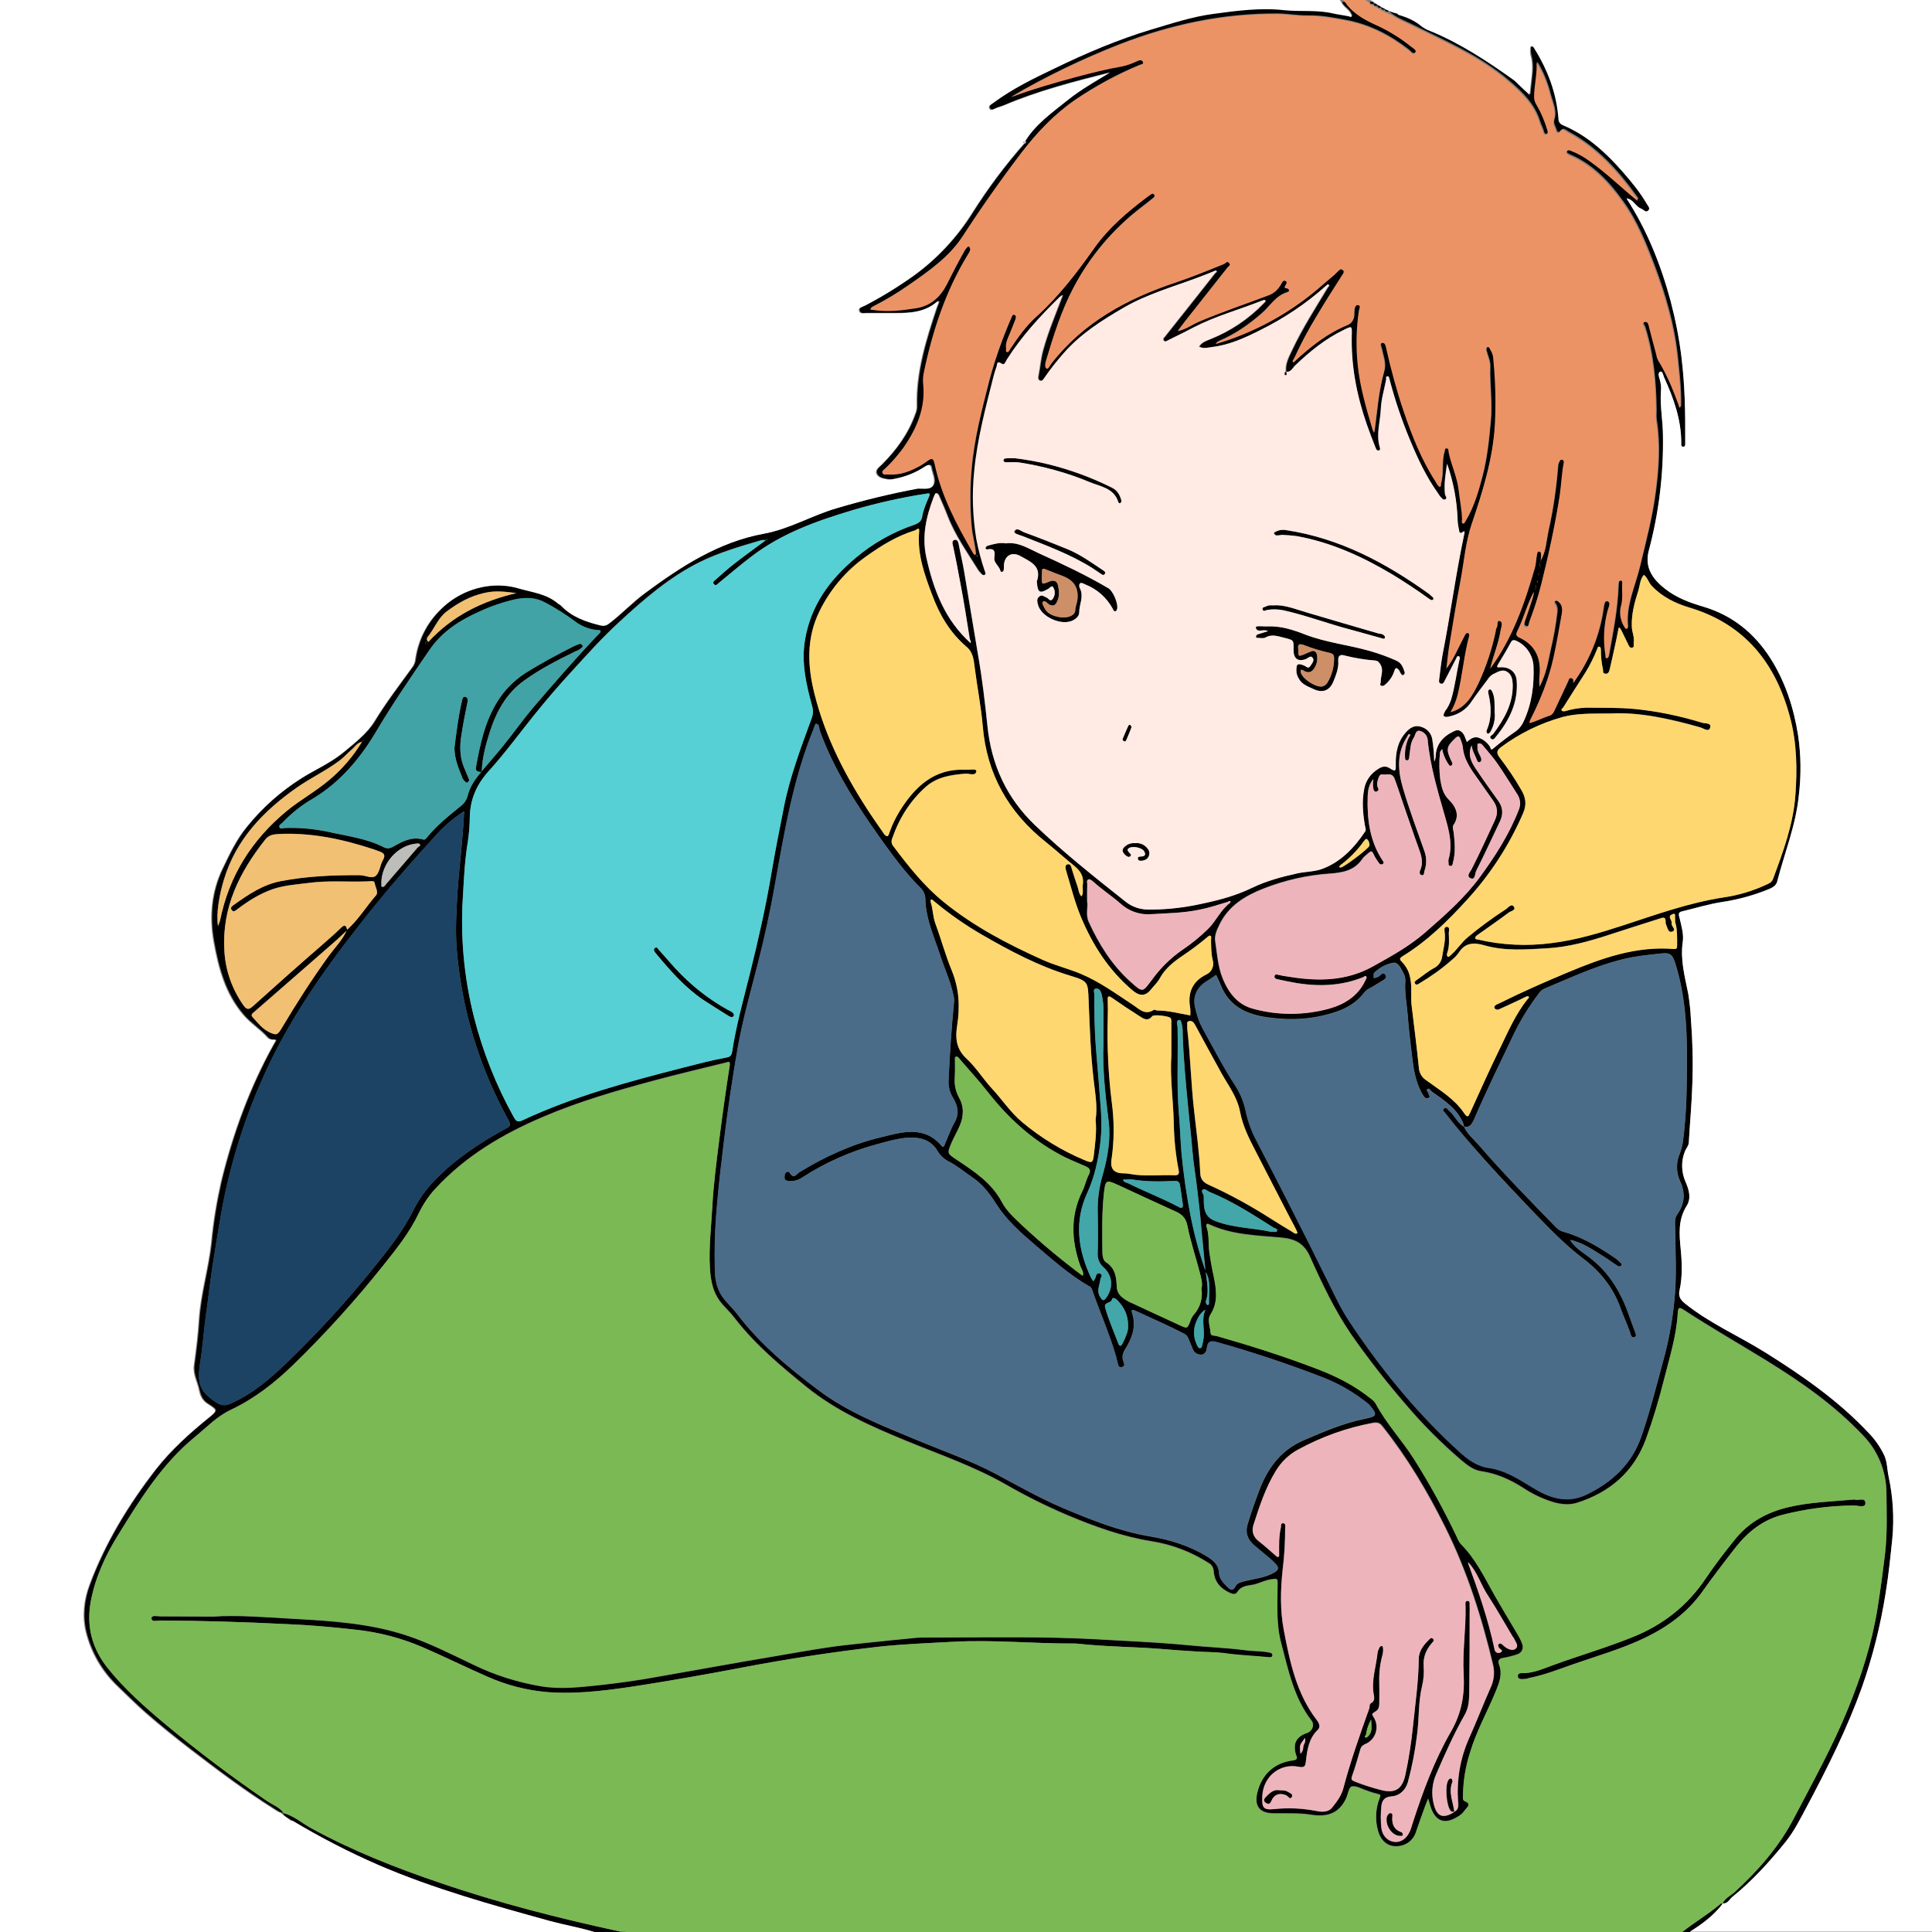 <?xml version="1.0" encoding="utf-8"?>
<!-- Generator: Adobe Illustrator 24.1.0, SVG Export Plug-In . SVG Version: 6.00 Build 0)  -->
<svg version="1.1" baseProfile="tiny" id="图层_1"
	 xmlns="http://www.w3.org/2000/svg" xmlns:xlink="http://www.w3.org/1999/xlink" x="0px" y="0px" viewBox="0 0 1024 1024"
	 xml:space="preserve">
<rect x="0" y="0" width="1024" height="1024" fill="#808080" stroke="none"/>
<g id="图层_1_x5F_复制">
	<g>
		<path d="M790,353.9c11.8-16,18.2-34.4,23.6-53.3c0.7-2.3,0.6-4.9,1.2-7.3c0.2-0.8,0.1-1.8,1.3-1.6c0.7,0.1,0.9,0.9,0.9,1.6
			c0,1.2-0.1,2.3-0.2,3.5c-0.5,1.2-1.1,2.3-0.5,3.6c0,0.1,0.2,0.1,0.4,0.1c0-1.1,0-2.2,0.1-3.4c0-0.2,0-0.3,0-0.5
			c2.8-4.7,2.9-10.1,4-15.2c2.6-11.5,4.3-23.3,5.2-35.1c0.1-0.8,0.4-1.6,0.8-2.3c0.3-0.6,0.7-1.2,1.5-1c0.7,0.2,1,0.9,0.8,1.6
			c-1.1,5.7-1.3,11.5-2.1,17.1c-2.5,15.9-5.9,31.6-9.8,47.2c-1.7,6.9-3.9,13.6-6.4,20.2c-0.4,1-0.2,3.4-2.1,2.5
			c-1.3-0.6-0.4-2.3,0-3.6c1.4-3.9,2.6-7.8,3.9-11.7c0.3-1.1,0.5-2.3,0.6-3.4c1.2-0.6,0.6-2,1.1-2.9c0.1-0.3,0.2-0.6,0.3-0.8
			c0.2-0.5,0.9-1-0.1-1.4c0,0.5,0,0.9,0,1.4c0,0.3-0.1,0.6-0.1,0.9c-1.8,0.5-0.7,1.9-1,2.9c-3.7,6.7-5.4,14.3-8.9,21
			c-0.7,1.3-0.6,2.5,1,3.2c9,4.1,11.8,11.4,10.8,20.7c-0.2,1.5,0,3,0,5.5c3.4-6.6,4.4-12.9,5.7-19c1.6-6.7,2.8-13.5,3.6-20.4
			c0.2-1.6-0.2-3.3-1.2-4.6c-0.3-0.4-0.3-1,0-1.3c0.6-0.6,1.2-0.4,1.8,0c2.4,1.8,2.3,4.4,1.9,6.8c-1.4,7.8-2.7,15.5-4.4,23.2
			c-2.6,11.6-7,22.5-12.4,33.1c-0.2,0.5-0.3,1-0.3,1.5c0,0.3-0.2,0.3-0.2,0.1c0-0.7-0.4,0.2,0.2-0.1c3.7-0.9,7-2.8,10.6-3.9
			c2-0.6,2.3-2.2,3-3.6c2.3-4.7,4.4-9.5,6.7-14.3c0.4-0.9,0.6-2.6,2.3-1.9c1,0.5,0.6,1.8,0.6,2.7l-0.3,0.3c0.1-0.1,0.1-0.3,0.2-0.4
			c8.5-11.6,14-25.1,16-39.3c0.2-1.6,0.6-4.6,2.2-4.2c2,0.5,0.7,3,0.2,4.7c-2.1,7.8-2.5,16-1.2,24c0.1,0.6-0.2,1.5,0.8,1.5
			c0.8-0.1,0.8-0.9,0.9-1.5c2.2-12.2,4.6-24.3,5-36.7c0-0.7,0.1-1.3,0.2-2c0.2-0.4,0.5-0.8,1-0.9c1-0.2,1,0.7,1,1.2
			c-0.3,4,0.5,7.9-0.6,11.9c-1.1,3.9-0.4,8.1,1.8,11.5c0.2,0.4,0.6,0.9,1,0.9c0.8,0.1,0.6-0.7,0.6-1c-1.1-11.1,3.8-21,6.3-31.3
			c3.2-13.4,6.8-26.8,8.5-40.5c1.6-12.3,2.4-24.8,0.4-37.2c-0.2-1.8-0.2-3.7-0.1-5.5c-0.2-14.9-1.5-29.7-6-44
			c-0.3-1-2.1-2.6,0.1-3.1c1.5-0.4,1.9,1.3,2.2,2.7c1.2,4.9,2.6,9.8,3.9,14.8c0.1,1,0.5,1.9,0.9,2.8c4.6,7.4,7.9,15.5,10.9,23.7
			c0.2,0.5,0,1.4,0.9,1.3c0.1-0.5,0.1-0.9,0.1-1.4c0.1-8.6-0.9-17.2-1.8-25.7c-1.8-16.5-6.4-32.2-12.2-47.6
			c-4.5-11.9-9.2-23.7-16.7-34.1c-7.3-10.2-15.7-19.3-27.5-24.5c-0.5-0.2-0.9-0.4-1.3-0.6c-0.5-0.4-1.3-0.6-1-1.5s1.1-1.1,2-0.8
			c3.7,1.4,7.2,3.3,10.4,5.7c8.9,6.4,16.8,14.1,25.3,21l1.2,1l0.1,0.2l-0.2-0.1c-0.2-0.5-0.5-1-1.2-1c0-0.5,0.2-1.1-0.1-1.4
			c-10-14-21.3-26.7-36.8-35c-1.3-0.7-2.8-2.6-4.4-0.1c-0.6,0.9-1.6,0.2-1.8-0.7c-0.4-1.9-2-3.3-1.1-5.9c1.4-4.3-0.9-8.8-2-13
			c-1.5-6.1-3.9-12-7.2-17.4c0.4,6.3-1.4,12.5-1.3,18.8c0.1,1.5,0.7,2.9,1.5,4.1c2.3,4,4.1,8.3,5.4,12.7c0.3,0.9,0.7,2.3-0.5,2.7
			c-1.3,0.4-1.4-0.8-1.7-1.8c-0.5-1.6-1.3-3-1.8-4.6c-2.8-9.2-9.2-15.5-16.2-21.5c-15.3-13.3-33.7-21.1-51.6-30
			c-4.2-2.1-8.8-3.7-12.3-6.9c6.2,1.5,12.2,3.2,17.4,7.3c1.4,1.1,3,2,4.7,2.6c16.1,6.6,30.5,16.1,44.6,26.2c0.6,0.5,1.3,1.1,1.8,1.7
			c2.1,2,4.2,4,6.4,6c0.3-2.8,0.5-5.6,0.9-8.4c0.5-4.1,0.8-8.3-0.4-12.4c-0.3-1.3-0.3-2.6-0.2-4c0-0.4,0.2-1,0.9-0.9
			c0.5,0,0.9,0.3,1.1,0.8c7.3,11.6,12,24,13,37.7c0,1.5,1,2.8,2.4,3.3C841,71.7,851,80.7,860,91c4.7,5.4,9.2,10.8,12.8,17
			c0.6,1.1,2,2.3,0.9,3.5c-1.4,1.5-2.5-0.4-3.8-0.9c-3.2-1.1-4.2-5.3-8-5.5c0-0.1,0-0.3,0-0.4s-0.1-0.2-0.2-0.2l0.3,0.5
			c10.9,16.9,18.3,35.3,23.5,54.6c2.6,10,4.6,20.1,5.8,30.4c1.7,14.2,2,28.4,1.9,42.7c0,0.7,0,1.3,0,2c0,0.8,0.1,1.9-0.9,2
			c-1.5,0.1-1.2-1.3-1.2-2.2c0-12.3-4.1-23.6-9.1-34.6c-0.5-1.1-0.8-3.4-2-3c-1.4,0.5-0.8,2.6-0.4,3.8c0.7,2.2,1,4.6,0.7,6.9
			c-0.5,7.8,1.1,15.6,1.1,23.4c0.3,20.5-2.2,40.9-7.5,60.7c-2.5,9.4,2.5,15.5,8.6,20.3s13.2,7.4,20.4,9.5
			c15.3,4.6,26.8,13.9,35.3,27.1c8,12.5,12.5,26.4,14.8,40.9c1.6,10.6,1.7,21.4,0.4,32.1c-1.6,15.9-7.6,30.5-11.5,45.7
			c-0.5,1.8-2,2.8-3.7,3.6c-8.1,3.4-16.7,5.8-25.4,7.1c-7.2,1.1-14.3,3.3-21.4,5c-2.3,0.5-1.5,2.3-1.2,3.5c1,4.2,2.3,8.6,1.7,12.6
			c-1.4,9.6,1.1,18.4,2.9,27.5c0.7,4.4,1.2,8.8,1.4,13.3c0.9,11.3,1.2,22.6,0.8,33.9c-0.3,10.6-1.3,21.1-1.9,31.7
			c-0.1,1.8-1.4,3-2,4.5c-2.2,5.3-2,11.4,0.4,16.6c1.7,4,3,8.4,0.5,12.4c-4.6,7.3-4,14.8-3.2,22.9c0.7,7.2,1,14.6-0.6,21.9
			c-0.7,3,0.3,5,3,7.1c13,10.4,28.2,17,42.2,25.7c20,12.5,39.3,25.9,55.5,43.3c3.2,3.4,5.8,7.2,7.8,11.4c1.6,3.5,1.5,7.5,2.3,11.2
			c2.3,10.7,3,21.7,2,32.6c-1,9.8-2,19.6-3.6,29.4c-2.7,17-6.9,33.7-12.6,49.9c-7.8,21.7-18.1,42.3-28.9,62.6
			c-3.6,6.7-6.9,13.5-11.7,19.4c-8.5,10.5-17.5,20.4-28,28.9c-1.6,1.3-2.5,3.7-5.1,3.5c1.2-2.9,4.2-4.1,6.3-6.1
			c12.6-11.5,23.7-24.2,31.6-39.4c9.9-19,20.4-37.8,28.5-57.7c7-17.1,12.6-34.5,15.6-52.8c1.6-9.9,2.9-19.8,4.1-29.8
			c1.2-10.7,0.8-21.3,0.7-31.9c-0.1-11.4-4.5-22.3-12.4-30.4c-15.1-16-32.9-28.4-51.4-39.8c-14.3-8.8-29-17.2-43.1-26.4
			c-3-2-3.5-1.8-3.7,1.4c-0.7,12-4.3,23.3-7.2,34.8c-2.7,10.8-5.9,21.5-9.7,32c-6.5,17.4-19.2,28.2-36.5,33.7
			c-4,1.3-8.5,0.9-12.8-0.4c-5.5-1.7-10.8-4.2-15.6-7.4c-6.9-4.4-14.1-7.7-22.3-8.9c-4.2-0.6-7.5-3.2-10.7-5.9
			c-10.5-9-20.3-18.8-29.2-29.3c-10.3-11.9-20-24.3-29-37.2c-8.9-13-15.6-27.2-22-41.5c-3.3-7.3-8.4-9.4-15.8-10
			c-12.5-1.1-25.4-1.4-37.2-6.8c-1-0.5-2.4-1-1.7,1.1c1.5,4.5,0.8,9.2,1.5,13.8c0.6,4.1,1.3,8.1,2.2,12.1c1.4,7,2.6,13.9-1.7,20.6
			c-1.8,2.8-0.1,6.4,0.1,9.7c0.1,1.6,2,1.3,3.3,1.6c18.2,5.2,36.2,10.9,53.8,17.7c9.9,3.8,19.3,8.6,27.6,15.3
			c1.1,0.7,2.1,1.7,2.8,2.8c5.6,10.6,13.9,19.3,20.3,29.4c8.5,13.4,16.1,27.4,22.9,41.7c0.5,1.2,1.1,2.4,2,3.4
			c7.7,7.7,12.4,17.5,17.7,26.9c4.1,7.2,8.4,14.3,12.6,21.4c0.8,1.4,1.6,2.9,2.1,4.4c1,2.1,0.1,4.6-2,5.6c-0.3,0.1-0.5,0.2-0.8,0.3
			c-2.3,0.8-4.7,1.4-7.2,1.8c-2.4,0.3-2.9,1.6-2.2,3.4c1.9,5,0.2,9.4-1.6,13.9c-4.5,11-10.4,21.4-13.8,32.8
			c-2.3,7.2-3.6,14.8-3.7,22.3c0,1.1-0.3,2.9,0.7,3.3c4.4,1.7,1.1,3.6,0.1,5.2c-1,1.4-2.2,2.5-3.7,3.3c-6.7,4.2-11.6,2.6-14.2-4.9
			c-0.5-1.5-0.9-3.1-1.4-4.7c-0.6,1.5-1.3,3-1.8,4.5c-1.6,4.3-3.1,8.7-4.6,13c-1,3.4-3.6,6.1-7,7.2c-6.6,2-11.6-1.3-13.3-8.1
			c-1.5-5.6-1.1-11.6,1-17c0.3-0.9,0.9-1.7-0.8-2c-2.1-0.5-4.1-1.1-6.1-1.9c-2.7-0.8-5.6-2.7-8-2.1c-1.5,0.4-1.9,4.4-3.1,6.7
			c-3.4,6.8-8.9,9.7-18,8.3c-6.8-1.1-13.6-0.7-20.4-0.8c-7.2-0.1-10.1-3.7-8.5-10.8c2.3-9.8,8.9-16.1,19-17.4c2.9-0.4,2-1.5,1.5-3
			c-1.7-5.8,0.2-9.6,5.9-11.5c2.8-0.9,4.1-4.2,2.4-6.4c-9.4-12.1-12.3-26.8-16.1-41.1c-2.8-10.4-1.9-21.1-1.9-31.7
			c0-2.6-0.4-2.5-2.9-2.2c-3.9,0.4-7.3,2.6-11.1,3.1c-2.6,0.4-5.6,0.8-7.3,3.6c-0.9,1.5-2.3,1.3-3.9,0.6c-5.1-2.3-8.3-5.9-8.7-11.6
			c-0.1-1.8-1.1-3.5-2.7-4.3c-9.2-5.9-19.5-9.8-30.3-11.5c-15.4-2.5-29.9-7.7-44.2-13.7c-11.3-4.8-22.2-10.2-32.8-16.3
			c-16.8-9.6-35.1-15.9-52.9-23.2c-18.7-7.7-37.1-15.8-52.9-28.6c-13.7-11.1-27.2-22.4-38.1-36.5c-1.9-2.5-4.2-4.8-6.3-7.1
			c-5.1-5.7-6.4-12.4-6.8-19.7c-0.6-10.8,0.7-21.6,1.3-32.4c0.6-11.3,2.1-22.7,3.5-34c1.7-13.6,3.6-27.1,5.7-40.6
			c0.4-2.6-0.7-2-2.1-1.6c-12.9,3.2-25.8,6.2-38.7,9.7c-19.7,5.3-39.3,11-58,19c-21.5,9.1-41.4,20.9-57.4,38.3
			c-3.6,3.9-6.5,8.4-8.8,13.2c-4.7,9.8-11.4,18.2-18.1,26.6c-15,18.9-31.2,36.8-48.5,53.6c-9.8,9.5-20.5,17.8-33,23.7
			c-7.2,3.4-12.8,9.3-19,14.4c-17.4,14.3-29,33.1-40.6,51.9c-6.7,10.8-12,22.3-14.4,34.9c-2.5,13.2,0.6,25,8.8,35.3
			c9,11.3,19.9,20.9,31,30.2c17.2,14.3,35,27.7,53.4,40.3c3.1,2.1,6.8,3.3,9,6.6c-2,0-3.3-1.2-4.8-2.1c-15.3-9.6-29.7-20.4-44-31.4
			c-8.2-6.3-16.3-12.8-24.2-19.7c-5.1-4.5-9.9-9.3-14.8-14c-8.3-7.9-14.1-18-16.8-29.1c-1.9-8.2-1-16.8,2.1-24.9
			c8.3-22.2,20.6-42.3,35-60.9c8-10.2,17.6-18.9,27.7-27.1c0.1-0.1,0.3-0.2,0.4-0.3c4.6-3.8,4.7-4-0.3-7.2c-2.9-1.8-4.1-4-4.8-7.4
			c-0.9-4.4-3.4-8.5-2.7-13.3c1.1-8,2.1-16.1,2.6-24.1c0.9-13.7,5-26.8,6.5-40.4c1-10.9,2.8-21.8,5.2-32.5
			c6.2-25.6,15.2-50.3,28.1-73.4c0.8-1.4,1.8-2.2-0.7-2.1c-1,0-2-0.4-2.7-1.1c-4-4.5-9.1-7.6-13-12.2c-9.6-11.3-13.1-24.9-15.6-38.7
			c-2.3-12.9-1.3-25.9,4.5-38.2c3.8-7.9,7.4-15.7,13-22.5c8.2-10.2,18-18.9,29.1-25.9c7.5-4.7,15.7-8.2,22.6-14
			c5.9-4.9,12.3-9.9,16.1-16.2c6.1-10,13.1-19.1,19.9-28.5c0.8-1,1.4-2.3,1.6-3.6c1.3-10.2,5.9-19.7,13.3-26.9
			c6.6-6.7,15.3-11.1,24.6-12.5c5.8-0.9,11.8-0.5,17.4,1.2c7,2,14.6,2.8,20.5,7.9c0.5,0.4,1.2,0.7,1.6,1.1c5.7,6,13.1,8.6,20.9,10.5
			c2.2,0.5,3.3,0,4.8-1.2c6.4-4.9,12-10.9,18.5-15.7c19.3-14.3,39.3-27.3,63.3-31.7c13.7-2.5,25.4-9.7,38.6-13.5
			c14.1-4.2,28.5-7.7,43-10.4c0.2,0,0.3,0,0.5,0c2.8-0.1,6.4,0.8,7.7-2c1.3-2.8-0.6-6.1-1.1-9.1c-0.3-1.7-1.5-1.7-3-0.8
			c-4.9,3.3-10.5,5.6-16.3,6.7c-1.3,0.3-2.6,0.5-3.9,0.3c-2.3-0.4-5-0.8-5.9-3.1c-0.7-2,1.5-3.4,2.8-4.7c7.7-7.7,14-16.3,17.7-26.7
			c0.6-1.4,0.9-2.8,0.9-4.3c-0.5-18.1,4.9-35.1,10.5-52c0.3-0.8,0.6-1.5,0.9-2.3c0.2-0.5,0.5-0.9,0-1.3c-0.1-0.1-0.6,0.2-0.8,0.4
			c-6.4,5.4-14,5.9-21.9,5.9c-5.2,0-10.3,0-15.5,0c-1.4,0-3.4,0.6-3.8-1.4c-0.3-1.5,1.7-1.9,2.8-2.4c8.9-4.6,17.5-9.9,25.7-15.7
			c12.7-9.1,23.4-20.6,31.7-33.9c8.2-13,17.4-25.3,27.6-36.7l-0.1,0.1c0.9-0.4,0.9-0.7,0-1.1l0.1,0.1c5.7-9.4,14.6-15.5,22.9-22.2
			c6.9-5.5,14.5-9.8,22.1-14.4c-19.1,4.8-38.1,9.7-56.2,17.4c-1.4,0.6-2.8,0.9-4.2,1.5c-1.2,0.5-2.7,1.6-3.4,0
			c-0.7-1.4,1.1-2.1,2.1-2.9c10.1-7.5,21.4-13,32.7-18.4c16.5-8,33.4-15.2,51-20.5c10.8-3.2,21.6-6.8,32.8-8.3
			c12.5-1.7,25.1-3.4,37.7-2c8.7,0.9,17.6-0.3,26.2,1.8c2.7,0.6,5.5,0.9,8.2,1.5c0.5,0.1,1,0.5,1.3,0.1c0.2-0.2-0.2-0.9-0.4-1.3
			c-1.1-2.5-3.9-3.6-5-6.1h2c4.4,6.2,11,9.5,17.6,12.5c6.1,2.9,11.9,6.5,17.2,10.8c1,0.8,3.3,1.9,2.3,3.2c-1.2,1.6-2.5-0.4-3.6-1.3
			C737,18.6,726.3,13,714,10.6c-6.8-1.3-13.7-2.6-20.6-2.5c-5.3,0.1-10.6-0.9-15.9-1c-29-0.2-56.9,5.7-83.9,16.2
			c-19.9,7.8-39.2,17.1-57.6,27.9c11.5-4.3,23.3-7.7,35.2-10.9c7.9-2.1,15.9-4.1,24-5.5c2.7-0.6,5.4-1.6,7.9-2.8
			c0.9-0.4,2.5-1,3,0.6c0.4,1.3-1.1,1.3-2,1.7c-11.9,4.9-23.2,11.1-33.9,18.3C559,60.3,549.8,70,541.6,80.7
			c-10.9,14.3-21.3,29.1-31.1,44.2c-7.3,11.2-18.2,18.7-29,26.2c-6,4.2-12.2,7.9-18.7,11.2c-0.5,0.3-1.2,0.6-1.1,1.4
			c0,0.1,0.9,0.1,1.4,0.2c7.6,1.2,15.1,0.3,22.7-0.9c7.8-1.2,12.8-5.9,16.2-12.5c2.9-5.7,5.8-11.5,9-17.1c0.5-1,1.2-2,2-2.8
			c0.2-0.2,0.8-0.4,0.9-0.3c0.3,0.3,0.5,0.8,0.6,1.2c0.1,1.2-0.7,2.2-1.3,3.2c-11.9,19.5-18.8,40.8-23.4,63
			c-0.3,1.8-0.4,3.6-0.2,5.5c1.3,13-3.6,23.9-10.8,34.2c-2.8,3.7-5.8,7.3-9.2,10.5c-0.7,0.7-2,1.3-1.6,2.3c0.4,1.4,2,0.8,3,0.9
			c6.4,0.5,12-1.7,17.4-4.8c1.3-0.8,2.5-1.6,3.7-2.5c2-1.4,2.9-1.3,3.5,1.5c3.6,17.2,11.7,32.4,20.4,47.4c0.3,0.6,0.8,1.1,1.5,1.1
			c0.3,0.3-0.4,1.4,0.6,1.1c0.3-0.1-0.3-0.7-0.7-1c-0.3-5.1-1.9-10-2.3-15.1c-0.9-10.1-0.9-20.2,0-30.2c1.3-16,5.4-31.4,9.3-46.8
			c3-11.3,6.9-22.3,11.5-33c0.1-0.3,0.3-0.6,0.4-0.9c0.3-0.8,0.7-1.8,1.6-1.5c1.2,0.4,0.8,1.8,0.5,2.6c-0.9,2.5-2,4.9-2.9,7.3
			c-1,2.4-2.3,4.8-2,7.6c0.1,0.8-0.3,1.9,0.4,2.2c1,0.4,1.2-0.8,1.7-1.4c4.1-6.2,8.5-12.4,14.1-17.4c11.8-10.7,21.3-23.1,30.4-36
			c7.7-10.9,17.9-19.6,28.5-27.5c0.7-0.5,1.3-1,2-1.4c0.4-0.3,1-0.3,1.3,0.1c0.8,0.9,0.2,1.6-0.4,2.1c-2.2,1.8-4.4,3.5-6.6,5.2
			c-14.9,11.4-27.2,26-35.9,42.7c-6.3,12-10.3,24.9-14.2,37.8c-0.5,1.6-1,3.7,0.2,4.6c0.8,0.6,1.7-1.6,2.5-2.6
			c17.1-22,40.4-34.5,66.2-43.1c8.6-2.9,16.9-6.3,25.3-9.7c0.9-0.4,1.8-2,2.9-0.4c0.8,1.2-0.5,1.7-1.1,2.4c-7.5,9.5-15,19-22.5,28.5
			c-1.3,1.7-2.6,3.4-3.9,5.1l-0.2,0.3l0.1-0.4c4.3-0.6,7.8-3.4,11.6-5c12-5.1,24.3-9.2,36.4-13.8c2.8-0.9,5.1-2.9,6.6-5.4
			c0.7-1.1,1.3-3,2.6-2.4c2.2,1-0.8,2.5-0.2,3.8l-0.2,0.2l0.2-0.2c2.5,0,3,1.9,1,2.5c-6.2,1.9-9.1,7.5-13.6,11.3
			c-6.8,5.9-14.1,11-22.4,14.5c-0.7,0.3-1.3,0.8-1.8,1.4c4.5-1.3,9-2.8,13.4-4.6c15.8-6.3,30.4-15.3,43.2-26.6
			c2.7-2.4,5.7-4.6,8.2-7.2c0.7-0.7,1.5-1.7,2.5-1c1.3,0.9,0.5,2-0.2,3c-4.5,7.1-9.1,14.2-13.4,21.5c-4.5,7.3-8.5,14.9-12.1,22.7
			c-0.2,0.6-1.1,1.2-0.5,1.7c0.5,0.4,1-0.4,1.4-0.8c8.2-7.5,16.9-14.4,27.4-18.7c2.1-0.8,3.4-2.7,3.5-4.9c0-1.2,0.1-2.3,0.2-3.5
			c0.3-1.1,0.7-2.6,2.2-2.2c1.3,0.4,0.5,1.6,0.3,2.5c-1.5,9.6-1.7,19.5-0.7,29.2c1.2,11.7,4.5,22.8,7.8,34c0.3,0.7,0.6,1.3,0.9,2
			c1.5-11,2.2-21.9,5.2-32.4c1.2-4.2-0.5-8-1.3-12c-0.3-1.3-1.3-2.9,0.4-3.3c1.5-0.3,1.8,1.6,2.1,2.8c2.5,11.2,5.5,22.3,9.2,33.3
			c4.4,12.9,9.4,25.7,16.9,37.3c0.3,0.6,0.7,1.2,1,1.7c0.4,0.5,1.1,1.3,1.4,1.2c0.7-0.2,0.2-1.1,0.4-1.7c1.7-5.5,0.2-11.3,1.9-16.7
			c0.2-0.7,0-1.9,1-2c1.5-0.1,1.1,1.2,1.3,2.1c1.4,6.8,4.5,13,5.3,20c0.6,5.2,1.7,10.4,1.8,15.7c0,0.7-0.6,1.8,0.7,2
			c0.7,0.1,0.8-0.9,1.2-1.4c4.4-7.3,6.7-15.4,8.8-23.4c2.5-9.6,3.5-19.4,4.4-29.3c0.9-9.7-0.6-19.2-0.3-28.8
			c0.1-2.9-1.2-5.4-1.9-8.1c-0.2-0.8-0.5-2.2,0.7-2.5c0.9-0.2,1.1,1,1.5,1.6c1,1.6,1.5,3.3,1.5,5.2c1.1,11.4,1.4,22.8,0.8,34.3
			c-1.1,18.4-6.5,35.5-12.3,52.7c-3.4,9.9-4.1,20.6-6.1,30.9c-2.1,11-3.9,22-5.7,33c-0.7,4.2-1.1,8.5-1.6,12.8
			c0.3,0.2,0.4,0.4,0.1,0.6c-0.1,0-0.2,0-0.4-0.1l0.3-0.6c3.5-4.5,5.7-9.8,8.3-14.8c0.5-1,1.1-2.1,1.6-3.1c0.3-0.7,0.9-1.1,1.6-0.9
			c0.7,0.3,0.7,1,0.5,1.7c-2.7,10.1-3.5,20.6-6,30.8c-0.8,3.4-2.1,6.6-3.9,9.5l-0.2,0.2l0.1-0.2c8.1-2.1,11.7-8.7,14.9-15.3
			c4-8.7,7-17.7,9-27.1c0.1-0.6,0.1-1.5,0.4-1.9c1.1-1.3,0-4.5,1.8-4c2.1,0.5,0.8,3.2,0.5,5.1C794.5,340.6,791.6,347.1,790,353.9
			l-0.1,0.2L790,353.9z M589,623.1c0.4-0.1,0.4,0,0.1,0.3L589,623.1l-0.2-0.3L589,623.1z M193,391.9c0.1-0.4,0.3-0.4,0.4-0.1
			c0,0.7,0.3-0.2-0.3,0.2c-0.6,0.1-1.1,0.3-1.1,1.1c-2.7,0.4-4,2.8-5.9,4.4c-2,1.7-3.7,3.7-5.9,5.4c-7.1,5.4-15.2,9.2-22.6,14.3
			c-17.9,12.5-32.5,27.5-39,49.1c-2.7,9-4.1,18.4-3.1,24.5c0.4-1,0.8-2.1,1.1-3.1c4.7-23.4,16.7-42.4,35-57.6
			c7.2-6,15.4-10.4,22.5-16.4c7-5.8,13-12.8,17.7-20.6C192.6,392.9,192.8,392.4,193,391.9z M639,694.1c-2.6,1.5-3.9,3.9-5,6.5
			c-1.6,3.9-1.5,8.2,0.3,12c0.4,0.8,0.8,2.2,1.9,1.9c1-0.2,0.9-1.6,1.2-2.5c0.6-2.2,0.8-4.5,0.6-6.8
			C637.8,701.4,637.3,697.6,639,694.1l0.2-0.4L639,694.1z M227.1,340.1c12.7-13.8,28.6-21.6,46.6-25.8c-5.6-0.7-11-1.5-16.9-0.1
			c-7.7,1.7-14,5.3-20,9.8c-4.3,3.2-6.3,8.4-9.4,12.6c-0.5,0.6-2.3,2.3-0.2,3.6c-0.8-0.4-1.5-0.4-1.8,0.6c0,0.3,0.1,0.6,0.4,0.7
			C227,341.9,226.7,340.7,227.1,340.1z M778.1,828c-0.3,0-0.3,0-0.1-0.2L778.1,828c0,0.2,0,0.4,0.1,0.5c5.5,15,10.7,30,14,45.6
			c0.1,1.2,1.1,2.1,2.3,2c0.4,0,0.8-0.2,1.1-0.4c1.5-1-0.6-1.6-1-2.3c-0.4-0.8-0.9-1.5,0-2.1c0.6-0.5,1.2-0.1,1.8,0.4
			c0.5,0.5,1,0.9,1.5,1.3c1.7,1.2,3.9,2.1,5.4,0.9c2-1.6,0-3.6-0.7-5.3c-0.2-0.4-0.5-0.9-0.8-1.2c-4.3-7.2-8.4-14.5-13-21.6
			C784.8,839.9,783,833,778.1,828z M639.1,673.8c0.4,5.2,2,10.4,0.1,15.6c-0.1,0.5-0.1,1,0.1,1.5c0.1,0.3,0.3,0.6,0.6,0.7
			c0.6,0.2,0.9-0.3,0.9-0.8c-0.2-5.6,1.3-11.5-1.8-16.8c-0.7-8.1-1.6-16.1-2.3-24.2c-0.5-6.2-1.4-12.5-2-18.7
			c-0.8-7.2-2.1-14.3-2.7-21.6c-0.6-7.9-1.6-15.8-2.3-23.6c-1.2-12.5-2.4-25-2.8-37.5c0-1.3,0-2.7-0.2-4c-0.3-1.4-0.5-3.9-1.6-3.8
			c-1.9,0.2-1,2.4-0.9,3.7c0.4,15.3-0.6,30.5,0.7,45.8c0.6,7,0.8,14.2,1.4,21.3c1.1,11.3,2.7,22.5,4.9,33.6
			C633.2,654.8,635.8,664.4,639.1,673.8z M573.8,676.2c0.1,0,0.3,0.1,0.5,0.1c0.1,0,0.1-0.1,0.2-0.1H573.8c0.9-1.9-0.6-3.4-1.2-5.1
			c-4.8-13.4-5.5-26.7,1-39.8c1.4-2.8,2-6,3.4-8.7c1.3-2.5,0.5-3.5-1.7-4.5c-4.8-2.1-9.7-4-14.3-6.6c-14.7-8.1-26.8-19.2-37.2-32.4
			c-4.9-6.3-10.3-12.1-15.5-18.2c-0.4-0.5-0.9-1.1-1.6-0.9c-0.8,0.3-0.6,1.1-0.6,1.7c0,3.2,0.1,6.3-0.1,9.5
			c-0.3,3.6,0.5,7.3,2.2,10.4c2.8,4.9,2.6,10.2,0.3,15.3c-1.3,3-3,5.9-4.3,8.9c-2.4,5.7-2.2,5.6,3.1,9.1c9.1,6.1,18.2,12,23.6,22.2
			c2.6,5,7.1,8.8,11.1,12.7C552.2,659.2,562.8,668,573.8,676.2z M183.9,492.8c5.9-5.3,10.1-12.2,15.3-18.2c1.6-1.8-0.3-4.4-0.6-6.6
			c-0.2-1.6-2.6-0.9-3.9-0.9c-10.3,0.4-20.6-0.6-30.9,0.8c-6.4,0.8-12.8,1.2-18.9,3.2c-7.1,2.4-13.4,6.4-19.3,10.9
			c-0.9,0.7-2,1.6-2.9,0.1c-0.8-1.2,0.4-1.9,1-2.4c7.8-5.6,15.7-11,25.4-12.8c13.7-2.6,27.6-3.2,41.5-3.1c3,0,6.6,2.1,8.6,0.3
			c2.1-1.9,2.2-5.7,3.8-8.4c1.5-2.6,0.4-3.6-1.7-4.4c-1.1-0.4-2.2-0.8-3.3-1.2c-16.4-5.4-33.1-9-50.5-8.1c-2.9,0.2-5.1,0.6-6.9,2.9
			c-13.6,17.2-23,35.8-21.7,58.7c0.5,10.4,4,20.4,10,29c2.1,3,3.2,2.3,5.3,0.5c11.9-10.6,23.8-21.2,35.8-31.7c3.4-3,6.8-5.9,10-9
			c1.3-1.3,3.3-3.5,4,0.6c-1.8,1.7-3.6,3.4-5.5,5.1c-14.6,12.8-29.2,25.5-43.9,38.3c-1,0.8-1.9,1.6-0.7,2.8c2.6,2.8,4.9,5.9,8.4,7.7
			c4.1,2.1,4.7,1.9,7-2c7.8-13.1,16-25.9,24.9-38.2C177.6,502.1,181.7,498.1,183.9,492.8z M255.2,408.9c3.9-4.7,8-9.2,11.8-14
			c5.1-6.3,9.8-13,15-19.2c11.5-13.4,23-26.7,35.2-39.5c0.4-0.5,1.2-0.9,0.9-1.6c-0.3-0.7-1.1-0.4-1.7-0.5c-4.3-0.4-8.4-2-11.8-4.6
			c-5-3.7-10.3-7.1-15.8-10c-5.1-2.8-10.4-2.8-15.9-1.7c-6.6,1.5-13,3.7-19,6.5c-10.4,4.6-19.7,10.6-26.3,20.2
			c-9.8,14.3-19.6,28.6-28.5,43.6c-8.4,14.3-18.9,26.7-33.5,35.4c-5.9,3.4-11.2,7.7-15.9,12.6c-0.7,0.7-2,1.3-1.6,2.3
			c0.4,1.2,1.7,0.6,2.6,0.5c7.8-0.3,15.6,0.4,23.2,2c9.9,2.3,20.1,3.4,29.3,8.1c2.3,1.2,3.9,0.6,5.9-0.6c4.7-2.7,9.5-5,15.2-3.4
			c1,0.3,1.4-0.5,2-1.1c5.2-6.4,11.6-11.5,17.9-16.6c1.7-1.3,3-3.1,3.6-5.2c1.2-5,3.9-9,7.2-12.8L255.2,408.9z M780,395.1
			c-2.2,4.6-0.3,8.6,2.2,12.3c3.8,5.7,7.9,11.4,11.9,17c2.6,3.6,2.7,7.2,0.8,11.1c-4.2,8.7-8.1,17.4-12.5,26c-0.7,1.4-0.4,5.1-3,3.9
			c-2.5-1.1,0-3.5,0.7-5c4.3-8.5,8.3-17.2,12.3-25.9c1.8-4,1.2-7.2-1.2-10.5c-2.5-3.5-4.9-7-7.4-10.5c-3.9-5.5-8-10.8-8.5-17.9
			c-0.3-1.3-0.6-2.5-1.2-3.8c-0.5-1.8-1.3-2-2.7-0.7c-4.1,4-5.3,5.4-2.6,11.2c0.4,0.7,0.7,1.5,1,2.2c0,0.5-0.2,0.9-0.5,1.2
			c-0.4,0.3-1,0.1-1.3-0.3c-1.4-2-2.5-4.2-3.2-6.6c-0.2-0.6-0.3-1.3-0.4-1.9c-0.4,0.6-1.2,1.3-1.2,2c-0.5,4.8-0.4,9.6,0.2,14.4
			c0.7,3.9,1.4,7.5,4.7,10.7c3.1,3.1,5.9,7.8,2.4,13c-1,1.4-0.1,2.9,0,4.3c0.6,5.3,1,10.6-0.4,15.8c-0.2,0.8-0.2,1.9-1.3,1.8
			c-1.5-0.1-0.9-1.4-1.1-2.3c-0.1-0.3,0-0.7,0-1c2.4-7.9,0.3-15.5-1.8-22.8c-3.8-13.4-7.9-26.8-9.2-40.7c-0.2-2.2-1.7-4.1-3.9-4.7
			c-2.5-0.8-2.6,2.1-3.4,3.4c-2.1,3.1-1.9,6.9-2.5,10.5c-0.1,0.9-0.3,1.8-1.4,1.6c-0.8-0.1-0.8-0.9-0.8-1.6
			c-0.2-3.5,0.4-6.9,1.8-10.1c0.3-0.7,1.4-1.6,0.7-2.1c-0.7-0.4-1.1,0.8-1.5,1.5c-5.5,8.5-4.8,17.8-2.2,26.7
			c3.3,11.4,7.5,22.5,11.4,33.6c1.3,3.4,1.3,7.2,0.1,10.6c-0.3,0.9,0,2.4-1.3,2.3c-1.7-0.2-1.3-2-0.9-2.8c1.8-4.2,0.4-8-1-11.9
			c-2.3-6.2-4.3-12.4-6.5-18.6c-2.1-5.9-3.9-11.8-6.1-17.7c-1.4-3.7-4.3-2-6.4-2.4c-1.9-0.4-2.3,2.4-2.8,4c-0.3,1.2-0.1,2.4,0.5,3.4
			c0.4,0.8-0.2,1.3-0.7,1.6c-1,0.5-1.6-0.3-1.8-1c-0.4-1.8-0.4-3.6-0.1-5.5c-0.1-0.4,0-0.4,0.2-0.1l-0.3,0.1
			c-2.2,2.7-2.8,5.8-2.9,9.1c-0.4,12.1,1.1,23.8,8,34.1c0.3,0.5,0.9,1.1,0,1.7c-0.6,0.4-1.4,0.3-1.8-0.2c-1.2-1.6-2.3-3.3-3.1-5
			c-0.8-2-1.6-1.6-2.8-0.5c-1.1,1-2.4,1.9-3.2,3.1c-4.1,6.1-10.4,7.2-16.9,7.7c-12.2,0.8-24.1,3.5-35.5,8
			c-9.9,3.9-18.7,9.2-23.5,19.4c-1.3,2.7-2.6,5.5-2.1,8.6c1,6.7,1.4,13.4,4,19.8c3.2,7.7,8,13.9,16.4,16c13,3.5,26.7,3.4,39.7-0.1
			c8.3-2.3,15.5-6.7,19.4-15c0.3-0.7,1-1.5,0.5-2.1c-0.5-0.7-1.1,0.2-1.7,0.4c-11.2,4.5-22.7,5-34.5,3.2c-3.7-0.6-7.4-1.4-11.1-2.2
			c-0.8-0.2-1.6-0.7-1.3-1.7s1-0.9,2-0.6c1.6,0.4,3.2,0.7,4.9,0.9c15.6,2.6,30.8,2.7,45.3-5.4c9.7-5.4,19.3-10.7,27.7-18
			c10.4-9.1,20.8-18.2,29-29.4c8.1-11.1,15.5-22.6,20.5-35.5c1.2-2.7,0.9-5.9-0.8-8.4c-3.5-5.4-6.8-10.9-10.5-16.2
			c-2.3-3.4-5.2-6.5-7.8-9.7c-0.5-0.7-1.4-1.1-2.2-0.9c-0.9,0.3-0.4,1.4-0.5,2.2c-0.2,2.1,1.3,3.7,1.9,5.6c0.2,0.7,0.3,1.7-0.8,2.1
			c-0.8,0.2-1.1-0.4-1.4-1C781.9,400.2,780.2,397.9,780,395.1c0-0.4,0.3-0.4,0.3-0.1C780.2,395.6,780.6,394.8,780,395.1z
			 M630.9,538.2C631.2,538,631.2,538.2,630.9,538.2C630.4,538.4,631.3,538.6,630.9,538.2c0-1.2,0-2.4-0.1-3.6
			c-1.5-8.1,0.8-14.3,8.5-18.1c2.9-1.3,4.3-4.6,3.4-7.6c-0.9-3.6-0.8-7.2-0.9-10.9c0-0.7,0.5-1.8-0.6-2.1c-0.4-0.1-1.1,0.6-1.6,1
			c-3.8,3.2-7.8,6.2-11.9,9c-5.1,3.4-10,7-13.1,12.7c-1.1,2.1-3.1,3.9-4.6,5.8c-2.9,3.7-6,3.7-9.7,0.6c-12.6-10.6-21.2-24-27.5-39.1
			c-3.3-7.9-5.3-16.2-7.8-24.4c-0.3-1.1-0.9-3,0.8-3.4c1.6-0.4,1.9,1.3,2.3,2.7c0.9,3,1.9,6,2.9,8.9c0.6,1.8,0.7,3.9,2.1,5.4
			c1.4-1.8,0.4-4,0.7-5.9c0.8-4.4-1.1-7.5-4.4-10.2c-5-4-9.8-8.4-14.9-12.5c-20-15.8-31.6-36.2-33.7-61.7c-0.9-10.5-3-20.9-4.3-31.3
			c-0.5-3.8-0.8-7.8-4.3-10.7c-8.7-7.4-14.3-16.9-18.2-27.5c-4.1-10.8-8-21.7-6.9-33.6c0.3-2.9-1.4-0.9-2-0.7
			c-9.6,2.9-18,8.1-26.1,13.9c-10.5,7.4-18.9,17.3-24.6,28.9c-7,14.1-6.5,28.9-2.7,43.9c5.8,23.2,16.6,44,29.7,63.8c2,3,4.1,6,6.2,9
			c0.8,1.1,1.4,2.6,2.8,2.6c0.5,0,1-1.8,1.4-2.9c1.3-3.6,3-7,5-10.3c8.1-13,18.3-22.8,35-22c2,0.1,5.9-0.7,5.7,0.8
			c-0.4,2.8-3.8,1.1-5.8,1.3c-7.5,0.6-14.9,1.7-20.8,6.8c-8.5,7.5-14.3,16.8-18,27.5c-0.6,1.3-0.4,2.9,0.5,4
			c8.1,10.8,16.5,21.4,26.9,29.8c15.8,12.8,33.7,22.2,52.2,30.5c6.6,3,13.7,4.7,20.4,7.5c10,4.2,18.7,10.6,27.7,16.5
			c3.3,2.2,6.3,5.6,10.9,2.6c0.4-0.3,1.3,0.3,1.9,0.3C619.3,535.6,625.1,537.2,630.9,538.2z M771,960c1.9-0.9,2.1-2.3,2-4.4
			c-1-11.7,0.9-23.5,5.7-34.3c4-8.9,7.5-18,11.4-26.8c1.8-3.7,2.3-8,1.4-12c-6-25.3-13.8-50-25.5-73.4
			c-9.4-18.9-20.1-36.8-33.2-53.3c-1.3-1.7-2.6-2.2-5-1.8c-13.9,2.8-27.4,7.6-39.9,14.4c-4.8,2.6-8.9,6.5-11.7,11.2
			c-5.5,8.9-8.7,18.8-11.9,28.7c-1.1,3.3-0.1,6.5,3,8.8c3,2.3,5.8,4.9,8.7,7.4c0.5,0.4,1,1.1,1.7,0.6c0.3-0.2,0.2-0.9,0.2-1.4
			c0-4.7-0.2-9.3,0.9-13.9c0.2-0.9-0.2-2.4,1.1-2.4c1.7,0,1.2,1.7,1.2,2.7c0,7.3-0.4,14.6-1.3,21.8c-1.2,10.8-1.4,21.7,0.6,32.2
			c3.2,16.8,6.7,33.7,17.6,47.8c1.1,1.5,2,3.5,0.4,5c-4.8,4.6-5.6,10.6-6.3,16.6c-0.3,2.7-0.7,3.6-3.9,3c-10.1-2-18.7,5.3-19.2,15.5
			c-0.3,6.3,0.5,7.5,6.5,6.9c7.4-0.8,14.8-0.4,22.1,1c2.8,0.6,6.4,0.8,8.4-1.8c2.4-3,4.8-6.1,5.9-10.1c3.8-14.4,8.8-28.5,13.8-42.5
			c0.3-0.9-0.1-2.2,0.9-2.7c2.2-1.2,1.7-3.1,1.4-4.8c-1.3-7.6,1.4-14.8,2.1-22.2c0.2-0.8,0.5-1.6,0.9-2.3c0.2-0.7,0.8-1.1,1.5-1
			c0.3,0.1,0.5,0.8,0.5,1.3c0.1,1,0,2-0.2,3c-1.4,4.9-2,10.1-1.8,15.2c0.1,3.7,0,7.3,0,11c0,1.5-0.3,3-1.6,3.9
			c-2.5,1.6-2.5,1.5-1.4,3.3c2.9,4.5,1.6,10.5-2.8,13.4c-0.4,0.2-0.7,0.5-1.1,0.6c-1.5,0.7-2.6,1.2-3.1,2.9
			c-1.4,4.8-2.7,9.5-4.4,14.2c-0.7,2-0.3,2.3,1.6,3.1c4.6,1.8,9.3,3.3,14.1,4.5c7.2,1.8,10.9-0.7,12.5-8.1
			c1.9-8.7,3.2-17.5,4.1-26.3c1.2-11.7,2.9-23.3,3-35.1c0-3.9,2.3-7.2,5.1-9.9c0.7-0.7,1.4-1.8,2.4-0.9c1.1,0.9,0,1.7-0.6,2.4
			c-3,3.5-4.6,7.3-4.3,12.2c0.3,3.5,0,7-0.8,10.4c-2.1,8.6-1.5,17.4-2.7,26.1c-1,8.3-2.6,16.6-4.8,24.8c-1.3,4.5-4.5,7.4-8.8,7.7
			c-3.8,0.3-5,2.3-5.3,5.2c-0.4,3.8-0.4,7.7,0,11.5c0.5,4.2,3.4,7,6.8,7.4c3.6,0.4,6.6-1.7,8.4-5.8c0.6-1.4,0.9-2.8,1.4-4.2
			c5.4-16.7,11.5-33.2,20.2-48.3c5.8-10,7.4-19.8,6.8-30.7c-0.7-12,1.3-23.9,1-36c0-1-0.5-2.8,1.2-2.7c1.4,0.1,0.9,1.8,1,2.9
			c0.1,1,0,2,0,3c0,13.8,0,27.6-0.2,41.5c-0.1,4.4,0,8.7-2.4,12.9c-5.7,10-10.4,20.6-15,31.2c-2.3,5-2.8,10.6-1.5,15.9
			c1.6,6.8,4.8,8.3,10.9,4.5L771,960z M246,430c-5.7,3.6-10.9,8.1-15.4,13.2c-13.5,14.8-26.7,30-39.1,45.8
			c-20.6,26.2-39.6,53.3-52.9,84c-10,22.7-17.2,46.6-21.5,71c-1.5,8.7-2.9,17.5-4.3,26.3c-1.4,9.1-2.4,18.3-3.7,27.4
			c-1.1,8-1.6,16.1-2.9,24.1c-1.9,11.7-0.3,15.8,8.6,21.6c2.8,1.8,4.9,1.7,7.7,0.4c11.9-5.3,21.4-13.7,30.6-22.6
			c15.8-15.3,30.6-31.5,44.4-48.6c8.1-10,16.2-20.1,21.9-31.8c2.9-5.6,6.6-10.7,11-15.2c10.7-11.1,23.3-19.5,36.7-26.9
			c3.9-2.1,3.9-2.2,1.8-6.1c-15.2-27.8-24.4-58.5-26.9-90.2c-0.7-9.9-0.1-19.9,0.5-29.9C243.5,458.3,245.4,444.2,246,430
			c-0.1-0.4,0-0.5,0.3-0.1L246,430z M406.1,286.2c-0.8-0.1-1.7-0.1-2.5,0c-11.2,3.3-22.4,6.5-32.9,11.7c-16,8-29.4,19.6-42.4,31.6
			c-9.1,8.3-17.3,17.5-25.6,26.6c-6.6,7.3-12.9,14.7-19.1,22.3c-8.1,10-15.7,20.5-24.4,30.1c-6.4,7-10,14.9-10.2,24.5
			c0,4.3-0.4,8.6-1,12.9c-1.6,9.5-2.1,19.1-2.6,28.6c-1.5,21.7,0.5,43.4,5.8,64.5c4.7,18.5,11.8,36.4,21.1,53.1
			c1.1,1.9,1.9,3,4.6,1.7c27.1-12.7,55.9-20.4,84.7-27.8c7.5-1.9,14.9-3.9,22.5-5.3c1.4-0.3,3.5-0.3,3.9-3
			c2.2-14.3,6.1-28.2,9.6-42.2c4.4-17.7,8.4-35.4,11.4-53.4c1.9-11.3,4.2-22.6,6.4-33.9c3.2-16.4,9.1-31.9,14.8-47.5
			c0.8-2.1,0.9-4.4,0.2-6.6c-3.1-11.5-5.8-22.8-3.7-35.1c3.1-18.2,13.1-31.8,26.7-43.2c9.2-7.8,19.8-13.8,31.3-17.7
			c2-0.7,3.6-1.8,4-3.9c0.6-3.8,2.1-7.3,3.6-10.7c1-2.3,0.1-2.1-1.6-1.8c-13,2-25.8,4.9-38.5,8.6c-19,5.7-37.6,12.2-53.7,24.5
			c-6.1,4.6-11.9,9.6-17.8,14.4c-0.6,0.5-1.2,1.4-2.1,0.6c-1.2-1-0.2-1.8,0.5-2.4c3.4-3,6.7-6,10.2-8.7c5.4-4.2,11.1-8.3,16.6-12.4
			c0.1-0.4,1.4,0.2,0.8-0.7C406.7,285,406.1,285.6,406.1,286.2L406.1,286.2z M775.9,597L775.9,597c0-0.5-0.2-1.2-0.4-1.8
			c-3.3-7.8-10.1-12-16.5-16.6c-0.8-0.6-1.5-2-2.3-1.5c-1.1,0.7,0.5,1.6,0.5,2.5c0.1,0.7,1.2,1.5,0.2,2.1c-0.8,0.6-2,0.4-2.6-0.4
			c0,0,0,0,0-0.1c-0.7-0.9-1.3-1.9-1.8-3c-2.6-5.4-3.7-11.1-4.4-17.1c-1-7.9-1.9-15.7-2.5-23.6c-0.5-5.9-1.7-11.8-1.2-17.9
			c0-1.3-0.3-2.6-1-3.8c-1.3-2.4-2.7-6.1-5.7-5.5c-3.7,0.7-7.1,2.6-9.8,5.2c-0.5,0.5-0.2,1.9-0.2,2.9c0.7-0.2,1.5-0.5,2.2-0.7
			c1.3-0.5,2.6-3.3,4-1c1.1,1.9-1.4,2.8-2.8,3.7c-1.8,1.1-3.6,2.3-5.5,3.3c-1.2,0.5-2.3,1.4-3.1,2.4c-3.9,5.2-9.2,8.3-15.3,10.3
			c-11.7,3.9-23.5,4.5-35.7,2.8c-11.4-1.6-20.5-5.8-25-17.2c-0.7-1.8-1.6-3.5-2.4-5.3c-1.6,1.1-3.3,2.3-5,3.3
			c-5.1,3.1-7.4,7.9-6.2,13.4c0.8,4.1,2.1,8,4.1,11.7c5.6,10.1,10.9,20.4,17.2,30.1c2.6,4,4.5,8.5,5.5,13.2
			c1.1,5.3,2.9,10.5,5.4,15.3c13,25,25.8,50.2,38.3,75.5c3.5,7.1,6.8,14.3,11.2,20.9c15.9,24,33.9,46.3,54.9,66
			c5.6,5.2,11,10.7,19.5,11.9c8.2,1.2,15.3,5.7,22.3,10c9.1,5.7,18.6,9.2,29.3,4c13.6-6.6,24-16.3,29-31
			c4.4-12.8,7.7-25.8,11.2-38.8c3.5-12.4,5.7-25.1,6.6-37.9c0.7-10.8,0.1-21.7,0-32.5c0-2.8-0.6-5.8,1.1-8.2
			c4-5.6,4.4-11.4,1.5-17.6c-2.1-4.6-2.2-9.8-0.2-14.5c1.9-4.8,2.1-9.7,2.6-14.6c1.2-12.2,1.2-24.6,1.2-36.9c0.1-16.6-1.1-33-6-49
			c-1.5-4.8-2.6-6.2-7.3-5.7c-7.4,0.8-14.7,1.5-21.9,3.4c-14,3.6-26.9,9.7-40.1,15.2c-1.2,0.5-2.3,1.3-3,2.4
			c-5.2,6.8-9.8,14.2-13.5,21.9c-7.2,15.1-14.5,30-21.1,45.3C780,595.8,779,597.9,775.9,597z M682.1,197.1l-0.3-0.3
			c-0.4-4.4,1.8-8,3.5-11.7c5.4-11.4,12.2-21.9,18.6-32.6c0.3-0.5,1.2-1,0.6-1.6c-0.6-0.5-1,0.4-1.5,0.7
			c-10.4,9.3-22.1,17.1-34.6,23.3c-8.1,4.1-16.4,7.9-25.5,9c-2.3,0.3-4.8,1.1-7.1-0.2c1.4-2.3,3.7-3,5.9-3.9
			c10.6-4.2,20.3-10.7,28.2-18.9c0.5-0.5,1.3-1.2,1.1-1.5c-0.3-0.7-1.1-0.3-1.7-0.1c-12.1,4.8-24.7,8.2-36.3,14.2
			c-4.5,2.4-9.1,4.6-13.7,6.9c-0.7,0.4-1.5,1-2.2,0.1s0.1-1.5,0.6-2.1c2.6-3.2,5.1-6.5,7.7-9.7c6.3-7.9,12.5-15.8,18.8-23.8
			c0.3-0.4,1.3-0.7,0.7-1.4c-0.3-0.4-0.8,0.2-1.3,0.3c-2.9,1.2-5.8,2.3-8.7,3.4c-13.1,4.9-26.6,8.7-38.9,15.8
			c-11.7,6.8-22.9,13.9-31.9,24.2c-3.6,4.1-7,8.4-10.1,12.9c-0.6,0.8-1.1,1.9-2.2,1.7c-1.6-0.3-1.3-1.9-1.1-2.9
			c0.9-4.5,1.2-9.1,2.5-13.6c2.7-9.8,6.7-19.1,10.4-29c-0.5,0.3-1.1,0.7-1.6,1.1c-10.3,10.1-20.1,20.7-27.9,33
			c-0.8,1.2-1.3,3.5-3,2.3c-2.6-1.7-2.1,0.3-2.5,1.5c-0.6,1.7-1.2,3.4-1.6,5.1c-4.2,16.7-8.7,33.3-10.3,50.6
			c-1.2,11.9-0.8,23.8,1.1,35.6c1.1,5.8,2.6,11.5,4.5,17.1c0.3,0.8,0.8,1.7-0.1,2.1c-0.8,0.4-1.6-0.2-2.1-0.9
			c-0.5-0.5-0.9-1-1.3-1.5c-5.8-9.4-12.3-18.4-16.3-28.8c-1.3-3.4-2.8-6.7-4.2-10c-0.4-0.9-0.7-2.1-1.9-2.1c-0.4,0-0.8,1.3-1.2,2.1
			c-4.4,10.2-6.8,20.6-4.3,31.8c3.8,17.2,9.8,33.2,23.5,45.5c0.3-1-0.4-1.6-0.5-2.4c-1.6-9.9-3.1-19.8-5-29.6
			c-1.2-6.4-2.4-12.9-3.8-19.3c-0.3-1.2-0.9-3,0.7-3.4c1.6-0.5,2,1.1,2.3,2.5c0.9,4.8,2.1,9.6,2.9,14.5c2.5,14.6,4.8,29.2,7.3,43.8
			c2.2,12.5,3.7,25.2,5,37.8c2.1,20.7,10.2,38.1,25,52.4c15.1,14.5,31.5,27.5,47.9,40.5c3.5,2.9,7.8,4.4,12.3,4.4
			c8.1,0.1,16.2-0.7,24.2-2.2c10.5-2.1,20.9-4.5,30.6-9.2c7.6-3.7,15.7-5.9,23.9-7.7c4.3-1,9.1-0.9,13.1-2.3
			c10.1-3.6,17.3-11.2,23.2-20c0.6-0.9,0.1-1.9-0.1-2.9c-1.1-6.4-1.7-12.8-0.5-19.2c0.6-4,2.8-7.6,6-10c2.1-1.5,4.5-3.4,7.6-1.4
			c3,1.9,3.3,1.7,3.2-2.1c-0.1-6.5,1.1-12.4,5.7-17.3c2.3-2.5,4.9-3.6,7.9-2.5c3.1,0.9,5.4,3.6,5.8,6.8c0.6,3.9,0.9,7.7,1,11.6
			c0.3-0.7,0.6-1.5,0.7-2.2c0.1-6.7,3.6-11,9.5-13.8c1.1-0.5,2.1-1,3.3-0.4c2.5,1.2,2.8,3.8,3.8,6c1.9-1.8,4.1-3.3,6.7-2.1
			c2.3,0.9,4.3,2.6,5.6,4.7c0.4,0.7,0.2,2.1,1.7,0.8c3.9-3.3,8-6.4,12.2-9.3c1.8-1.4,3.2-3.3,4.1-5.5c4.2-9.3,5.4-19,5-29
			c-0.4-5.7-3.8-10.8-9-13.2c-1.6-0.7-2.3-0.5-3.1,1c-2.1,3.9-4.4,7.7-6.7,11.5c-0.8,1.3-0.5,1.7,0.9,1.5c5-0.4,8.6,2.3,9,7
			c0.9,11.6-3.9,21.1-11,29.8c-0.6,0.8-1.6,2.3-2.8,0.8c-0.9-1.1,0.7-1.5,1.3-2.2c5.8-7.8,10.6-16,10.4-26.2
			c-0.1-2.7-0.5-5.4-3.1-6.9c-2.7-1.5-5.1,0.4-7.4,1.4c-1,0.6-1.9,1.4-2.5,2.4c-3,4-6,7.9-8.8,12c-2.6,4.1-6.8,6.9-11.6,7.9
			c-1.1,0.3-2.5,0.6-3.2-0.3c-0.3-0.4,0.4-1.9,0.9-2.7c1.4-1.8,2.4-3.9,3.1-6.1c2-6.8,2.8-13.8,4.3-20.7c0.2-0.7,0.5-1.9-0.4-2.1
			s-1.1,1-1.5,1.7c-2,3.8-3.9,7.6-5.9,11.4c-0.4,0.9-0.9,1.9-2.2,1.4c-0.9-0.4-0.8-1.3-0.7-2.1c0.6-4.4,1-8.8,1.8-13.2
			c4.2-21.2,7-42.7,11.5-63.9c0.2-1.1,0.5-2.1-1.1-0.9c-1,0.7-1.5,0.1-1.6-0.9c-0.4-1.8-0.7-3.6-0.8-5.4
			c-0.3-10.3-2.2-20.4-5.6-30.1c-0.8,5.5-1.7,10.8-1.1,16.1c0.1,0.9,1.4,2,0.3,2.7c-1.3,0.8-2-0.7-2.8-1.4c-0.4-0.5-0.8-1.1-1.1-1.6
			c-6.3-8.8-10.8-18.4-14.9-28.3c-4.4-10.5-8-21.2-10.9-32.2c-0.2-0.6-0.2-1.5-0.9-1.6c-1.4-0.1-0.7,1.1-0.9,1.8
			c-1,5.2-2.6,10.3-2.8,15.5c-0.3,6.6-2.5,13.1-0.7,19.8c0.2,0.8,0.7,1.8-0.2,2.1c-1.3,0.5-1.7-0.9-2-1.7c-1.6-4-3.1-7.9-4.5-11.9
			c-5.4-15.5-8.5-31.5-8-48c0.1-4.4,0-4.3-4.1-2.3c-10,4.8-18.4,11.7-26.3,19.3C685.2,195.4,684.4,197.4,682.1,197.1L682.1,197.1z
			 M505.7,531.1c0.1-1.2,0-2.3-0.3-3.4c-1.5-7.5-4.8-14.3-7.1-21.5c-3.1-9.5-7.4-18.7-7.8-29c0.1-2.3-0.7-4.6-2.3-6.3
			c-8.2-8-14.9-17.3-21.6-26.6c-12.7-17.9-24.6-36.3-32.1-57.1c-0.4-1.3-0.1-3.4-2-3.5c-0.4,0-1,2.3-1.5,3.5
			c-10.5,25.9-15.1,53.3-20,80.6c-2.6,14.9-5.8,29.6-9.6,44.3c-3.7,14.3-7.7,28.6-10.3,43.2c-2.9,16.4-5.3,32.8-7.3,49.3
			c-1.3,11-2.7,22-3.6,33c-1.2,12.3-1.6,24.6-1.2,36.9c0.2,5.2,1.5,10,4.9,14.2c2.2,2.7,4.8,5.1,6.9,7.9
			c12.1,15.9,27.3,28.5,43.2,40.4c15.6,11.7,33.7,18.7,51.5,26.1c14.3,6,29,11,42.6,18.3c11.8,6.3,23.4,12.9,35.7,18.1
			c14.7,6.2,29.5,12.1,45.4,14.8c10.7,1.8,21.1,4.9,30.5,10.7c3.6,2.2,6.3,4.5,6.5,9c0.1,2.7,2,4.8,3.9,6.7c1.7,1.6,3.1,3.3,4.9-0.1
			c0.9-1.7,3.1-2.1,5.1-2.6c5.1-1.3,10.4-1.7,15.1-4.4c2.5-1.4,3-2.6,0.8-4.8c-3.5-3.6-7.6-6.5-11.3-9.8c-3.3-2.9-4.7-6.4-3.5-10.7
			c1.8-6.3,4.1-12.5,6.4-18.7c4.5-11.7,11.5-21.1,23.4-26.2c10.7-4.6,21.4-9.2,33-11.5c5.9-1.2,6.1-2.1,2.2-6.8
			c-0.4-0.5-0.9-1-1.5-1.4c-6.9-5.5-14.4-9.9-22.6-13.2c-18.5-7.2-37.3-13.5-56.5-18.9c-3.1-0.9-5.3-1.2-5.9,2.9
			c-0.2,1.4-1,3.4-3,3.5c-2.1,0.1-3.9-1.1-4.6-3.1c-0.7-1.5-1.2-3.1-1.9-4.6c-0.6-1.4-1-2.6-2.6-3.4c-8.5-4.4-17.3-8.2-25.9-12.2
			c-1.5-0.7-2.3-0.7-1.7,1.2c2.4,7.3-0.1,13.6-3.9,19.6c-0.9,1.4-1.3,3.1-1.1,4.7c0.2,1.6,2.2,4-0.7,4.4c-2.2,0.3-1.7-2.6-2.5-4.1
			c-0.1-0.1,0-0.3,0-0.5c-3.5-12.5-8.9-24.4-13.1-36.7c-0.3-0.8-0.9-1.4-1.7-1.7c-10.5-6.1-19.5-14.2-28.7-22
			c-7.4-6.3-14.9-13-20.2-21.3c-3.5-5.6-7.3-10.6-12.8-14.3c-4.1-2.8-7.9-6-12.3-8.3c-2.4-1.2-4.5-3-5.9-5.3
			c-3.9-6.9-10.4-7.9-17.2-7.3c-5,0.5-10,2-14.9,3.3c-14.2,3.8-27.7,9.8-40,17.8c-2.2,1.5-4.9,2.1-7.5,1.7c-1.2-0.2-1.8-0.7-1.7-1.9
			c0-1,0-2,1-2.7s1.6,0.1,2,0.7c2,3,3.5,0.2,4.7-0.6c13.4-8.2,27.6-14.8,42.9-18.5c11.2-2.7,23.1-6.8,32.7,4.5c0.9,1,1.3,0,1.6-0.8
			c1.7-3.9,3.1-8,5.2-11.7c2.7-4.7,1.6-9-0.8-13c-1.7-2.7-2.5-5.8-2.4-8.9C503.4,559.2,504.3,545.1,505.7,531.1z M854.1,378.1
			c-10.1,0.1-18-0.2-25.8,1.9c-11.8,3.3-22.8,8.7-32.6,16c-2,1.5-3,2.8-0.8,5.5c4.1,5.4,7.9,11,11.3,16.9c2.5,4.1,3.1,7.9,1.1,12.5
			c-7.3,16.9-17.4,32.5-29.8,46c-10.2,11.2-21,21.8-34,29.8c-2.1,1.3-1.6,1.9-0.3,3.2c2.3,2.4,3.8,5.4,4.3,8.7
			c1,4.8,0.1,9.6,0.7,14.4c1.3,10.8,2.7,21.6,3.8,32.5c0.1,2.8,1.5,5.4,3.8,6.9c7.2,5.3,15.1,9.9,20.2,17.5c1.8,2.6,2.2,2,3.3-0.4
			c5.2-11.4,10.3-22.9,15.8-34.1c4.3-8.8,8.2-18,14.5-25.8c0.3-0.4,1.1-0.9,0.6-1.5c-0.2-0.2-1-0.1-1.4,0.1
			c-0.9,0.4-1.8,0.9-2.6,1.3c-3.9,1.8-7.8,3.7-11.7,5.4c-0.8,0.4-1.7,0.2-2.3-0.5c-0.5-0.9,0.2-1.6,0.9-2c0.6-0.3,1.2-0.5,1.8-0.8
			c11.8-5.9,23.9-11.2,36.1-16.3c17.9-7.5,36.1-14,56-12.4c1.8,0.1,1.9-0.5,1.9-1.8c0-4.1,0.2-8.3-1-12.4c-0.2-0.6,0.1-1.4-0.1-2
			c-0.2-0.9,0.8-3.4-1.8-2c-2.3,1.2,0.3,2.9,0,4.4c0,0.3,0,0.7,0.1,1c0.3,1.2,2.4,2.7,0.3,3.6c-2.1,0.8-2.5-1.6-3.1-3.1
			c-0.3-0.6-0.5-1.2-0.5-1.9c0.2-3.2-1.6-2.4-3.4-1.8c-8.7,2.8-17.5,5.5-26.2,8.4c-11,3.6-22.2,6.7-33.7,7.3
			c-10.9,0.6-21.9,1.5-32.7-1.6c-5.4-1.6-10.3-1.6-13.7,4c-1.1,1.5-2.4,2.8-3.8,3.9c-5.2,4.6-10.9,8.6-16.9,12.2
			c-0.8,0.5-1.8,1.3-2.5,0c-0.4-0.9,0.5-1.4,1.2-1.9c3-2.1,5.8-4.5,9-6.2c2.4-1.2,4-3.6,4.3-6.2c0.6-3.9,1.7-7.8,1.4-11.8
			c-0.1-1.3-0.8-3.7,0.9-3.8c2.1-0.1,1.1,2.3,1.2,3.6c0.1,3.5,0.4,7-0.9,10.4c-0.2,0.5-0.1,1.6,0.3,1.8c0.6,0.3,1.1-0.4,1.6-0.8
			c3.3-2.8,5.6-6.6,8.9-9.4c6.5-5.4,13.3-10.4,20.4-15c1.3-0.9,2.9-3.1,4.1-1.4c1.5,2-1.6,2.4-2.6,3.2c-5.4,4.1-11.1,7.9-16.6,11.9
			c-0.6,0.5-1.5,1-1.1,2c0.1,0.3,0.9,0.3,1.3,0.4c12.8,3,26,3.6,39,1.9c13.1-1.6,25.7-5.4,38.3-9.5c17.4-5.7,34.6-11.9,52.8-14.7
			c7.8-1.1,15.5-3.4,22.6-6.7c1.5-0.7,3-1.2,3.7-3c5.4-14.5,10.8-29.1,11.9-44.6c1-13.7,0.8-27.5-2.8-41
			c-7.6-28.9-24-49.6-53.6-58.4c-7.3-2.2-14.2-5.6-19.6-11.3c-1.8-1.8-2.3-4.4-4.3-6c-2,2.3-2.1,5.4-2.9,8.2
			c-2,6.3-3.8,12.6-3.5,19.4c0.1,2.8,1.5,5.5,1,8.4c-0.2,0.9,0.5,2.3-0.7,2.6c-1.5,0.4-1.9-1.1-2.4-2.1c-1.2-2.4-2.3-4.8-3.5-7.2
			c-0.3-0.5-0.8-1.1-1.2-1.5c-0.2,0.6-0.4,1.2-0.5,1.9c-0.6,2.9-1.1,5.8-1.8,8.7c-0.9,4-1.7,8-2.7,12c-0.3,1.1-0.8,2.3-2.4,2
			c-1.4-0.3-0.9-1.5-1.1-2.4c-0.8-3.4-1.1-6.9-1.1-10.3c0-0.6-0.1-1.5-0.9-1.6c-0.8-0.1-0.9,0.8-1.1,1.3c-1.7,4.3-3.8,8.5-6.2,12.4
			c-4,6.1-7.8,12.3-11.7,18.4c-0.4,0.6-1.5,1.1-0.7,1.9c0.3,0.3,1.3,0.3,1.9,0.1c3.6-1.1,7.4-1.7,11.2-1.8
			c8.5,0.1,16.9-0.1,25.4,0.7c12.1,1.2,24.1,3.7,35.8,7.3c1.5,0.5,5.1-0.1,4.2,2.7c-0.8,2.4-3.4,0.3-5.1-0.2
			C885.4,380.9,869,377.3,854.1,378.1z M580.7,593.4c1.1-6.9-0.3-14.2-1.1-21.5c-1.6-13.7-2-27.4-2.6-41.2
			c-0.4-10.2,0-10.6-9.9-13.6c-16.5-5-31.6-13-46.5-21.6c-9-5.2-17.6-11.2-25.6-17.9c-0.5-0.4-0.9-1-1.6-0.8
			c-0.2,0.4-0.2,0.9-0.1,1.4c1.2,3.6,1.1,7.4,2.4,11.1c3.1,8.3,5.4,17,8.8,25.2c3.9,9.6,4.4,19.1,2.8,29.2c-1,6.3-0.6,12.2,4.9,17.3
			c5.1,4.7,8.8,10.8,13.5,15.9c5.4,5.8,9.8,12.6,16,17.8c9.9,8.3,21,15.1,32.9,20.1c4.2,1.8,4.7,1.7,5.2-3
			C580.5,605.7,581.4,599.8,580.7,593.4z M620.9,559.6c0-6.9,0-12.1,0-17.2c0-1,0.2-2-0.5-2.9c-0.8-0.9-8.7-2-9.6-0.9
			c-2.5,3-4.7,1.3-6.9-0.1c-4.9-3.1-9.7-6.3-14.4-9.6c-2.2-1.5-2.4-0.7-2.3,1.3c0.1,3.2,0.1,6.3,0,9.5c-0.4,14.8,0.3,29.6,2.1,44.2
			c1.4,10.2,1.4,20.5-0.1,30.7c-0.6,4,0.4,7.4,6.7,7.3c1,0,2,0.1,3,0.3c7.9,1.5,15.9,0.4,23.9,0.7c1.9,0.1,2.3-0.9,2-2.5
			c-1.6-8.3-2.5-16.7-2.6-25.1C621.8,582.8,620.1,570.4,620.9,559.6z M636.8,683.2c0.8-3.1-0.3-6.3-1.1-9.5
			c-2.1-7.9-4.7-15.8-6.3-23.8c-0.8-4.2-2.9-6.3-6.5-7.8c-10.2-4.6-20.4-9.4-30.6-14.1c-6.1-2.8-6.4-2.4-7.2,4.5
			c-1.1,10.1-0.9,20.2-0.8,30.4c0,2.3,0.1,5.1,2.1,6.3c4.8,3.1,5.3,8,5.5,12.6c0,2.2,1,4.3,2.7,5.7s3.5,2.5,5.5,3.3
			c8.2,3.8,16.5,7.6,24.8,11.4c4.5,2.1,4.5,2.2,6.2-2.4c0.4-1.1,0.9-2.1,1.7-3C636,693.1,637.6,688.1,636.8,683.2z M629.2,544.1
			c0,0.4,0,0.8,0,1.1c1.7,14.6,2,29.4,3.7,44c1.2,10.8,2.7,21.6,3.2,32.5c0.1,3.2,1.4,4.9,4.4,6.3c11.3,5.1,22.2,11.1,32.7,17.8
			c3.7,2.4,7.6,4.7,11.4,7c0.9,0.5,1.8,1.6,3,0.9c-0.2-0.9-0.6-1.8-1-2.5c-7-13.7-14-27.3-21-41c-3.5-6.7-6.9-13.5-8.3-21
			c-0.9-4.8-3.1-9-5.5-13.1c-1.9-3.1-3.8-6.2-5.5-9.4c-4.3-7.7-8.4-15.4-12.6-23.1c-0.7-1.3-1.6-2.8-3.4-2.4
			C628.5,541.7,629.4,543.2,629.2,544.1z M576.1,477.8c0.6,2.8-0.9,6.8,0.8,10.7c5.4,11.9,12.2,22.8,21.9,31.6
			c7.1,6.4,6.5,5.9,11.9-1.2c4.4-6,9.8-11.3,15.9-15.5c4.8-3.2,9.3-6.9,13.5-11c4.3-4.2,6.6-10,11.5-13.7c0.2-0.2,0.9-0.6,0.3-1
			c-0.2-0.2-0.9,0.2-1.3,0.4c-4.9,1.5-9.8,3.1-14.8,4.1c-8.5,1.8-17.1,1.9-25.7,2.4c-6,0.5-12-1.6-16.4-5.7
			c-4.6-4-9.8-7.4-14.3-11.5c-0.7-0.6-1.7-1.5-2.6-1.2c-1.1,0.4-0.6,1.7-0.6,2.6C576.1,471.3,576.1,474,576.1,477.8z M584.9,553.1
			c0-6.1,0-11.3,0-16.5c0.1-3.2-0.2-6.3-0.9-9.4c-0.5-2-1.3-3.4-3.1-3.2c-1.7,0.2-0.8,2.1-0.8,3.2c-0.1,9.3,0.1,18.6,0.8,27.9
			c0.4,5.6,1,11.2,1.4,16.8c0.7,10.9,2.3,21.6,1.1,32.6c-1.1,9.6-3,18.8-7,27.6c-7.1,15.3-5,30.2,1.8,44.9c0.4,0.7,0.8,1.4,1.3,2.1
			c0.5-0.6,0.9-1.3,1.2-2c0.3-1.5,1-2.8,2.6-2c1.5,0.7,0.1,2,0,3c-0.5,3.2-2.3,6.3,0,9.6c1.1,1.6,1.6,2,2.9,0.3
			c3.9-5.1,3.7-11.7-1.1-16.1c-2.3-1.9-3.5-4.8-3.3-7.8c0.2-7.3,0.2-14.7,0-22c-0.1-6.6,0.8-13.2,2.7-19.5
			c2.6-9.2,4.3-18.9,3.1-28.4C585.9,580.2,584.3,566.2,584.9,553.1z M674,653c1.2-0.3,2.6,0.5,2.9-0.6c0.4-1.2-1.2-1.3-2-1.8
			c-10.9-6.9-21.7-13.9-33.7-18.8c-1.2-0.5-2.5-1.9-3.5-1.4c-1.5,0.9,0.2,2.3,0.3,3.5c0.1,1.5,0,3,0.1,4.5c0.3,4.2,1.6,7.1,6.1,8.8
			C654,651,664.4,650.8,674,653z M599.8,625.1c-0.5,0-1,0-1.5,0c-1,0-2,0.1-3,0.1c0.2,1.5,1.6,1.5,2.5,1.9
			c8.8,4.4,18.1,7.9,26.9,12.6c1.4,0.8,2.5,0.7,2.2-1.4c-0.5-3.4-0.9-6.9-1.5-10.3c-0.2-1.3-0.9-2.1-2.7-2.1
			C615,626.3,607.4,626.4,599.8,625.1z M597.9,702.8c0.1-5.8-2.2-10.1-5.7-13.7c-0.8-0.9-2.6-1.7-2.8-0.5c-0.4,2.4-4.6,1.3-3.6,4.6
			c1.8,6.4,4.6,12.6,6.9,18.8c0.7,1.9,1.6,1.5,2.3,0C596.5,708.9,598.1,705.8,597.9,702.8z M202.1,468.2c0.4,0.4-0.6,1.6,0.6,1.9
			c0.9,0.2,1.4-0.8,1.9-1.4c5.6-6.5,11.2-13,16.8-19.5c0.5-0.5,1.7-0.7,1.1-1.7c-0.2-0.4-1.2-0.4-1.9-0.3
			C210.7,448.1,202.2,457.6,202.1,468.2L202.1,468.2z M710.7,459.7c1.7-0.1,14.7-10,15.1-11.5c0.2-1.3-0.3-2.7-1.3-3.5
			c-0.5-0.5-1.5,0.9-2,1.6c-3.4,4.7-7.5,8.8-12.1,12.2c-0.3,0.2-0.4,0.7-0.6,1.1L710.7,459.7z M726.8,911.4
			c-1.4,2.4-2.3,5.1-2.7,7.9c-0.1,0.6-1.2,1.1-0.3,1.6c0.6,0.3,1.1-0.4,1.6-0.9C727.7,917.7,726.8,914.8,726.8,911.4z M691.6,921.1
			c-0.8,1.9-2.5,2.8-2.5,4.9c0,1.2,0.1,2.3,0.2,3.5c0.9-0.8,1.4-2,1.5-3.2C690.7,924.5,692.5,923.3,691.6,921.1z M815.8,304.2
			c-0.1-0.5-0.3-0.5-0.5-0.2c-0.1,0.1-0.1,0.3-0.1,0.4c0.1,0.2,0.2,0.4,0.4,0.6C815.6,304.7,815.7,304.4,815.8,304.2z M768.7,430.2
			c0-0.1-0.1-0.3-0.1-0.4c-0.1,0.1-0.2,0.2-0.2,0.3c0,0.1,0.1,0.2,0.1,0.4L768.7,430.2z M533.5,52.7l0.2-0.2h-0.3L533.5,52.7z
			 M832.5,364.7l0.2-0.2h-0.3L832.5,364.7z"/>
		<path d="M149.9,960.9c5.5,1.4,9.8,5.2,14.6,7.9c21.8,12,44.9,21.1,68.5,29.1c31.2,10.7,63.1,18.8,95.4,25.8
			c1.5,0.3,3.4-0.5,4.6,1.3h-15c-8.6-3-17.7-4.4-26.4-6.8c-30.8-8.5-61.5-17-91-29.7c-16.8-7.3-33.1-15.8-48.8-25.4
			C150.9,962.7,150.2,961.9,149.9,960.9z"/>
		<path d="M913.1,1009c-5.1,6.9-12,11.6-19.1,16h-4c7-5.7,14.8-10.1,21.6-16C911.9,1008.8,912.6,1009,913.1,1009z"/>
		<path d="M728.1,2.1c-0.9,0-1.9,0.2-2.1-1.1h2C728,1.4,728,1.7,728.1,2.1z"/>
		<path d="M543.1,76l-0.8-0.5c0.3-0.2,0.5-0.3,0.8-0.5l-0.1-0.1C543,75.3,543,75.7,543.1,76L543.1,76z"/>
		<path d="M113.1,856.9c12.2-0.9,27.5,0.3,42.8,1.2c20.1,1.1,40.2,2.4,59.6,8.8c12.4,4.1,24,10.1,35.8,15.7
			c11.1,5.4,23,9.1,35.2,11.2c10.6,1.8,21.1,0.5,31.6-0.6c10-1.1,20-2.5,29.9-4.3c10.4-1.8,20.7-3.7,31.1-5.5s20.7-3.7,31.1-5.4
			c9.4-1.6,18.8-3.3,28.2-4.7c6.4-1,12.8-1.6,19.1-2.3c9.2-1,18.4-1.9,27.6-2.8c1.2-0.1,2.3-0.2,3.5-0.2c23.7,0,47.3-0.4,71,0.1
			c14.3,0.3,28.5,1.2,42.8,2c9.2,0.5,18.5,1.1,27.7,2c9.9,1,19.8,1.3,29.6,2.6c4.2,0.6,8.6,0.4,12.8,1.2c1,0.2,2.1,0.4,1.9,1.7
			c-0.2,1-1.1,1-2,0.9c-7.9-0.8-15.8-1-23.7-2.2c-4.4-0.7-8.9-0.7-13.4-0.9c-7-0.4-13.9-0.9-20.8-1.5c-14.4-1.1-28.8-1.1-43.2-2.7
			c-0.7-0.1-1.3-0.1-2-0.1c-21.5,0.1-42.9-2.1-64.4-0.9c-13.1,0.7-26.1,1.2-39.2,2.6c-24.4,2.8-48.6,6.5-72.7,11.1
			c-16.8,3.2-33.6,6.2-50.5,8.9c-17.2,2.7-34.4,5.3-51.9,4.1c-11.2-0.9-22.1-3.7-32.4-8.3c-11.5-5-22.7-10.6-34.3-15.6
			c-11.2-4.8-23.1-7.9-35.2-9.2c-12.3-1.4-24.7-2.5-37.1-3c-22.3-1.1-44.5-1.8-66.8-1.9c-1.6,0-4.5,1-4.5-1.2c0-1.8,3-1,4.7-1
			C93.4,856.8,101.7,856.9,113.1,856.9z"/>
		<path d="M982.9,794.8c1.8,0.9,5.9-1.5,5.8,2.1c-0.1,2.5-4,1.1-6.1,1.1c-12.7,0.1-25.4,1.8-37.7,4.9c-10.5,2.7-18.4,9-24.9,17.2
			c-6,7.7-12,15.5-17.6,23.4c-7.9,11-18.3,18.6-30.3,24.4c-12.2,5.9-25.2,9.6-37.9,14c-7.8,2.7-15.4,5.8-23.6,7.4
			c-0.6,0.2-1.3,0.4-1.9,0.5c-1.6,0.1-4.1,0.6-4.2-1.4c-0.1-2.2,2.4-1.6,3.9-1.7c5-0.3,9.6-2.3,14.2-4c14.4-5.3,29.1-9.5,43.3-15.3
			c15.7-6.4,28.3-16.3,37.8-30.3c5-7.4,10.4-14.5,16.1-21.5c7.3-9,17-14.2,28-16.8C959.2,796.2,971,795.9,982.9,794.8z"/>
		<path d="M730.1,3.1c-0.9,0-1.9,0.2-2.1-1.1C728.8,1.9,729.8,1.7,730.1,3.1z"/>
		<path d="M732.1,4.1c-0.9,0-1.9,0.2-2.1-1.1C730.8,2.9,731.8,2.7,732.1,4.1z"/>
		<path d="M734.1,5.1c-0.9,0.1-1.9,0.2-2.1-1.1C732.8,3.9,733.8,3.7,734.1,5.1z"/>
		<path d="M736.1,6.1c-0.9,0.1-1.9,0.2-2.1-1.1C734.8,4.9,735.8,4.7,736.1,6.1z"/>
		<path d="M671.9,334.6c-2.2-1.5-5.8,1.2-6.3-2.1c-0.1-1,4.1-0.4,6.3-0.5c7.1-0.3,13.7,1.9,20.1,4.4c11,4.2,22.7,5.4,33.9,8.6
			c4.9,1.4,9.7,3.1,14.3,5.2c2.6,1.2,3.4,3.4,4.2,5.8c0.3,0.6,0.1,1.4-0.5,1.7c-0.8,0.5-1.2-0.4-1.5-0.8c-0.4-0.5-0.5-1.2-0.9-1.7
			c-1.1-1.3-1.8-1.7-2.5,0.5c-0.9,2.9-2.7,5.4-5,7.3c-0.5,0.5-1.2,0.7-1.8,0.5c-1.2-0.5-0.4-1.2-0.4-2c-0.1-3.1,1.7-6.1-0.1-9.2
			c-0.7-1.1-1.2-2-2.8-2.2c-5.4-0.4-10.8-1.3-16-2.6c-2.5-0.8-3.8-0.1-3.6,2.8c0.3,3.7-1.1,7.2-2.4,10.5c-2,5.3-5.9,6.8-11,4.3
			c-2.8-1.3-5.9-2.4-7.5-5.4c-0.8-1.3-1.3-2.7-1.3-4.2c0-3.7,0.6-4.1,4-2.8c1.1,0.4,2.3,2.1,3.4,0.3c0.8-1.3,2.4-2.9,1.2-4.4
			c-1-1.4-2.4,0.2-3.5,0.7c-4.3,1.6-6.7-0.2-6.6-5.1c0.1-4.9,0.1-4.9-4.7-6.1c-3.4-0.8-6.7-2.2-10.2-0.2c-1,0.6-2.6,0.2-3.9,0.2
			c-0.5,0-1.1,0-1.1-0.6c0-0.5,0.3-0.9,0.7-1.2C668,335.7,669.9,335.2,671.9,334.6z M688.1,344c0,4.1,0,4.1,3.4,2.7
			c1.2-0.5,2.4-1.1,3.6-1.5c1-0.5,2.1,0,2.6,0.9c0.1,0.2,0.1,0.3,0.2,0.5c0.7,2.8,0.1,5.7-1.6,8c-1.6,2.2-3.5,2-5.6,0.7
			c-1.2-0.7-1.5-0.1-1.3,0.9c0.6,3.5,8.3,8.5,11.7,7.6c1.1-0.4,2.1-1.2,2.6-2.2c2.3-3.9,3.4-8.2,3.4-12.7c0-1.8-0.6-2.5-2.5-2.9
			c-4.5-1-8.9-2.3-13.2-4C688.2,340.8,687.8,341.8,688.1,344L688.1,344z M677.5,335.3l-0.2,0.3h0.3L677.5,335.3z"/>
		<path d="M533.1,288c6.6-0.9,11.9,2.7,17.4,5.2c12.6,5.7,25.1,11.6,37,18.6c2.4,1.4,5.3,8.1,4.6,11c-0.1,0.4-0.4,1-0.7,1.1
			c-1.1,0.4-1.3-0.7-1.7-1.4c-3.2-5.8-8.3-10.3-14.4-12.7c-0.9-0.4-2-1.1-2.7-0.7c-0.8,0.5-0.7,2-0.2,2.8c2.2,4.3-0.4,8.4-0.4,12.7
			c0,1.9-1.6,3.3-3.3,4.2c-6.1,3.1-17.1-1.9-18.6-8.5c-0.3-1.3-0.8-2.9,0.7-4.1c1.6-1.3,2.6,0.1,3.9,0.5c1,0.4,1.9,2.5,3.2,0.8
			c1.4-1.8,1.5-4.2,0.4-6.1c-0.8-1.4-1.6,0-2.4,0.5c-4.7,2.9-5.9,2.3-6.3-3.1c0-0.2-0.1-0.4-0.1-0.5c2.9-8.3-3.4-10.6-8.7-13.6
			c-4.5-2.5-8.4-0.2-8.7,4.9c0,0.8,0,1.7-0.1,2.5c-0.2,1.1-1.5,1.3-1.7,0.6c-0.6-2.7-3.6-4.3-3.3-7c0.5-3.4,0.2-5.3-3.8-4.5
			c-0.3,0.1-1.1-0.1-0.8-0.8c0.2-0.4,0.6-0.9,1-1C526.6,288.4,529.8,287.4,533.1,288z M552.1,305.6c0,4.4-0.1,4.3,4.2,2.6
			c1.9-0.8,3.8-0.5,4.4,1.8c0.7,3.1,1,6.2-0.6,9.2c-0.9,1.8-2.1,2.2-4,1.2c-1.1-0.6-2.3-2.7-3.5-1.3c-0.5,0.5,0.8,3,1.7,4.3
			c2.2,3.4,10.1,5,13.6,2.9c1.1-0.5,1.9-1.5,2-2.7c0-1.9,0.8-3.5,1.1-5.3c0.9-6.6-1.7-10.8-8-13.1c-2.9-1.1-5.9-2.2-8.7-3.4
			c-1.7-0.8-2.1-0.2-2,1.3C552.1,303.9,552.1,304.7,552.1,305.6L552.1,305.6z"/>
		<path d="M679.4,283.5c-1,0.2-2.1,0.3-3.1,0.3c-0.4-0.2-0.8-0.5-1-0.9c-0.4-0.7,0.4-0.8,0.7-1c1.7-1,3.8-1.3,5.8-0.9
			c28.3,4.3,52.6,17.3,75.5,33.7c0.5,0.4,1,0.9,1.5,1.3s1.2,1.1,0.9,1.6c-0.6,0.9-1.5,0.3-2.2-0.2c-6.4-4.6-13-9-19.8-13.1
			c-15.6-9.3-32.1-16.8-50.1-20.1C684.9,283.9,682.1,283.6,679.4,283.5z"/>
		<path d="M676.7,320.8c5.4,0.1,10.9,2.4,16.5,4c12.4,3.7,24.8,7.3,37.2,10.9c0.9,0.3,2,0.1,2.8,0.8c0.5,0.4,1.1,0.9,0.8,1.6
			c-0.4,0.8-1,0.3-1.6,0.2c-5.5-1.5-11-3.1-16.6-4.6c-11.9-3.1-23.4-7.5-35.4-10.2c-2.9-0.6-5.9-0.7-8.8-0.2c-0.9,0.2-2,1.1-2.4-0.3
			c-0.3-1.3,1.2-1.3,2-1.7C672.6,320.5,674.4,321,676.7,320.8z"/>
		<path d="M538.1,242.9c11.8,1.4,23.4,4.3,34.6,8.4c5.7,2.1,11.3,4.5,16.7,7.2c3,1.5,4.2,4,5,6.9c0,0.5-0.2,0.9-0.6,1.2
			c-0.5,0.4-1-0.2-1.1-0.6c-2.4-7.4-9.5-8.1-15.2-10.5c-12-5-24.5-8.4-37.3-10.4c-2.2-0.2-4.3-0.2-6.5-0.1c-0.8,0-1.9,0-1.8-1.1
			c0.1-1.1,1.1-0.9,1.9-1C534.9,242.9,535.9,242.9,538.1,242.9z"/>
		<path d="M585.8,303.8c-0.4,0.8-0.9,1.3-1.9,0.6c-1.6-1.1-3.3-2.2-4.9-3.3c-11.6-7.3-24.5-12-37.1-17c-1.6-0.6-4.8-1.3-4.2-2.5
			c1.1-2.3,3.5-0.1,5,0.5c7.7,2.8,15.3,5.8,22.9,8.9c6.9,2.8,12.9,7.2,19.1,11.3C585.2,302.7,585.9,303,585.8,303.8z"/>
		<path d="M601.7,446.9c2.5-0.3,5,0.8,6.5,2.8c1.4,1.5,1.3,3.9-0.2,5.4c-0.5,0.4-1,0.7-1.7,0.9c-1.1,0.3-2.8,0.5-3.1-0.5
			c-0.6-1.8,1.2-1.4,2.3-1.6c1.8-0.3,1.6-1.4,1-2.6c-1.1-2-6.1-3.1-8.1-1.8c-1.3,0.8-0.6,1.6,0.1,2.4c0.5,0.6,1.5,1.2,0.5,2
			c-0.7,0.6-1.5,0.1-2.2-0.4c-2.5-2-2.3-3.6,0.3-5.4C598.4,447.1,600.1,446.7,601.7,446.9z"/>
		<path d="M792.2,377.4c0.4,3.6-0.4,7.2-2.2,10.4c-0.4,0.6-0.9,1.2-1.5,1s-0.8-1.1-0.5-1.7c2.8-6.4,2.4-12.9,0.9-19.4
			c-0.2-0.7-0.3-1.9,0.6-2.2c0.8-0.2,1.2,0.7,1.6,1.6C792.4,370,792.1,373.1,792.2,377.4z"/>
		<path d="M596.2,393c-1.1-0.3-1.4-0.9-1.1-1.6c0.9-2.2,1.9-4.5,2.9-6.7c0.2-0.5,0.7-0.8,1.1-0.5c0.3,0.3,0.7,0.9,0.6,1.2
			c-0.8,2.3-1.8,4.5-2.7,6.7C596.8,392.6,596.5,393.1,596.2,393z"/>
		<path d="M682.1,197.1c0,0.6,0.6,1.2,0,1.8c-0.2,0.1-0.8,0.1-0.8,0c-0.4-0.6-0.3-1.4,0.2-1.8c0.1-0.1,0.2-0.1,0.3-0.2L682.1,197.1z
			"/>
		<path d="M775.9,597c1.6,4,5,6.6,7.7,9.7c13.1,15.2,27.2,29.5,41.2,43.9c1.2,1.2,2.7,2,4.3,2.4c10.1,2.9,18.9,8.3,27.5,14.2
			c0.8,0.6,1.5,1.3,2.2,2c0.5,0.4,1.1,1,0.5,1.6c-0.5,0.5-1.3,0.6-1.8,0.2c-2.4-1.5-4.6-3.2-7-4.7c-5.9-3.6-11.5-7.7-18.4-9.2
			l-0.2-0.2l0.2,0.1c2.3,4,6.3,6.4,9.8,9c10.1,7.5,16.4,17.5,20.7,29c1.3,3.4,2.4,6.8,3.7,10.2c0.5,1.3,1.4,3.1,0,3.5
			c-1.9,0.6-2-1.7-2.5-3c-1.5-4.2-3.4-8.2-4.9-12.4c-3.9-11-10.9-19.6-20.1-26.5c-9.7-7.4-18.1-16.2-26.5-24.9
			c-8.5-8.9-17-17.9-25.2-27c-7.3-8.2-14.5-16.4-21.2-25.1c-0.6-0.7-1.8-1.5-0.6-2.4c1.1-0.9,1.7,0.3,2.4,0.9c3.1,2.6,4.6,6.6,8,8.8
			L775.9,597z"/>
		<path d="M389,538.1c-0.8,1.6-1.9,0.8-2.9,0.3c-4.5-2.8-9-5.6-13.4-8.5c-9.9-6.7-17.6-15.6-25.2-24.7c-0.7-0.8-1.4-1.7-0.6-2.6
			c1.1-1.1,1.7,0.2,2.3,0.9c2.9,3.2,5.7,6.5,8.6,9.7c8.1,8.8,17.5,16.3,28,22.1C387,536,388.7,536.3,389,538.1z"/>
		<path d="M770.9,960.1c-0.6,0-1.3,0.2-1.9-0.4c-2.4-2.6-3.2-13.8-1.2-16.5c0.3-0.4,0.7-0.8,1-0.8c0.9-0.1,1,0.7,1.1,1.3
			c0.1,0.2,0.1,0.3,0,0.5c-2.3,5.4,0.4,10.6,1,15.8L770.9,960.1z"/>
		<path d="M677.4,948.8c2.5,0.2,3.8,0,5,0.8c1.1,0.7,3,1.3,2.4,2.7c-1,2.1-2-0.2-3.1-0.7c-3.5-1.5-6.5-0.4-7.9,3.1
			c-0.6,1.4-1.4,1.8-2.6,1.1c-1.1-0.6-1.8-1.6-0.7-2.8C672.7,950.4,675,948.4,677.4,948.8z"/>
		<path d="M734.9,964.4c-0.1-0.8,0.2-1.7,0.6-2.4c0.4-0.5,0.8-1.1,1.6-1c0.9,0.1,1,0.9,0.9,1.5c-0.4,4,0.6,7.2,4.8,8.6
			c0.4,0.2,0.7,0.7,0.7,1.2c-0.1,0.9-0.9,0.7-1.5,0.7C738.4,973.1,734.8,968.7,734.9,964.4z"/>
		<path d="M254.9,409.2c-1.7-0.1-3.1-0.5-2.7-2.6c2.2-12,4.7-23.9,11.2-34.5c3.7-6.1,8.8-11.3,14.8-15.2c8.2-5.2,16.8-9.8,25.5-14.2
			c1.2-0.6,2.4-1.1,3.7-1.5c0.3-0.1,0.8,0.5,1.2,0.8c0.5,0.5,0.1,0.9-0.2,1.2c-1,0.9-2.1,1.6-3.4,2c-9.4,4.6-18.6,9.3-27.1,15.4
			c-9.8,7-15.1,17-18.5,27.9c-2.1,6.5-3.8,13.2-4.1,20.2L254.9,409.2z"/>
		<path d="M240.8,396.3c1.1-7.9,2.1-16.6,4.1-25c0.2-1,0.5-2.2,1.7-1.9c1.3,0.3,1.4,1.3,1.2,2.7c-1.3,6.4-2.6,12.9-3.5,19.3
			c-0.7,5.4-0.4,10.9,1.9,16c0.8,1.8,1.5,3.7,2.3,5.5c0.4,0.8-0.1,1.3-0.5,1.7c-0.7,0.6-1.2,0-1.6-0.4c-0.5-0.4-0.9-1-1.2-1.5
			C243.2,407.5,240.9,402.5,240.8,396.3z"/>
	</g>
</g>
<g id="图层_1_1_">
	<g>
		<path d="M318,1025h15c-0.4-0.5-0.8-0.8-1.2-1H315C316,1024.3,317,1024.6,318,1025z"/>
		<path d="M890,1025h4c0.5-0.3,1-0.7,1.6-1h-4.3C890.8,1024.3,890.4,1024.7,890,1025z"/>
		<path d="M574.4,676.2l-0.5,0.1c0.1,0,0.2,0,0.3,0.1C574.3,676.3,574.4,676.3,574.4,676.2z"/>
		<path fill="#FFD771" d="M589.2,583.9c1.4,10.2,1.4,20.5-0.1,30.7c-0.6,4,0.4,7.4,6.7,7.3c1,0,2,0.1,3,0.3
			c7.9,1.5,15.9,0.4,23.9,0.7c1.9,0.1,2.3-0.9,2-2.5c-1.6-8.3-2.5-16.7-2.6-25.1c-0.3-12.5-2.1-24.9-1.3-35.7c0-6.9,0-12.1,0-17.2
			c0-1,0.2-2-0.5-2.9c-0.8-0.9-8.7-2-9.6-0.9c-2.5,3-4.7,1.3-6.9-0.1c-4.9-3.1-9.7-6.3-14.4-9.6c-2.2-1.5-2.4-0.7-2.3,1.3
			c0.1,3.2,0.1,6.3,0,9.5C586.7,554.5,587.4,569.3,589.2,583.9z"/>
		<path d="M517.7,294.9c0.2-0.1-0.2-0.5-0.5-0.8C517.2,294.5,516.8,295.2,517.7,294.9z"/>
		<path fill="#FFD771" d="M579.6,571.9c-1.6-13.7-2-27.4-2.6-41.2c-0.4-10.2,0-10.6-9.9-13.6c-16.5-5-31.6-13-46.5-21.6
			c-9-5.2-17.6-11.2-25.6-17.9c-0.5-0.4-0.9-1-1.6-0.8c-0.2,0.4-0.2,0.9-0.1,1.4c1.2,3.6,1.1,7.4,2.4,11.1c3.1,8.3,5.4,17,8.8,25.2
			c3.9,9.6,4.4,19.1,2.8,29.2c-1,6.3-0.6,12.2,4.9,17.3c5.1,4.7,8.8,10.8,13.5,15.9c5.4,5.8,9.8,12.6,16,17.8
			c9.9,8.3,21,15.1,32.9,20.1c4.2,1.8,4.7,1.7,5.2-3c0.7-5.9,1.5-11.9,0.9-18.3C581.8,586.4,580.4,579.1,579.6,571.9z"/>
		<path fill="#43A6A9" d="M592.7,712c0.7,1.9,1.6,1.5,2.3,0c1.5-3.1,3.1-6.2,2.9-9.2c0.1-5.8-2.2-10.1-5.7-13.7
			c-0.8-0.9-2.6-1.7-2.8-0.5c-0.4,2.4-4.6,1.3-3.6,4.6C587.6,699.6,590.3,705.7,592.7,712z"/>
		<path fill="#43A6A9" d="M583.3,687.7c1.1,1.6,1.6,2,2.9,0.3c3.9-5.1,3.7-11.7-1.1-16.1c-2.3-1.9-3.5-4.8-3.3-7.8
			c0.2-7.3,0.2-14.7,0-22c-0.1-6.6,0.8-13.2,2.7-19.5c2.6-9.2,4.3-18.9,3.1-28.4c-1.8-14-3.4-27.9-2.8-41.1c0-6.1,0-11.3,0-16.5
			c0.1-3.2-0.2-6.3-0.9-9.4c-0.5-2-1.3-3.4-3.1-3.2c-1.7,0.2-0.8,2.1-0.8,3.2c-0.1,9.3,0.1,18.6,0.8,27.9c0.4,5.6,1,11.2,1.4,16.8
			c0.7,10.9,2.3,21.6,1.1,32.6c-1.1,9.6-3,18.8-7,27.6c-7.1,15.3-5,30.2,1.8,44.9c0.4,0.7,0.8,1.4,1.3,2.1c0.5-0.6,0.9-1.3,1.2-2
			c0.3-1.5,1-2.8,2.6-2c1.5,0.7,0.1,2,0,3C582.8,681.3,581,684.4,583.3,687.7z"/>
		<path fill="#43A6A9" d="M634,700.6c-1.6,3.9-1.5,8.2,0.3,12c0.4,0.8,0.8,2.2,1.9,1.9c1-0.2,0.9-1.6,1.2-2.5
			c0.6-2.2,0.8-4.5,0.6-6.8c-0.2-3.7-0.7-7.4,0.8-11C636.4,695.7,635,698.1,634,700.6z"/>
		<path fill="#7BB954" d="M504.4,605.8c-2.4,5.7-2.2,5.6,3.1,9.1c9.1,6.1,18.2,12,23.6,22.2c2.6,5,7.1,8.8,11.1,12.7
			c10,9.4,20.6,18.2,31.6,26.4c0.9-1.9-0.6-3.5-1.1-5c-4.8-13.4-5.5-26.7,1-39.8c1.4-2.8,2-6,3.4-8.7c1.3-2.5,0.5-3.5-1.7-4.5
			c-4.8-2.1-9.7-4-14.3-6.6c-14.7-8.1-26.8-19.2-37.2-32.4c-4.9-6.3-10.3-12.1-15.5-18.2c-0.4-0.5-0.9-1.1-1.6-0.9
			c-0.8,0.3-0.6,1.1-0.6,1.7c0,3.2,0.1,6.3-0.1,9.5c-0.3,3.6,0.5,7.3,2.2,10.4c2.8,4.9,2.6,10.2,0.3,15.3
			C507.3,600,505.7,602.8,504.4,605.8z"/>
		<path fill="#7BB954" d="M624.8,702.2c4.5,2.1,4.5,2.2,6.2-2.4c0.4-1.1,0.9-2.1,1.7-3c3.4-3.7,4.9-8.7,4.1-13.7
			c0.8-3.1-0.3-6.3-1.1-9.5c-2.1-7.9-4.7-15.8-6.3-23.8c-0.8-4.2-2.9-6.3-6.5-7.8c-10.2-4.6-20.4-9.4-30.6-14.1
			c-6.1-2.8-6.4-2.4-7.2,4.5c-1.1,10.1-0.9,20.2-0.8,30.4c0,2.3,0.1,5.1,2.1,6.3c4.8,3.1,5.3,8,5.5,12.6c0,2.2,1,4.3,2.7,5.7
			s3.5,2.5,5.5,3.3C608.3,694.6,616.6,698.4,624.8,702.2z"/>
		<path fill="#FFD771" d="M794.9,401.6c4.1,5.4,7.9,11,11.3,16.9c2.5,4.1,3.1,7.9,1.1,12.5c-7.3,16.9-17.4,32.5-29.8,46
			c-10.2,11.2-21,21.8-34,29.8c-2.1,1.3-1.6,1.9-0.3,3.2c2.3,2.4,3.8,5.4,4.3,8.7c1,4.8,0.1,9.6,0.7,14.4
			c1.3,10.8,2.7,21.6,3.8,32.5c0.1,2.8,1.5,5.4,3.8,6.9c7.2,5.3,15.1,9.9,20.2,17.5c1.8,2.6,2.2,2,3.3-0.4
			c5.2-11.4,10.3-22.9,15.8-34.1c4.3-8.8,8.2-18,14.5-25.8c0.3-0.4,1.1-0.9,0.6-1.5c-0.2-0.2-1-0.1-1.4,0.1
			c-0.9,0.4-1.8,0.9-2.6,1.3c-3.9,1.8-7.8,3.7-11.7,5.4c-0.8,0.4-1.7,0.2-2.3-0.5c-0.5-0.9,0.2-1.6,0.9-2c0.6-0.3,1.2-0.5,1.8-0.8
			c11.8-5.9,23.9-11.2,36.1-16.3c17.9-7.5,36.1-14,56-12.4c1.8,0.1,1.9-0.5,1.9-1.8c0-4.1,0.2-8.3-1-12.4c-0.2-0.6,0.1-1.4-0.1-2
			c-0.2-0.9,0.8-3.4-1.8-2c-2.3,1.2,0.3,2.9,0,4.4c0,0.3,0,0.7,0.1,1c0.3,1.2,2.4,2.7,0.3,3.6c-2.1,0.8-2.5-1.6-3.1-3.1
			c-0.3-0.6-0.5-1.2-0.5-1.9c0.2-3.2-1.6-2.4-3.4-1.8c-8.7,2.8-17.5,5.5-26.2,8.4c-11,3.6-22.2,6.7-33.7,7.3
			c-10.9,0.6-21.9,1.5-32.7-1.6c-5.4-1.6-10.3-1.6-13.7,4c-1.1,1.5-2.4,2.8-3.8,3.9c-5.2,4.6-10.9,8.6-16.9,12.2
			c-0.8,0.5-1.8,1.3-2.5,0c-0.4-0.9,0.5-1.4,1.2-1.9c3-2.1,5.8-4.5,9-6.2c2.4-1.2,4-3.6,4.3-6.2c0.6-3.9,1.7-7.8,1.4-11.8
			c-0.1-1.3-0.8-3.7,0.9-3.8c2.1-0.1,1.1,2.3,1.2,3.6c0.1,3.5,0.4,7-0.9,10.4c-0.2,0.5-0.1,1.6,0.3,1.8c0.6,0.3,1.1-0.4,1.6-0.8
			c3.3-2.8,5.6-6.6,8.9-9.4c6.5-5.4,13.3-10.4,20.4-15c1.3-0.9,2.9-3.1,4.1-1.4c1.5,2-1.6,2.4-2.6,3.2c-5.4,4.1-11.1,7.9-16.6,11.9
			c-0.6,0.5-1.5,1-1.1,2c0.1,0.3,0.9,0.3,1.3,0.4c12.8,3,26,3.6,39,1.9c13.1-1.6,25.7-5.4,38.3-9.5c17.4-5.7,34.6-11.9,52.8-14.7
			c7.8-1.1,15.5-3.4,22.6-6.7c1.5-0.7,3-1.2,3.7-3c5.4-14.5,10.8-29.1,11.9-44.6c1-13.7,0.8-27.5-2.8-41
			c-7.6-28.9-24-49.6-53.6-58.4c-7.3-2.2-14.2-5.6-19.6-11.3c-1.8-1.8-2.3-4.4-4.3-6c-2,2.3-2.1,5.4-2.9,8.2
			c-2,6.3-3.8,12.6-3.5,19.4c0.1,2.8,1.5,5.5,1,8.4c-0.2,0.9,0.5,2.3-0.7,2.6c-1.5,0.4-1.9-1.1-2.4-2.1c-1.2-2.4-2.3-4.8-3.5-7.2
			c-0.3-0.5-0.8-1.1-1.2-1.5c-0.2,0.6-0.4,1.2-0.5,1.9c-0.6,2.9-1.1,5.8-1.8,8.7c-0.9,4-1.7,8-2.7,12c-0.3,1.1-0.8,2.3-2.4,2
			c-1.4-0.3-0.9-1.5-1.1-2.4c-0.8-3.4-1.1-6.9-1.1-10.3c0-0.6-0.1-1.5-0.9-1.6c-0.8-0.1-0.9,0.8-1.1,1.3c-1.7,4.3-3.8,8.5-6.2,12.4
			c-4,6.1-7.8,12.3-11.7,18.4c-0.4,0.6-1.5,1.1-0.7,1.9c0.3,0.3,1.3,0.3,1.9,0.1c3.6-1.1,7.4-1.7,11.2-1.8
			c8.5,0.1,16.9-0.1,25.4,0.7c12.1,1.2,24.1,3.7,35.8,7.3c1.5,0.5,5.1-0.1,4.2,2.7c-0.8,2.4-3.4,0.3-5.1-0.2
			c-16.3-4.6-32.7-8.2-47.5-7.4c-10.1,0.1-18-0.2-25.8,1.9c-11.8,3.3-22.8,8.7-32.6,16C793.6,397.6,792.7,398.8,794.9,401.6z"/>
		<path fill="#4A6C88" d="M880.7,505.4c-7.4,0.8-14.7,1.5-21.9,3.4c-14,3.6-26.9,9.7-40.1,15.2c-1.2,0.5-2.3,1.3-3,2.4
			c-5.2,6.8-9.8,14.2-13.5,21.9c-7.2,15.1-14.5,30-21.1,45.3c-0.9,2.2-1.9,4.3-5,3.5v0.1l-0.1-0.1l0.1,0.1c0,0,0,0-0.1-0.1
			c1.6,3.9,5,6.6,7.6,9.6c13.1,15.2,27.2,29.5,41.2,43.9c1.2,1.2,2.7,2,4.3,2.4c10.1,2.9,18.9,8.3,27.5,14.2c0.8,0.6,1.5,1.3,2.2,2
			c0.5,0.4,1.1,1,0.5,1.6c-0.5,0.5-1.3,0.6-1.8,0.2c-2.4-1.5-4.6-3.2-7-4.7c-5.8-3.6-11.4-7.7-18.3-9.1c2.3,4,6.3,6.4,9.8,9
			c10.1,7.5,16.4,17.5,20.7,29c1.3,3.4,2.4,6.8,3.7,10.2c0.5,1.3,1.4,3.1,0,3.5c-1.9,0.6-2-1.7-2.5-3c-1.5-4.2-3.4-8.2-4.9-12.4
			c-3.9-11-10.9-19.6-20.1-26.5c-9.7-7.4-18.1-16.2-26.5-24.9c-8.5-8.9-17-17.9-25.2-27c-7.3-8.2-14.5-16.4-21.2-25.1
			c-0.6-0.7-1.8-1.5-0.6-2.4c1.1-0.9,1.7,0.3,2.4,0.9c3.1,2.5,4.5,6.5,8,8.7l0,0h0.1c-0.1-0.6-0.3-1.2-0.5-1.8
			c-3.3-7.8-10.1-12-16.5-16.6c-0.8-0.6-1.5-2-2.3-1.5c-1.1,0.7,0.5,1.6,0.5,2.5c0.1,0.7,1.2,1.5,0.2,2.1c-0.8,0.6-2,0.4-2.6-0.4
			c0,0,0,0,0-0.1c-0.7-0.9-1.3-1.9-1.8-3c-2.6-5.4-3.7-11.1-4.4-17.1c-1-7.9-1.9-15.7-2.5-23.6c-0.5-5.9-1.7-11.8-1.2-17.9
			c0-1.3-0.3-2.6-1-3.8c-1.3-2.4-2.7-6.1-5.7-5.5c-3.7,0.7-7.1,2.6-9.8,5.2c-0.5,0.5-0.2,1.9-0.2,2.9c0.7-0.2,1.5-0.5,2.2-0.7
			c1.3-0.5,2.6-3.3,4-1c1.1,1.9-1.4,2.8-2.8,3.7c-1.8,1.1-3.6,2.3-5.5,3.3c-1.2,0.5-2.3,1.4-3.1,2.4c-3.9,5.2-9.2,8.3-15.3,10.3
			c-11.7,3.9-23.5,4.5-35.7,2.8c-11.4-1.6-20.5-5.8-25-17.2c-0.7-1.8-1.6-3.5-2.4-5.3c-1.6,1.1-3.3,2.3-5,3.3
			c-5.1,3.1-7.4,7.9-6.2,13.4c0.8,4.1,2.1,8,4.1,11.7c5.6,10.1,10.9,20.4,17.2,30.1c2.6,4,4.5,8.5,5.5,13.2
			c1.1,5.3,2.9,10.5,5.4,15.3c13,25,25.8,50.2,38.3,75.5c3.5,7.1,6.8,14.3,11.2,20.9c15.9,24,33.9,46.3,54.9,66
			c5.6,5.2,11,10.7,19.5,11.9c8.2,1.2,15.3,5.7,22.3,10c9.1,5.7,18.6,9.2,29.3,4c13.6-6.6,24-16.3,29-31
			c4.4-12.8,7.7-25.8,11.2-38.8c3.5-12.4,5.7-25.1,6.6-37.9c0.7-10.8,0.1-21.7,0-32.5c0-2.8-0.6-5.8,1.1-8.2
			c4-5.6,4.4-11.4,1.5-17.6c-2.1-4.6-2.2-9.8-0.2-14.5c1.9-4.8,2.1-9.7,2.6-14.6c1.2-12.2,1.2-24.6,1.2-36.9c0.1-16.6-1.1-33-6-49
			C886.5,506.3,885.4,504.9,880.7,505.4z"/>
		<polygon points="832.6,364.5 832.4,364.4 832.5,364.7 		"/>
		<path d="M631,538.3C630.6,538.4,631,538.5,631,538.3L631,538.3z"/>
		<path d="M810.8,383C810.8,382.6,810.6,382.9,810.8,383L810.8,383z"/>
		<path fill="#43A6A9" d="M634.6,631.1c-0.8-7.2-2.1-14.3-2.7-21.6c-0.6-7.9-1.6-15.8-2.3-23.6c-1.2-12.5-2.4-25-2.8-37.5
			c0-1.3,0-2.7-0.2-4c-0.3-1.4-0.5-3.9-1.6-3.8c-1.9,0.2-1,2.4-0.9,3.7c0.4,15.3-0.6,30.5,0.7,45.8c0.6,7,0.8,14.2,1.4,21.3
			c1.1,11.3,2.7,22.5,4.9,33.6c1.9,9.6,4.5,19.1,7.7,28.4c-0.7-7.9-1.6-15.7-2.3-23.6C636.2,643.5,635.3,637.3,634.6,631.1z"/>
		<path fill="#43A6A9" d="M639.2,689.4c-0.1,0.5-0.1,1,0.1,1.5c0.1,0.3,0.3,0.6,0.6,0.7c0.6,0.2,0.9-0.3,0.9-0.8
			c-0.2-5.6,1.2-11.3-1.7-16.6C639.5,679.2,641,684.3,639.2,689.4z"/>
		<path fill="#43A6A9" d="M674.9,650.6c-10.9-6.9-21.7-13.9-33.7-18.8c-1.2-0.5-2.5-1.9-3.5-1.4c-1.5,0.9,0.2,2.3,0.3,3.5
			c0.1,1.5,0,3,0.1,4.5c0.3,4.2,1.6,7.1,6.1,8.8c9.7,3.7,20.1,3.5,29.7,5.7c1.2-0.3,2.6,0.5,2.9-0.6
			C677.3,651.2,675.7,651.1,674.9,650.6z"/>
		<path fill="#FFD771" d="M665.5,610.2c-3.5-6.7-6.9-13.5-8.3-21c-0.9-4.8-3.1-9-5.5-13.1c-1.9-3.1-3.8-6.2-5.5-9.4
			c-4.3-7.7-8.4-15.4-12.6-23.1c-0.7-1.3-1.6-2.8-3.4-2.4c-1.6,0.4-0.7,1.9-0.9,2.8c0,0.4,0,0.8,0,1.1c1.7,14.6,2,29.4,3.7,44
			c1.2,10.8,2.7,21.6,3.2,32.5c0.1,3.2,1.4,4.9,4.4,6.3c11.3,5.1,22.2,11.1,32.7,17.8c3.7,2.4,7.6,4.7,11.4,7c0.9,0.5,1.8,1.6,3,0.9
			c-0.2-0.9-0.6-1.8-1-2.5C679.5,637.5,672.6,623.9,665.5,610.2z"/>
		<polygon points="588.7,622.8 589,623.1 589,623.1 589,623 		"/>
		<path d="M813.2,313c0.9-0.6,0.6-1.8,0.9-2.7C812.6,310.8,813.3,312,813.2,313z"/>
		<polygon points="533.5,52.7 533.6,52.5 533.4,52.4 		"/>
		<path d="M814.2,309.9c0.1-0.2,0.1-0.3,0.2-0.5c0.2-0.5,0.9-1-0.1-1.4c0,0.5,0,0.9,0,1.4C814.3,309.6,814.3,309.7,814.2,309.9z"/>
		<path fill="#EDB5BB" d="M690.7,926.2c0-1.7,1.8-2.9,0.8-5.1c-0.8,1.9-2.5,2.8-2.5,4.9c0,1.2,0.1,2.3,0.2,3.5
			C690.2,928.6,690.7,927.5,690.7,926.2z"/>
		<path d="M815.8,304.2c-0.1-0.5-0.3-0.5-0.5-0.2c-0.1,0.1-0.1,0.3-0.1,0.4c0.1,0.2,0.2,0.4,0.4,0.6
			C815.6,304.7,815.7,304.4,815.8,304.2z"/>
		<path fill="#EDB5BB" d="M778.1,828.5c5.5,15,10.7,30,14,45.6c0.1,1.2,1.1,2.1,2.3,2c0.4,0,0.8-0.2,1.1-0.4c1.5-1-0.6-1.6-1-2.3
			c-0.4-0.8-0.9-1.5,0-2.1c0.6-0.5,1.2-0.1,1.8,0.4c0.5,0.5,1,0.9,1.5,1.3c1.7,1.2,3.9,2.1,5.4,0.9c2-1.6,0-3.6-0.7-5.3
			c-0.2-0.4-0.5-0.9-0.8-1.2c-4.3-7.2-8.4-14.5-13-21.6c-3.8-5.7-5.6-12.6-10.5-17.7C778.1,828.2,778.1,828.4,778.1,828.5z"/>
		<path d="M868.8,106.8c-0.2-0.3-0.4-0.5-0.7-0.6L868.8,106.8z"/>
		<path d="M861.8,104.8c0-0.1-0.1-0.2-0.2-0.2L861.8,104.8C861.8,104.8,861.9,104.8,861.8,104.8z"/>
		<path d="M816.7,300.5c0-1.1,0-2.2,0.1-3.4c0-0.1,0-0.1,0-0.2c-0.5,1.1-1,2.2-0.4,3.5C816.4,300.5,816.6,300.5,816.7,300.5z"/>
		<path fill="#FFD771" d="M485.1,281.1c-9.6,2.9-18,8.1-26.1,13.9c-10.5,7.4-18.9,17.3-24.6,28.9c-7,14.1-6.5,28.9-2.7,43.9
			c5.8,23.2,16.6,44,29.7,63.8c2,3,4.1,6,6.2,9c0.8,1.1,1.4,2.6,2.8,2.6c0.5,0,1-1.8,1.4-2.9c1.3-3.6,3-7,5-10.3
			c8.1-13,18.3-22.8,35-22c2,0.1,5.9-0.7,5.7,0.8c-0.4,2.8-3.8,1.1-5.8,1.3c-7.5,0.6-14.9,1.7-20.8,6.8c-8.5,7.5-14.3,16.8-18,27.5
			c-0.6,1.3-0.4,2.9,0.5,4c8.1,10.8,16.5,21.4,26.9,29.8c15.8,12.8,33.7,22.2,52.2,30.5c6.6,3,13.7,4.7,20.4,7.5
			c10,4.2,18.7,10.6,27.7,16.5c3.3,2.2,6.3,5.6,10.9,2.6c0.4-0.3,1.3,0.3,1.9,0.3c6,0,11.7,1.6,17.6,2.6c0,0,0-0.1-0.1-0.1
			c0.1-1.2,0.1-2.3,0-3.5c-1.5-8.1,0.8-14.3,8.5-18.1c2.9-1.3,4.3-4.6,3.4-7.6c-0.9-3.6-0.8-7.2-0.9-10.9c0-0.7,0.5-1.8-0.6-2.1
			c-0.4-0.1-1.1,0.6-1.6,1c-3.8,3.2-7.8,6.2-11.9,9c-5.1,3.4-10,7-13.1,12.7c-1.1,2.1-3.1,3.9-4.6,5.8c-2.9,3.7-6,3.7-9.7,0.6
			c-12.6-10.6-21.2-24-27.5-39.1c-3.3-7.9-5.3-16.2-7.8-24.4c-0.3-1.1-0.9-3,0.8-3.4c1.6-0.4,1.9,1.3,2.3,2.7c0.9,3,1.9,6,2.9,8.9
			c0.6,1.8,0.7,3.9,2.1,5.4c1.4-1.8,0.4-4,0.7-5.9c0.8-4.4-1.1-7.5-4.4-10.2c-5-4-9.8-8.4-14.9-12.5c-20-15.8-31.6-36.2-33.7-61.7
			c-0.9-10.5-3-20.9-4.3-31.3c-0.5-3.8-0.8-7.8-4.3-10.7c-8.7-7.4-14.3-16.9-18.2-27.5c-4.1-10.8-8-21.7-6.9-33.6
			C487.4,278.9,485.8,280.9,485.1,281.1z"/>
		<path fill="#EDB5BB" d="M669.8,471c-9.9,3.9-18.7,9.2-23.5,19.4c-1.3,2.7-2.6,5.5-2.1,8.6c1,6.7,1.4,13.4,4,19.8
			c3.2,7.7,8,13.9,16.4,16c13,3.5,26.7,3.4,39.7-0.1c8.3-2.3,15.5-6.7,19.4-15c0.3-0.7,1-1.5,0.5-2.1c-0.5-0.7-1.1,0.2-1.7,0.4
			c-11.2,4.5-22.7,5-34.5,3.2c-3.7-0.6-7.4-1.4-11.1-2.2c-0.8-0.2-1.6-0.7-1.3-1.7s1-0.9,2-0.6c1.6,0.4,3.2,0.7,4.9,0.9
			c15.6,2.6,30.8,2.7,45.3-5.4c9.7-5.4,19.3-10.7,27.7-18c10.4-9.1,20.8-18.2,29-29.4c8.1-11.1,15.5-22.6,20.5-35.5
			c1.2-2.7,0.9-5.9-0.8-8.4c-3.5-5.4-6.8-10.9-10.5-16.2c-2.3-3.4-5.2-6.5-7.8-9.7c-0.5-0.7-1.4-1.1-2.2-0.9
			c-0.9,0.3-0.4,1.4-0.5,2.2c-0.2,2.1,1.3,3.7,1.9,5.6c0.2,0.7,0.3,1.7-0.8,2.1c-0.8,0.2-1.1-0.4-1.4-1c-0.9-2.6-2.6-4.9-2.8-7.8
			c0,0,0,0-0.1,0c-2.2,4.6-0.3,8.6,2.2,12.3c3.8,5.7,7.9,11.4,11.9,17c2.6,3.6,2.7,7.2,0.8,11.1c-4.2,8.7-8.1,17.4-12.5,26
			c-0.7,1.4-0.4,5.1-3,3.9c-2.5-1.1,0-3.5,0.7-5c4.3-8.5,8.3-17.2,12.3-25.9c1.8-4,1.2-7.2-1.2-10.5c-2.5-3.5-4.9-7-7.4-10.5
			c-3.9-5.5-8-10.8-8.5-17.9c-0.3-1.3-0.6-2.5-1.2-3.8c-0.5-1.8-1.3-2-2.7-0.7c-4.1,4-5.3,5.4-2.6,11.2c0.4,0.7,0.7,1.5,1,2.2
			c0,0.5-0.2,0.9-0.5,1.2c-0.4,0.3-1,0.1-1.3-0.3c-1.4-2-2.5-4.2-3.2-6.6c-0.2-0.6-0.3-1.3-0.4-1.9c-0.4,0.6-1.2,1.3-1.2,2
			c-0.5,4.8-0.4,9.6,0.2,14.4c0.7,3.9,1.4,7.5,4.7,10.7c3.1,3.1,5.9,7.8,2.4,13c-1,1.4-0.1,2.9,0,4.3c0.6,5.3,1,10.6-0.4,15.8
			c-0.2,0.8-0.2,1.9-1.3,1.8c-1.5-0.1-0.9-1.4-1.1-2.3c-0.1-0.3,0-0.7,0-1c2.4-7.9,0.3-15.5-1.8-22.8c-3.8-13.4-7.9-26.8-9.2-40.7
			c-0.2-2.2-1.7-4.1-3.9-4.7c-2.5-0.8-2.6,2.1-3.4,3.4c-2.1,3.1-1.9,6.9-2.5,10.5c-0.1,0.9-0.3,1.8-1.4,1.6
			c-0.8-0.1-0.8-0.9-0.8-1.6c-0.2-3.5,0.4-6.9,1.8-10.1c0.3-0.7,1.4-1.6,0.7-2.1c-0.7-0.4-1.1,0.8-1.5,1.5
			c-5.5,8.5-4.8,17.8-2.2,26.7c3.3,11.4,7.5,22.5,11.4,33.6c1.3,3.4,1.3,7.2,0.1,10.6c-0.3,0.9,0,2.4-1.3,2.3
			c-1.7-0.2-1.3-2-0.9-2.8c1.8-4.2,0.4-8-1-11.9c-2.3-6.2-4.3-12.4-6.5-18.6c-2.1-5.9-3.9-11.8-6.1-17.7c-1.4-3.7-4.3-2-6.4-2.4
			c-1.9-0.4-2.3,2.4-2.8,4c-0.3,1.2-0.1,2.4,0.5,3.4c0.4,0.8-0.2,1.3-0.7,1.6c-1,0.5-1.6-0.3-1.8-1c-0.4-1.8-0.4-3.6-0.1-5.4h-0.1
			c-2.2,2.7-2.8,5.8-2.9,9.1c-0.4,12.1,1.1,23.8,8,34.1c0.3,0.5,0.9,1.1,0,1.7c-0.6,0.4-1.4,0.3-1.8-0.2c-1.2-1.6-2.3-3.3-3.1-5
			c-0.8-2-1.6-1.6-2.8-0.5c-1.1,1-2.4,1.9-3.2,3.1c-4.1,6.1-10.4,7.2-16.9,7.7C693.1,463.9,681.1,466.6,669.8,471z"/>
		<path d="M768.6,429.8c-0.1,0.1-0.2,0.2-0.2,0.3c0,0.1,0.1,0.2,0.1,0.4l0.2-0.3C768.6,430,768.6,429.9,768.6,429.8z"/>
		<path fill="#FFD771" d="M725.8,448.3c0.2-1.3-0.3-2.7-1.3-3.5c-0.5-0.5-1.5,0.9-2,1.6c-3.4,4.7-7.5,8.8-12.1,12.2
			c-0.3,0.2-0.4,0.7-0.6,1.1l0.9,0.1C712.4,459.6,725.4,449.8,725.8,448.3z"/>
		<path fill="#EDB5BB" d="M688,768.3c-4.8,2.6-8.9,6.5-11.7,11.2c-5.5,8.9-8.7,18.8-11.9,28.7c-1.1,3.3-0.1,6.5,3,8.8
			c3,2.3,5.8,4.9,8.7,7.4c0.5,0.4,1,1.1,1.7,0.6c0.3-0.2,0.2-0.9,0.2-1.4c0-4.7-0.2-9.3,0.9-13.9c0.2-0.9-0.2-2.4,1.1-2.4
			c1.7,0,1.2,1.7,1.2,2.7c0,7.3-0.4,14.6-1.3,21.8c-1.2,10.8-1.4,21.7,0.6,32.2c3.2,16.8,6.7,33.7,17.6,47.8c1.1,1.5,2,3.5,0.4,5
			c-4.8,4.6-5.6,10.6-6.3,16.6c-0.3,2.7-0.7,3.6-3.9,3c-10.1-2-18.7,5.3-19.2,15.5c-0.3,6.3,0.5,7.5,6.5,6.9
			c7.4-0.8,14.8-0.4,22.1,1c2.8,0.6,6.4,0.8,8.4-1.8c2.4-3,4.8-6.1,5.9-10.1c3.8-14.4,8.8-28.5,13.8-42.5c0.3-0.9-0.1-2.2,0.9-2.7
			c2.2-1.2,1.7-3.1,1.4-4.8c-1.3-7.6,1.4-14.8,2.1-22.2c0.2-0.8,0.5-1.6,0.9-2.3c0.2-0.7,0.8-1.1,1.5-1c0.3,0.1,0.5,0.8,0.5,1.3
			c0.1,1,0,2-0.2,3c-1.4,4.9-2,10.1-1.8,15.2c0.1,3.7,0,7.3,0,11c0,1.5-0.3,3-1.6,3.9c-2.5,1.6-2.5,1.5-1.4,3.3
			c2.9,4.5,1.6,10.5-2.8,13.4c-0.4,0.2-0.7,0.5-1.1,0.6c-1.5,0.7-2.6,1.2-3.1,2.9c-1.4,4.8-2.7,9.5-4.4,14.2c-0.7,2-0.3,2.3,1.6,3.1
			c4.6,1.8,9.3,3.3,14.1,4.5c7.2,1.8,10.9-0.7,12.5-8.1c1.9-8.7,3.2-17.5,4.1-26.3c1.2-11.7,2.9-23.3,3-35.1c0-3.9,2.3-7.2,5.1-9.9
			c0.7-0.7,1.4-1.8,2.4-0.9c1.1,0.9,0,1.7-0.6,2.4c-3,3.5-4.6,7.3-4.3,12.2c0.3,3.5,0,7-0.8,10.4c-2.1,8.6-1.5,17.4-2.7,26.1
			c-1,8.3-2.6,16.6-4.8,24.8c-1.3,4.5-4.5,7.4-8.8,7.7c-3.8,0.3-5,2.3-5.3,5.2c-0.4,3.8-0.4,7.7,0,11.5c0.5,4.2,3.4,7,6.8,7.4
			c3.6,0.4,6.6-1.7,8.4-5.8c0.6-1.4,0.9-2.8,1.4-4.2c5.4-16.7,11.5-33.2,20.2-48.3c5.8-10,7.4-19.8,6.8-30.7c-0.7-12,1.3-23.9,1-36
			c0-1-0.5-2.8,1.2-2.7c1.4,0.1,0.9,1.8,1,2.9c0.1,1,0,2,0,3c0,13.8,0,27.6-0.2,41.5c-0.1,4.4,0,8.7-2.4,12.9
			c-5.7,10-10.4,20.6-15,31.2c-2.3,5-2.8,10.6-1.5,15.9c1.6,6.8,4.8,8.3,10.9,4.5c-0.6,0-1.3,0.2-1.9-0.4
			c-2.4-2.6-3.2-13.8-1.2-16.5c0.3-0.4,0.7-0.8,1-0.8c0.9-0.1,1,0.7,1.1,1.3c0.1,0.2,0.1,0.3,0,0.5c-2.3,5.4,0.4,10.6,1,15.8
			c1.9-0.9,2.1-2.3,2-4.4c-1-11.7,0.9-23.5,5.7-34.3c4-8.9,7.5-18,11.4-26.8c1.8-3.7,2.3-8,1.4-12c-6-25.3-13.8-50-25.5-73.4
			c-9.4-18.9-20.1-36.8-33.2-53.3c-1.3-1.7-2.6-2.2-5-1.8C713.9,756.6,700.5,761.5,688,768.3z M684.8,952.2c-1,2.1-2-0.2-3.1-0.7
			c-3.5-1.5-6.5-0.4-7.9,3.1c-0.6,1.4-1.4,1.8-2.6,1.1c-1.1-0.6-1.8-1.6-0.7-2.8c2.1-2.4,4.5-4.4,6.9-4.1c2.5,0.2,3.8,0,5,0.8
			C683.6,950.3,685.5,950.9,684.8,952.2z M742.1,973.1c-3.7,0-7.3-4.4-7.2-8.7c-0.1-0.8,0.2-1.7,0.6-2.4c0.4-0.5,0.8-1.1,1.6-1
			c0.9,0.1,1,0.9,0.9,1.5c-0.4,4,0.6,7.2,4.8,8.6c0.4,0.2,0.7,0.7,0.7,1.2C743.5,973.3,742.7,973.1,742.1,973.1z"/>
		<path d="M780.3,395C780.3,395.4,780.5,395.1,780.3,395L780.3,395z"/>
		<path fill="#7BB954" d="M725.3,920c2.3-2.3,1.4-5.2,1.4-8.6c-1.4,2.4-2.3,5.1-2.7,7.9c-0.1,0.6-1.2,1.1-0.3,1.6
			C724.3,921.2,724.9,920.4,725.3,920z"/>
		<path fill="#4A6C88" d="M636.8,718c-2.1,0.1-3.9-1.1-4.6-3.1c-0.7-1.5-1.2-3.1-1.9-4.6c-0.6-1.4-1-2.6-2.6-3.4
			c-8.5-4.4-17.3-8.2-25.9-12.2c-1.5-0.7-2.3-0.7-1.7,1.2c2.4,7.3-0.1,13.6-3.9,19.6c-0.9,1.4-1.3,3.1-1.1,4.7
			c0.2,1.6,2.2,4-0.7,4.4c-2.2,0.3-1.7-2.6-2.5-4.1c-0.1-0.1,0-0.3,0-0.5c-3.5-12.5-8.9-24.4-13.1-36.7c-0.3-0.8-0.9-1.4-1.7-1.7
			c-10.5-6.1-19.5-14.2-28.7-22c-7.4-6.3-14.9-13-20.2-21.3c-3.5-5.6-7.3-10.6-12.8-14.3c-4.1-2.8-7.9-6-12.3-8.3
			c-2.4-1.2-4.5-3-5.9-5.3c-3.9-6.9-10.4-7.9-17.2-7.3c-5,0.5-10,2-14.9,3.3c-14.2,3.8-27.7,9.8-40,17.8c-2.2,1.5-4.9,2.1-7.5,1.7
			c-1.2-0.2-1.8-0.7-1.7-1.9c0-1,0-2,1-2.7s1.6,0.1,2,0.7c2,3,3.5,0.2,4.7-0.6c13.4-8.2,27.6-14.8,42.9-18.5
			c11.2-2.7,23.1-6.8,32.7,4.5c0.9,1,1.3,0,1.6-0.8c1.7-3.9,3.1-8,5.2-11.7c2.7-4.7,1.6-9-0.8-13c-1.7-2.7-2.5-5.8-2.4-8.9
			c0.6-14.1,1.4-28.1,2.8-42.1c0.1-1.2,0-2.3-0.3-3.4c-1.5-7.5-4.8-14.3-7.1-21.5c-3.1-9.5-7.4-18.7-7.8-29c0.1-2.3-0.7-4.6-2.3-6.3
			c-8.2-8-14.9-17.3-21.6-26.6c-12.7-17.9-24.6-36.3-32.1-57.1c-0.4-1.3-0.1-3.4-2-3.5c-0.4,0-1,2.3-1.5,3.5
			c-10.5,25.9-15.1,53.3-20,80.6c-2.6,14.9-5.8,29.6-9.6,44.3c-3.7,14.3-7.7,28.6-10.3,43.2c-2.9,16.4-5.3,32.8-7.3,49.3
			c-1.3,11-2.7,22-3.6,33c-1.2,12.3-1.6,24.6-1.2,36.9c0.2,5.2,1.5,10,4.9,14.2c2.2,2.7,4.8,5.1,6.9,7.9
			c12.1,15.9,27.3,28.5,43.2,40.4c15.6,11.7,33.7,18.7,51.5,26.1c14.3,6,29,11,42.6,18.3c11.8,6.3,23.4,12.9,35.7,18.1
			c14.7,6.2,29.5,12.1,45.4,14.8c10.7,1.8,21.1,4.9,30.5,10.7c3.6,2.2,6.3,4.5,6.5,9c0.1,2.7,2,4.8,3.9,6.7c1.7,1.6,3.1,3.3,4.9-0.1
			c0.9-1.7,3.1-2.1,5.1-2.6c5.1-1.3,10.4-1.7,15.1-4.4c2.5-1.4,3-2.6,0.8-4.8c-3.5-3.6-7.6-6.5-11.3-9.8c-3.3-2.9-4.7-6.4-3.5-10.7
			c1.8-6.3,4.1-12.5,6.4-18.7c4.5-11.7,11.5-21.1,23.4-26.2c10.7-4.6,21.4-9.2,33-11.5c5.9-1.2,6.1-2.1,2.2-6.8
			c-0.4-0.5-0.9-1-1.5-1.4c-6.9-5.5-14.4-9.9-22.6-13.2c-18.5-7.2-37.3-13.5-56.5-18.9c-3.1-0.9-5.3-1.2-5.9,2.9
			C639.7,715.9,638.9,717.9,636.8,718z"/>
		<path fill="#EDB5BB" d="M652,477.6c-0.2-0.2-0.9,0.2-1.3,0.4c-4.9,1.5-9.8,3.1-14.8,4.1c-8.5,1.8-17.1,1.9-25.7,2.4
			c-6,0.5-12-1.6-16.4-5.7c-4.6-4-9.8-7.4-14.3-11.5c-0.7-0.6-1.7-1.5-2.6-1.2c-1.1,0.4-0.6,1.7-0.6,2.6c-0.1,2.7,0,5.3,0,9.1
			c0.6,2.8-0.9,6.8,0.8,10.7c5.4,11.9,12.2,22.8,21.9,31.6c7.1,6.4,6.5,5.9,11.9-1.2c4.4-6,9.8-11.3,15.9-15.5
			c4.8-3.2,9.3-6.9,13.5-11c4.3-4.2,6.6-10,11.5-13.7C651.9,478.5,652.6,478,652,477.6z"/>
		<path fill="#43A6A9" d="M599.8,625.1c-0.5,0-1,0-1.5,0c-1,0-2,0.1-3,0.1c0.2,1.5,1.6,1.5,2.5,1.9c8.8,4.4,18.1,7.9,26.9,12.6
			c1.4,0.8,2.5,0.7,2.2-1.4c-0.5-3.4-0.9-6.9-1.5-10.3c-0.2-1.3-0.9-2.1-2.7-2.1C615,626.3,607.4,626.4,599.8,625.1z"/>
		<path fill="#FFEAE4" d="M491,295.4c3.8,17.2,9.8,33.2,23.5,45.5c0.3-1-0.4-1.6-0.5-2.4c-1.6-9.9-3.1-19.8-5-29.6
			c-1.2-6.4-2.4-12.9-3.8-19.3c-0.3-1.2-0.9-3,0.7-3.4c1.6-0.5,2,1.1,2.3,2.5c0.9,4.8,2.1,9.6,2.9,14.5c2.5,14.6,4.8,29.2,7.3,43.8
			c2.2,12.5,3.7,25.2,5,37.8c2.1,20.7,10.2,38.1,25,52.4c15.1,14.5,31.5,27.5,47.9,40.5c3.5,2.9,7.8,4.4,12.3,4.4
			c8.1,0.1,16.2-0.7,24.2-2.2c10.5-2.1,20.9-4.5,30.6-9.2c7.6-3.7,15.7-5.9,23.9-7.7c4.3-1,9.1-0.9,13.1-2.3
			c10.1-3.6,17.3-11.2,23.2-20c0.6-0.9,0.1-1.9-0.1-2.9c-1.1-6.4-1.7-12.8-0.5-19.2c0.6-4,2.8-7.6,6-10c2.1-1.5,4.5-3.4,7.6-1.4
			c3,1.9,3.3,1.7,3.2-2.1c-0.1-6.5,1.1-12.4,5.7-17.3c2.3-2.5,4.9-3.6,7.9-2.5c3.1,0.9,5.4,3.6,5.8,6.8c0.6,3.9,0.9,7.7,1,11.6
			c0.3-0.7,0.6-1.5,0.7-2.2c0.1-6.7,3.6-11,9.5-13.8c1.1-0.5,2.1-1,3.3-0.4c2.5,1.2,2.8,3.8,3.8,6c1.9-1.8,4.1-3.3,6.7-2.1
			c2.3,0.9,4.3,2.6,5.6,4.7c0.4,0.7,0.2,2.1,1.7,0.8c3.9-3.3,8-6.4,12.2-9.3c1.8-1.4,3.2-3.3,4.1-5.5c4.2-9.3,5.4-19,5-29
			c-0.4-5.7-3.8-10.8-9-13.2c-1.6-0.7-2.3-0.5-3.1,1c-2.1,3.9-4.4,7.7-6.7,11.5c-0.8,1.3-0.5,1.7,0.9,1.5c5-0.4,8.6,2.3,9,7
			c0.9,11.6-3.9,21.1-11,29.8c-0.6,0.8-1.6,2.3-2.8,0.8c-0.9-1.1,0.7-1.5,1.3-2.2c5.8-7.8,10.6-16,10.4-26.2
			c-0.1-2.7-0.5-5.4-3.1-6.9c-2.7-1.5-5.1,0.4-7.4,1.4c-1,0.6-1.9,1.4-2.5,2.4c-3,4-6,7.9-8.8,12c-2.6,4.1-6.8,6.9-11.6,7.9
			c-1.1,0.3-2.5,0.6-3.2-0.3c-0.3-0.4,0.4-1.9,0.9-2.7c1.4-1.8,2.4-3.9,3.1-6.1c2-6.8,2.8-13.8,4.3-20.7c0.2-0.7,0.5-1.9-0.4-2.1
			s-1.1,1-1.5,1.7c-2,3.8-3.9,7.6-5.9,11.4c-0.4,0.9-0.9,1.9-2.2,1.4c-0.9-0.4-0.8-1.3-0.7-2.1c0.6-4.4,1-8.8,1.8-13.2
			c4.2-21.2,7-42.7,11.5-63.9c0.2-1.1,0.5-2.1-1.1-0.9c-1,0.7-1.5,0.1-1.6-0.9c-0.4-1.8-0.7-3.6-0.8-5.4
			c-0.3-10.3-2.2-20.4-5.6-30.1c-0.8,5.5-1.7,10.8-1.1,16.1c0.1,0.9,1.4,2,0.3,2.7c-1.3,0.8-2-0.7-2.8-1.4c-0.4-0.5-0.8-1.1-1.1-1.6
			c-6.3-8.8-10.8-18.4-14.9-28.3c-4.4-10.5-8-21.2-10.9-32.2c-0.2-0.6-0.2-1.5-0.9-1.6c-1.4-0.1-0.7,1.1-0.9,1.8
			c-1,5.2-2.6,10.3-2.8,15.5c-0.3,6.6-2.5,13.1-0.7,19.8c0.2,0.8,0.7,1.8-0.2,2.1c-1.3,0.5-1.7-0.9-2-1.7c-1.6-4-3.1-7.9-4.5-11.9
			c-5.4-15.5-8.5-31.5-8-48c0.1-4.4,0-4.3-4.1-2.3c-10,4.8-18.4,11.7-26.3,19.3c-1.2,1.2-2.1,3.2-4.4,2.9c0,0.6,0.6,1.2,0,1.8
			c-0.2,0.1-0.8,0.1-0.8,0c-0.4-0.6-0.3-1.4,0.2-1.8c0.1-0.1,0.2-0.1,0.3-0.2c-0.4-4.4,1.8-8,3.5-11.7c5.4-11.4,12.2-21.9,18.6-32.6
			c0.3-0.5,1.2-1,0.6-1.6c-0.6-0.5-1,0.4-1.5,0.7c-10.4,9.3-22.1,17.1-34.6,23.3c-8.1,4.1-16.4,7.9-25.5,9c-2.3,0.3-4.8,1.1-7.1-0.2
			c1.4-2.3,3.7-3,5.9-3.9c10.6-4.2,20.3-10.7,28.2-18.9c0.5-0.5,1.3-1.2,1.1-1.5c-0.3-0.7-1.1-0.3-1.7-0.1
			c-12.1,4.8-24.7,8.2-36.3,14.2c-4.5,2.4-9.1,4.6-13.7,6.9c-0.7,0.4-1.5,1-2.2,0.1s0.1-1.5,0.6-2.1c2.6-3.2,5.1-6.5,7.7-9.7
			c6.3-7.9,12.5-15.8,18.8-23.8c0.3-0.4,1.3-0.7,0.7-1.4c-0.3-0.4-0.8,0.2-1.3,0.3c-2.9,1.2-5.8,2.3-8.7,3.4
			c-13.1,4.9-26.6,8.7-38.9,15.8c-11.7,6.8-22.9,13.9-31.9,24.2c-3.6,4.1-7,8.4-10.1,12.9c-0.6,0.8-1.1,1.9-2.2,1.7
			c-1.6-0.3-1.3-1.9-1.1-2.9c0.9-4.5,1.2-9.1,2.5-13.6c2.7-9.8,6.7-19.1,10.4-29c-0.5,0.3-1.1,0.7-1.6,1.1
			c-10.3,10.1-20.1,20.7-27.9,33c-0.8,1.2-1.3,3.5-3,2.3c-2.6-1.7-2.1,0.3-2.5,1.5c-0.6,1.7-1.2,3.4-1.6,5.1
			c-4.2,16.7-8.7,33.3-10.3,50.6c-1.2,11.9-0.8,23.8,1.1,35.6c1.1,5.8,2.6,11.5,4.5,17.1c0.3,0.8,0.8,1.7-0.1,2.1
			c-0.8,0.4-1.6-0.2-2.1-0.9c-0.5-0.5-0.9-1-1.3-1.5c-5.8-9.4-12.3-18.4-16.3-28.8c-1.3-3.4-2.8-6.7-4.2-10
			c-0.4-0.9-0.7-2.1-1.9-2.1c-0.4,0-0.8,1.3-1.2,2.1C490.9,273.8,488.6,284.2,491,295.4z M788,387c2.8-6.4,2.4-12.9,0.9-19.4
			c-0.2-0.7-0.3-1.9,0.6-2.2c0.8-0.2,1.2,0.7,1.6,1.6c1.3,3,1,6.2,1.1,10.4c0.4,3.6-0.4,7.2-2.2,10.4c-0.4,0.6-0.9,1.2-1.5,1
			C787.9,388.5,787.7,387.7,788,387z M676,281.9c1.7-1,3.8-1.3,5.8-0.9c28.3,4.3,52.6,17.3,75.5,33.7c0.5,0.4,1,0.9,1.5,1.3
			s1.2,1.1,0.9,1.6c-0.6,0.9-1.5,0.3-2.2-0.2c-6.4-4.6-13-9-19.8-13.1c-15.6-9.3-32.1-16.8-50.1-20.1c-2.7-0.4-5.4-0.6-8.1-0.7
			c-1,0.2-2.1,0.3-3.1,0.3c-0.4-0.2-0.8-0.5-1-0.9C674.9,282.3,675.6,282.1,676,281.9z M671.1,321.4c1.5-0.9,3.3-0.4,5.6-0.6
			c5.4,0.1,10.9,2.4,16.5,4c12.4,3.7,24.8,7.3,37.2,10.9c0.9,0.3,2,0.1,2.8,0.8c0.5,0.4,1.1,0.9,0.8,1.6c-0.4,0.8-1,0.3-1.6,0.2
			c-5.5-1.5-11-3.1-16.6-4.6c-11.9-3.1-23.4-7.5-35.4-10.2c-2.9-0.6-5.9-0.7-8.8-0.2c-0.9,0.2-2,1.1-2.4-0.3
			C668.8,321.8,670.4,321.8,671.1,321.4z M665.6,332.5c-0.1-1,4.1-0.4,6.3-0.5c7.1-0.3,13.7,1.9,20.1,4.4c11,4.2,22.7,5.4,33.9,8.6
			c4.9,1.4,9.7,3.1,14.3,5.2c2.6,1.2,3.4,3.4,4.2,5.8c0.3,0.6,0.1,1.4-0.5,1.7c-0.8,0.5-1.2-0.4-1.5-0.8c-0.4-0.5-0.5-1.2-0.9-1.7
			c-1.1-1.3-1.8-1.7-2.5,0.5c-0.9,2.9-2.7,5.4-5,7.3c-0.5,0.5-1.2,0.7-1.8,0.5c-1.2-0.5-0.4-1.2-0.4-2c-0.1-3.1,1.7-6.1-0.1-9.2
			c-0.7-1.1-1.2-2-2.8-2.2c-5.4-0.4-10.8-1.3-16-2.6c-2.5-0.8-3.8-0.1-3.6,2.8c0.3,3.7-1.1,7.2-2.4,10.5c-2,5.3-5.9,6.8-11,4.3
			c-2.8-1.3-5.9-2.4-7.5-5.4c-0.8-1.3-1.3-2.7-1.3-4.2c0-3.7,0.6-4.1,4-2.8c1.1,0.4,2.3,2.1,3.4,0.3c0.8-1.3,2.4-2.9,1.2-4.4
			c-1-1.4-2.4,0.2-3.5,0.7c-4.3,1.6-6.7-0.2-6.6-5.1c0.1-4.9,0.1-4.9-4.7-6.1c-3.4-0.8-6.7-2.2-10.2-0.2c-1,0.6-2.6,0.2-3.9,0.2
			c-0.5,0-1.1,0-1.1-0.6c0-0.5,0.3-0.9,0.7-1.2c1.8-0.6,3.7-1.2,5.7-1.8C669.7,333.1,666.1,335.8,665.6,332.5z M595.1,391.5
			c0.9-2.2,1.9-4.5,2.9-6.7c0.2-0.5,0.7-0.8,1.1-0.5c0.3,0.3,0.7,0.9,0.6,1.2c-0.8,2.3-1.8,4.5-2.7,6.7c-0.2,0.4-0.5,0.9-0.8,0.8
			C595.1,392.7,594.8,392.1,595.1,391.5z M597,448c1.4-0.9,3.1-1.3,4.7-1.1c2.5-0.3,5,0.8,6.5,2.8c1.4,1.5,1.3,3.9-0.2,5.4
			c-0.5,0.4-1,0.7-1.7,0.9c-1.1,0.3-2.8,0.5-3.1-0.5c-0.6-1.8,1.2-1.4,2.3-1.6c1.8-0.3,1.6-1.4,1-2.6c-1.1-2-6.1-3.1-8.1-1.8
			c-1.3,0.8-0.6,1.6,0.1,2.4c0.5,0.6,1.5,1.2,0.5,2c-0.7,0.6-1.5,0.1-2.2-0.4C594.3,451.4,594.4,449.8,597,448z M533.9,242.9
			c1-0.1,2,0,4.2,0c11.8,1.4,23.4,4.3,34.6,8.4c5.7,2.1,11.3,4.5,16.7,7.2c3,1.5,4.2,4,5,6.9c0,0.5-0.2,0.9-0.6,1.2
			c-0.5,0.4-1-0.2-1.1-0.6c-2.4-7.4-9.5-8.1-15.2-10.5c-12-5-24.5-8.4-37.3-10.4c-2.2-0.2-4.3-0.2-6.5-0.1c-0.8,0-1.9,0-1.8-1.1
			C532.1,242.8,533.2,243,533.9,242.9z M585.8,303.8c-0.4,0.8-0.9,1.3-1.9,0.6c-1.6-1.1-3.3-2.2-4.9-3.3c-11.6-7.3-24.5-12-37.1-17
			c-1.6-0.6-4.8-1.3-4.2-2.5c1.1-2.3,3.5-0.1,5,0.5c7.7,2.8,15.3,5.8,22.9,8.9c6.9,2.8,12.9,7.2,19.1,11.3
			C585.2,302.7,585.9,303,585.8,303.8z M522.4,290.2c0.2-0.4,0.6-0.9,1-1c3.2-0.8,6.4-1.8,9.7-1.2c6.6-0.9,11.9,2.7,17.4,5.2
			c12.6,5.7,25.1,11.6,37,18.6c2.4,1.4,5.3,8.1,4.6,11c-0.1,0.4-0.4,1-0.7,1.1c-1.1,0.4-1.3-0.7-1.7-1.4
			c-3.2-5.8-8.3-10.3-14.4-12.7c-0.9-0.4-2-1.1-2.7-0.7c-0.8,0.5-0.7,2-0.2,2.8c2.2,4.3-0.4,8.4-0.4,12.7c0,1.9-1.6,3.3-3.3,4.2
			c-6.1,3.1-17.1-1.9-18.6-8.5c-0.3-1.3-0.8-2.9,0.7-4.1c1.6-1.3,2.6,0.1,3.9,0.5c1,0.4,1.9,2.5,3.2,0.8c1.4-1.8,1.5-4.2,0.4-6.1
			c-0.8-1.4-1.6,0-2.4,0.5c-4.7,2.9-5.9,2.3-6.3-3.1c0-0.2-0.1-0.4-0.1-0.5c2.9-8.3-3.4-10.6-8.7-13.6c-4.5-2.5-8.4-0.2-8.7,4.9
			c0,0.8,0,1.7-0.1,2.5c-0.2,1.1-1.5,1.3-1.7,0.6c-0.6-2.7-3.6-4.3-3.3-7c0.5-3.4,0.2-5.3-3.8-4.5
			C522.9,291.1,522.1,290.9,522.4,290.2z"/>
		<path fill="#F2C072" d="M151.8,430c7.2-6,15.4-10.4,22.5-16.4c7-5.8,12.9-12.7,17.6-20.4c-2.6,0.5-3.9,2.8-5.7,4.3
			c-2,1.7-3.7,3.7-5.9,5.4c-7.1,5.4-15.2,9.2-22.6,14.3c-17.9,12.5-32.5,27.5-39,49.1c-2.7,9-4.1,18.4-3.1,24.5
			c0.4-1,0.8-2.1,1.1-3.1C121.5,464.1,133.5,445.2,151.8,430z"/>
		<path d="M406.8,285.3c-0.1-0.2-0.6,0.2-0.7,0.6C406.5,285.8,407.3,286.1,406.8,285.3z"/>
		<path fill="#41A3A6" d="M165.6,423.4c-5.9,3.4-11.2,7.7-15.9,12.6c-0.7,0.7-2,1.3-1.6,2.3c0.4,1.2,1.7,0.6,2.6,0.5
			c7.8-0.3,15.6,0.4,23.2,2c9.9,2.3,20.1,3.4,29.3,8.1c2.3,1.2,3.9,0.6,5.9-0.6c4.7-2.7,9.5-5,15.2-3.4c1,0.3,1.4-0.5,2-1.1
			c5.2-6.4,11.6-11.5,17.9-16.6c1.7-1.3,3-3.1,3.6-5.2c1.2-5,3.9-9,7.2-12.8c-1.7-0.1-3.1-0.5-2.7-2.6c2.2-12,4.7-23.9,11.2-34.5
			c3.7-6.1,8.8-11.3,14.8-15.2c8.2-5.2,16.8-9.8,25.5-14.2c1.2-0.6,2.4-1.1,3.7-1.5c0.3-0.1,0.8,0.5,1.2,0.8
			c0.5,0.5,0.1,0.9-0.2,1.2c-1,0.9-2.1,1.6-3.4,2c-9.4,4.6-18.6,9.3-27.1,15.4c-9.8,7-15.1,17-18.5,27.9c-2.1,6.5-3.8,13.2-4.1,20.2
			c3.9-4.7,8-9.2,11.8-14c5.1-6.3,9.8-13,15-19.2c11.5-13.4,23-26.7,35.2-39.5c0.4-0.5,1.2-0.9,0.9-1.6c-0.3-0.7-1.1-0.4-1.7-0.5
			c-4.3-0.4-8.4-2-11.8-4.6c-5-3.7-10.3-7.1-15.8-10c-5.1-2.8-10.4-2.8-15.9-1.7c-6.6,1.5-13,3.7-19,6.5
			c-10.4,4.6-19.7,10.6-26.3,20.2c-9.8,14.3-19.6,28.6-28.5,43.6C190.6,402.3,180.1,414.7,165.6,423.4z M244.9,371.2
			c0.2-1,0.5-2.2,1.7-1.9c1.3,0.3,1.4,1.3,1.2,2.7c-1.3,6.4-2.6,12.9-3.5,19.3c-0.7,5.4-0.4,10.9,1.9,16c0.8,1.8,1.5,3.7,2.3,5.5
			c0.4,0.8-0.1,1.3-0.5,1.7c-0.7,0.6-1.2,0-1.6-0.4c-0.5-0.4-0.9-1-1.2-1.5c-2-5-4.3-10-4.3-16.3
			C241.9,388.3,242.9,379.7,244.9,371.2z"/>
		<path fill="#F2C072" d="M170.1,501.4c3.4-3,6.8-5.9,10-9c1.3-1.3,3.2-3.4,3.9,0.4c5.9-5.3,10-12.1,15.2-18.1
			c1.6-1.8-0.3-4.4-0.6-6.6c-0.2-1.6-2.6-0.9-3.9-0.9c-10.3,0.4-20.6-0.6-30.9,0.8c-6.4,0.8-12.8,1.2-18.9,3.2
			c-7.1,2.4-13.4,6.4-19.3,10.9c-0.9,0.7-2,1.6-2.9,0.1c-0.8-1.2,0.4-1.9,1-2.4c7.8-5.6,15.7-11,25.4-12.8
			c13.7-2.6,27.6-3.2,41.5-3.1c3,0,6.6,2.1,8.6,0.3c2.1-1.9,2.2-5.7,3.8-8.4c1.5-2.6,0.4-3.6-1.7-4.4c-1.1-0.4-2.2-0.8-3.3-1.2
			c-16.4-5.4-33.1-9-50.5-8.1c-2.9,0.2-5.1,0.6-6.9,2.9c-13.6,17.2-23,35.8-21.7,58.7c0.5,10.4,4,20.4,10,29c2.1,3,3.2,2.3,5.3,0.5
			C146.1,522.5,158,511.8,170.1,501.4z"/>
		<path fill="#7BB954" d="M913,1008.9c1.3-2.8,4.1-4,6.3-5.9c12.6-11.5,23.7-24.2,31.6-39.4c9.9-19,20.4-37.8,28.5-57.7
			c7-17.1,12.6-34.5,15.6-52.8c1.6-9.9,2.9-19.8,4.1-29.8c1.2-10.7,0.8-21.3,0.7-31.9c-0.1-11.4-4.5-22.3-12.4-30.4
			c-15.1-16-32.9-28.4-51.4-39.8c-14.3-8.8-29-17.2-43.1-26.4c-3-2-3.5-1.8-3.7,1.4c-0.7,12-4.3,23.3-7.2,34.8
			c-2.7,10.8-5.9,21.5-9.7,32c-6.5,17.4-19.2,28.2-36.5,33.7c-4,1.3-8.5,0.9-12.8-0.4c-5.5-1.7-10.8-4.2-15.6-7.4
			c-6.9-4.4-14.1-7.7-22.3-8.9c-4.2-0.6-7.5-3.2-10.7-5.9c-10.5-9-20.3-18.8-29.2-29.3c-10.3-11.9-20-24.3-29-37.2
			c-8.9-13-15.6-27.2-22-41.5c-3.3-7.3-8.4-9.4-15.8-10c-12.5-1.1-25.4-1.4-37.2-6.8c-1-0.5-2.4-1-1.7,1.1c1.5,4.5,0.8,9.2,1.5,13.8
			c0.6,4.1,1.3,8.1,2.2,12.1c1.4,7,2.6,13.9-1.7,20.6c-1.8,2.8-0.1,6.4,0.1,9.7c0.1,1.6,2,1.3,3.3,1.6c18.2,5.2,36.2,10.9,53.8,17.7
			c9.9,3.8,19.3,8.6,27.6,15.3c1.1,0.7,2.1,1.7,2.8,2.8c5.6,10.6,13.9,19.3,20.3,29.4c8.5,13.4,16.1,27.4,22.9,41.7
			c0.5,1.2,1.1,2.4,2,3.4c7.7,7.7,12.4,17.5,17.7,26.9c4.1,7.2,8.4,14.3,12.6,21.4c0.8,1.4,1.6,2.9,2.1,4.4c1,2.1,0.1,4.6-2,5.6
			c-0.3,0.1-0.5,0.2-0.8,0.3c-2.3,0.8-4.7,1.4-7.2,1.8c-2.4,0.3-2.9,1.6-2.2,3.4c1.9,5,0.2,9.4-1.6,13.9
			c-4.5,11-10.4,21.4-13.8,32.8c-2.3,7.2-3.6,14.8-3.7,22.3c0,1.1-0.3,2.9,0.7,3.3c4.4,1.7,1.1,3.6,0.1,5.2c-1,1.4-2.2,2.5-3.7,3.3
			c-6.7,4.2-11.6,2.6-14.2-4.9c-0.5-1.5-0.9-3.1-1.4-4.7c-0.6,1.5-1.3,3-1.8,4.5c-1.6,4.3-3.1,8.7-4.6,13c-1,3.4-3.6,6.1-7,7.2
			c-6.6,2-11.6-1.3-13.3-8.1c-1.5-5.6-1.1-11.6,1-17c0.3-0.9,0.9-1.7-0.8-2c-2.1-0.5-4.1-1.1-6.1-1.9c-2.7-0.8-5.6-2.7-8-2.1
			c-1.5,0.4-1.9,4.4-3.1,6.7c-3.4,6.8-8.9,9.7-18,8.3c-6.8-1.1-13.6-0.7-20.4-0.8c-7.2-0.1-10.1-3.7-8.5-10.8
			c2.3-9.8,8.9-16.1,19-17.4c2.9-0.4,2-1.5,1.5-3c-1.7-5.8,0.2-9.6,5.9-11.5c2.8-0.9,4.1-4.2,2.4-6.4c-9.4-12.1-12.3-26.8-16.1-41.1
			c-2.8-10.4-1.9-21.1-1.9-31.7c0-2.6-0.4-2.5-2.9-2.2c-3.9,0.4-7.3,2.6-11.1,3.1c-2.6,0.4-5.6,0.8-7.3,3.6
			c-0.9,1.5-2.3,1.3-3.9,0.6c-5.1-2.3-8.3-5.9-8.7-11.6c-0.1-1.8-1.1-3.5-2.7-4.3c-9.2-5.9-19.5-9.8-30.3-11.5
			c-15.4-2.5-29.9-7.7-44.2-13.7c-11.3-4.8-22.2-10.2-32.8-16.3c-16.8-9.6-35.1-15.9-52.9-23.2c-18.7-7.7-37.1-15.8-52.9-28.6
			c-13.7-11.1-27.2-22.4-38.1-36.5c-1.9-2.5-4.2-4.8-6.3-7.1c-5.1-5.7-6.4-12.4-6.8-19.7c-0.6-10.8,0.7-21.6,1.3-32.4
			c0.6-11.3,2.1-22.7,3.5-34c1.7-13.6,3.6-27.1,5.7-40.6c0.4-2.6-0.7-2-2.1-1.6c-12.9,3.2-25.8,6.2-38.7,9.7
			c-19.7,5.3-39.3,11-58,19c-21.5,9.1-41.4,20.9-57.4,38.3c-3.6,3.9-6.5,8.4-8.8,13.2c-4.7,9.8-11.4,18.2-18.1,26.6
			c-15,18.9-31.2,36.8-48.5,53.6c-9.8,9.5-20.5,17.8-33,23.7c-7.2,3.4-12.8,9.3-19,14.4c-17.4,14.3-29,33.1-40.6,51.9
			c-6.7,10.8-12,22.3-14.4,34.9c-2.5,13.2,0.6,25,8.8,35.3c9,11.3,19.9,20.9,31,30.2c17.2,14.3,35,27.7,53.4,40.3
			c3,2.1,6.8,3.3,9,6.5c5.5,1.4,9.7,5.2,14.6,7.9c21.8,12,44.9,21.1,68.5,29.1c31.2,10.7,63.1,18.8,95.4,25.8
			c1.1,0.2,2.3-0.1,3.3,0.3h559.5c6.6-5.2,13.9-9.5,20.4-15C911.9,1008.8,912.5,1008.9,913,1008.9z M635.3,875.4
			c-7-0.4-13.9-0.9-20.8-1.5c-14.4-1.1-28.8-1.1-43.2-2.7c-0.7-0.1-1.3-0.1-2-0.1c-21.5,0.1-42.9-2.1-64.4-0.9
			c-13.1,0.7-26.1,1.2-39.2,2.6c-24.4,2.8-48.6,6.5-72.7,11.1c-16.8,3.2-33.6,6.2-50.5,8.9c-17.2,2.7-34.4,5.3-51.9,4.1
			c-11.2-0.9-22.1-3.7-32.4-8.3c-11.5-5-22.7-10.6-34.3-15.6c-11.2-4.8-23.1-7.9-35.2-9.2c-12.3-1.4-24.7-2.5-37.1-3
			c-22.3-1.1-44.5-1.8-66.8-1.9c-1.6,0-4.5,1-4.5-1.2c0-1.8,3-1,4.7-1c8.3-0.1,16.7,0,28.1,0c12.2-0.9,27.5,0.3,42.8,1.2
			c20.1,1.1,40.2,2.4,59.6,8.8c12.4,4.1,24,10.1,35.8,15.7c11.1,5.4,23,9.1,35.2,11.2c10.6,1.8,21.1,0.5,31.6-0.6
			c10-1.1,20-2.5,29.9-4.3c10.4-1.8,20.7-3.7,31.1-5.5s20.7-3.7,31.1-5.4c9.4-1.6,18.8-3.3,28.2-4.7c6.4-1,12.8-1.6,19.1-2.3
			c9.2-1,18.4-1.9,27.6-2.8c1.2-0.1,2.3-0.2,3.5-0.2c23.7,0,47.3-0.4,71,0.1c14.3,0.3,28.5,1.2,42.8,2c9.2,0.5,18.5,1.1,27.7,2
			c9.9,1,19.8,1.3,29.6,2.6c4.2,0.6,8.6,0.4,12.8,1.2c1,0.2,2.1,0.4,1.9,1.7c-0.2,1-1.1,1-2,0.9c-7.9-0.8-15.8-1-23.7-2.2
			C644.3,875.6,639.7,875.7,635.3,875.4z M872.1,868c-12.2,5.9-25.2,9.6-37.9,14c-7.8,2.7-15.4,5.8-23.6,7.4
			c-0.6,0.2-1.3,0.4-1.9,0.5c-1.6,0.1-4.1,0.6-4.2-1.4c-0.1-2.2,2.4-1.6,3.9-1.7c5-0.3,9.6-2.3,14.2-4c14.4-5.3,29.1-9.5,43.3-15.3
			c15.7-6.4,28.3-16.3,37.8-30.3c5-7.4,10.4-14.5,16.1-21.5c7.3-9,17-14.2,28-16.8c11.5-2.8,23.2-3.1,35.1-4.2
			c1.8,0.9,5.9-1.5,5.8,2.1c-0.1,2.5-4,1.1-6.1,1.1c-12.7,0.1-25.4,1.8-37.7,4.9c-10.5,2.7-18.4,9-24.9,17.2
			c-6,7.7-12,15.5-17.6,23.4C894.5,854.6,884,862.2,872.1,868z"/>
		<path fill="#CD8F67" d="M556.3,308.2c1.9-0.8,3.8-0.5,4.4,1.8c0.7,3.1,1,6.2-0.6,9.2c-0.9,1.8-2.1,2.2-4,1.2
			c-1.1-0.6-2.3-2.7-3.5-1.3c-0.5,0.5,0.8,3,1.7,4.3c2.2,3.4,10.1,5,13.6,2.9c1.1-0.5,1.9-1.5,2-2.7c0-1.9,0.8-3.5,1.1-5.3
			c0.9-6.6-1.7-10.8-8-13.1c-2.9-1.1-5.9-2.2-8.7-3.4c-1.7-0.8-2.1-0.2-2,1.3c0,0.8,0,1.7,0,2.5l0,0
			C552.1,310,552.1,309.9,556.3,308.2z"/>
		<path d="M193.4,392C193.5,392.3,193.6,392,193.4,392L193.4,392z"/>
		<path fill="#BDBDBA" d="M202.7,470c0.9,0.2,1.4-0.8,1.9-1.4c5.6-6.5,11.2-13,16.8-19.5c0.5-0.5,1.7-0.7,1.1-1.7
			c-0.2-0.4-1.2-0.4-1.9-0.3c-9.9,0.9-18.4,10.5-18.5,21C202.5,468.6,201.5,469.8,202.7,470z"/>
		<path d="M225.8,341.6c1.2,0.2,0.9-0.9,1.3-1.4c-0.7-0.3-1.4-0.3-1.6,0.7C225.5,341.2,225.6,341.5,225.8,341.6z"/>
		<path d="M193,392.1c-0.5,0.1-0.9,0.3-0.9,0.9C192.6,392.9,192.8,392.5,193,392.1z"/>
		<path fill="#F2C072" d="M227.1,340.2L227.1,340.2c12.7-13.8,28.6-21.7,46.6-25.8c-5.6-0.7-11-1.5-16.9-0.1c-7.7,1.7-14,5.3-20,9.8
			c-4.3,3.2-6.3,8.4-9.4,12.6C227,337.2,225.3,338.9,227.1,340.2z"/>
		<path fill="#56D0D4" d="M283.6,378.4c-8.1,10-15.7,20.5-24.4,30.1c-6.4,7-10,14.9-10.2,24.5c0,4.3-0.4,8.6-1,12.9
			c-1.6,9.5-2.1,19.1-2.6,28.6c-1.5,21.7,0.5,43.4,5.8,64.5c4.7,18.5,11.8,36.4,21.1,53.1c1.1,1.9,1.9,3,4.6,1.7
			c27.1-12.7,55.9-20.4,84.7-27.8c7.5-1.9,14.9-3.9,22.5-5.3c1.4-0.3,3.5-0.3,3.9-3c2.2-14.3,6.1-28.2,9.6-42.2
			c4.4-17.7,8.4-35.4,11.4-53.4c1.9-11.3,4.2-22.6,6.4-33.9c3.2-16.4,9.1-31.9,14.8-47.5c0.8-2.1,0.9-4.4,0.2-6.6
			c-3.1-11.5-5.8-22.8-3.7-35.1c3.1-18.2,13.1-31.8,26.7-43.2c9.2-7.8,19.8-13.8,31.3-17.7c2-0.7,3.6-1.8,4-3.9
			c0.6-3.8,2.1-7.3,3.6-10.7c1-2.3,0.1-2.1-1.6-1.8c-13,2-25.8,4.9-38.5,8.6c-19,5.7-37.6,12.2-53.7,24.5
			c-6.1,4.6-11.9,9.6-17.8,14.4c-0.6,0.5-1.2,1.4-2.1,0.6c-1.2-1-0.2-1.8,0.5-2.4c3.4-3,6.7-6,10.2-8.7c5.4-4.2,11-8.2,16.5-12.3
			c-0.7-0.1-1.5-0.1-2.2,0c-11.2,3.3-22.4,6.5-32.9,11.7c-16,8-29.4,19.6-42.4,31.6c-9.1,8.3-17.3,17.5-25.6,26.6
			C296.1,363.3,289.7,370.8,283.6,378.4z M347,502.6c1.1-1.1,1.7,0.2,2.3,0.9c2.9,3.2,5.7,6.5,8.6,9.7c8.1,8.8,17.5,16.3,28,22.1
			c1.2,0.7,2.9,1,3.2,2.9c-0.8,1.6-1.9,0.8-2.9,0.3c-4.5-2.8-9-5.6-13.4-8.5c-9.9-6.7-17.6-15.6-25.2-24.7
			C346.9,504.4,346.2,503.4,347,502.6z"/>
		<path d="M406.1,286.2L406.1,286.2L406.1,286.2z"/>
		<path fill="#1C4364" d="M122.5,743.8c11.9-5.3,21.4-13.7,30.6-22.6c15.8-15.3,30.6-31.5,44.4-48.6c8.1-10,16.2-20.1,21.9-31.8
			c2.9-5.6,6.6-10.7,11-15.2c10.7-11.1,23.3-19.5,36.7-26.9c3.9-2.1,3.9-2.2,1.8-6.1c-15.2-27.8-24.4-58.5-26.9-90.2
			c-0.7-9.9-0.1-19.9,0.5-29.9c0.9-14.2,2.9-28.3,3.5-42.5l0,0h-0.1c-5.7,3.6-10.9,8.1-15.4,13.2c-13.5,14.8-26.7,30-39.1,45.8
			c-20.6,26.2-39.6,53.3-52.9,84c-10,22.7-17.2,46.6-21.5,71c-1.5,8.7-2.9,17.5-4.3,26.3c-1.4,9.1-2.4,18.3-3.7,27.4
			c-1.1,8-1.6,16.1-2.9,24.1c-1.9,11.7-0.3,15.8,8.6,21.6C117.6,745.2,119.7,745.1,122.5,743.8z"/>
		<path fill="#CD8F67" d="M688.1,344L688.1,344L688.1,344c0,4.1,0,4.1,3.4,2.7c1.2-0.5,2.4-1.1,3.6-1.5c1-0.5,2.1,0,2.6,0.9
			c0.1,0.2,0.1,0.3,0.2,0.5c0.7,2.8,0.1,5.7-1.6,8c-1.6,2.2-3.5,2-5.6,0.7c-1.2-0.7-1.5-0.1-1.3,0.9c0.6,3.5,8.3,8.5,11.7,7.6
			c1.1-0.4,2.1-1.2,2.6-2.2c2.3-3.9,3.4-8.2,3.4-12.7c0-1.8-0.6-2.5-2.5-2.9c-4.5-1-8.9-2.3-13.2-4
			C688.2,340.8,687.8,341.8,688.1,344L688.1,344z"/>
		<polygon points="677.5,335.3 677.3,335.6 677.7,335.6 		"/>
		<path fill="#EC9366" d="M877.4,260.5c1.6-12.3,2.4-24.8,0.4-37.2c-0.2-1.8-0.2-3.7-0.1-5.5c-0.2-14.9-1.5-29.7-6-44
			c-0.3-1-2.1-2.6,0.1-3.1c1.5-0.4,1.9,1.3,2.2,2.7c1.2,4.9,2.6,9.8,3.9,14.8c0.1,1,0.5,1.9,0.9,2.8c4.6,7.4,7.9,15.5,10.9,23.7
			c0.2,0.5,0,1.4,0.9,1.3c0.1-0.5,0.1-0.9,0.1-1.4c0.1-8.6-0.9-17.2-1.8-25.7c-1.8-16.5-6.4-32.2-12.2-47.6
			c-4.5-11.9-9.2-23.7-16.7-34.1c-7.3-10.2-15.7-19.3-27.5-24.5c-0.5-0.2-0.9-0.4-1.3-0.6c-0.5-0.4-1.3-0.6-1-1.5
			c0.3-0.9,1.1-1.1,2-0.8c3.7,1.4,7.2,3.3,10.4,5.7c8.9,6.3,16.7,14,25.2,20.9c0-0.4,0.1-1-0.1-1.2c-10-14-21.3-26.7-36.8-35
			c-1.3-0.7-2.8-2.6-4.4-0.1c-0.6,0.9-1.6,0.2-1.8-0.7c-0.4-1.9-2-3.3-1.1-5.9c1.4-4.3-0.9-8.8-2-13c-1.5-6.1-3.9-12-7.2-17.4
			c0.4,6.3-1.4,12.5-1.3,18.8c0.1,1.5,0.7,2.9,1.5,4.1c2.3,4,4.1,8.3,5.4,12.7c0.3,0.9,0.7,2.3-0.5,2.7c-1.3,0.4-1.4-0.8-1.7-1.8
			c-0.5-1.6-1.3-3-1.8-4.6c-2.8-9.2-9.2-15.5-16.2-21.5c-15.3-13.3-33.7-21.1-51.6-30c-3.5-1.8-7.3-3.2-10.4-5.4
			c-3.1-1-5.9-2.6-8.7-4.4c-0.5,0-0.9-0.2-1.1-0.7c-0.1-0.1-0.3-0.2-0.4-0.3c-0.7,0-1.5,0-1.7-1.1h0.1c-0.8-0.5-1.6-1.1-2.4-1.6H712
			c0.4,0.6,0.9,1.2,1.4,1.8c0.1,0.1,0.2,0.3,0.2,0.4c4.4,5.7,10.7,8.9,17,11.7c6.1,2.9,11.9,6.5,17.2,10.8c1,0.8,3.3,1.9,2.3,3.2
			c-1.2,1.6-2.5-0.4-3.6-1.3C736.7,19,726,13.4,713.7,11c-6.8-1.3-13.7-2.6-20.6-2.5c-5.3,0.1-10.6-0.9-15.9-1
			c-29-0.2-56.9,5.7-83.9,16.2c-19.9,7.8-39.2,17.1-57.6,27.9c11.5-4.3,23.3-7.7,35.2-10.9c7.9-2.1,15.9-4.1,24-5.5
			c2.7-0.6,5.4-1.6,7.9-2.8c0.9-0.4,2.5-1,3,0.6c0.4,1.3-1.1,1.3-2,1.7c-11.9,4.9-23.2,11.1-33.9,18.3
			c-11.2,7.7-20.4,17.4-28.6,28.1c-10.9,14.3-21.3,29.1-31.1,44.2c-7.3,11.2-18.2,18.7-29,26.2c-6,4.2-12.2,7.9-18.7,11.2
			c-0.5,0.3-1.2,0.6-1.1,1.4c0,0.1,0.9,0.1,1.4,0.2c7.6,1.2,15.1,0.3,22.7-0.9c7.8-1.2,12.8-5.9,16.2-12.5c2.9-5.7,5.8-11.5,9-17.1
			c0.5-1,1.2-2,2-2.8c0.2-0.2,0.8-0.4,0.9-0.3c0.3,0.3,0.5,0.8,0.6,1.2c0.1,1.2-0.7,2.2-1.3,3.2c-11.9,19.5-18.8,40.8-23.4,63
			c-0.3,1.8-0.4,3.6-0.2,5.5c1.3,13-3.6,23.9-10.8,34.2c-2.8,3.7-5.8,7.3-9.2,10.5c-0.7,0.7-2,1.3-1.6,2.3c0.4,1.4,2,0.8,3,0.9
			c6.4,0.5,12-1.7,17.4-4.8c1.3-0.8,2.5-1.6,3.7-2.5c2-1.4,2.9-1.3,3.5,1.5c3.6,17.2,11.7,32.4,20.4,47.4c0.3,0.6,0.8,1,1.4,1.1
			c-0.3-5.1-1.8-9.9-2.3-14.9c-0.9-10.1-0.9-20.2,0-30.2c1.3-16,5.4-31.4,9.3-46.8c3-11.3,6.9-22.3,11.5-33c0.1-0.3,0.3-0.6,0.4-0.9
			c0.3-0.8,0.7-1.8,1.6-1.5c1.2,0.4,0.8,1.8,0.5,2.6c-0.9,2.5-2,4.9-2.9,7.3c-1,2.4-2.3,4.8-2,7.6c0.1,0.8-0.3,1.9,0.4,2.2
			c1,0.4,1.2-0.8,1.7-1.4c4.1-6.2,8.5-12.4,14.1-17.4c11.8-10.7,21.3-23.1,30.4-36c7.7-10.9,17.9-19.6,28.5-27.5
			c0.7-0.5,1.3-1,2-1.4c0.4-0.3,1-0.3,1.3,0.1c0.8,0.9,0.2,1.6-0.4,2.1c-2.2,1.8-4.4,3.5-6.6,5.2c-14.9,11.4-27.2,26-35.9,42.7
			c-6.3,12-10.3,24.9-14.2,37.8c-0.5,1.6-1,3.7,0.2,4.6c0.8,0.6,1.7-1.6,2.5-2.6c17.1-22,40.4-34.5,66.2-43.1
			c8.6-2.9,16.9-6.3,25.3-9.7c0.9-0.4,1.8-2,2.9-0.4c0.8,1.2-0.5,1.7-1.1,2.4L628,170.5c-1.3,1.6-2.5,3.3-3.8,5
			c4.2-0.7,7.6-3.4,11.4-5c12-5.1,24.3-9.2,36.4-13.8c2.8-0.9,5.1-2.9,6.6-5.4c0.7-1.1,1.3-3,2.6-2.4c2.1,1-0.8,2.4-0.2,3.8
			c2.5,0,3,1.9,1,2.5c-6.2,1.9-9.1,7.5-13.6,11.3c-6.8,5.9-14.1,11-22.4,14.5c-0.7,0.3-1.3,0.8-1.8,1.4c4.5-1.3,9-2.8,13.4-4.6
			c15.8-6.3,30.4-15.3,43.2-26.6c2.7-2.4,5.7-4.6,8.2-7.2c0.7-0.7,1.5-1.7,2.5-1c1.3,0.9,0.5,2-0.2,3c-4.5,7.1-9.1,14.2-13.4,21.5
			c-4.5,7.3-8.5,14.9-12.1,22.7c-0.2,0.6-1.1,1.2-0.5,1.7c0.5,0.4,1-0.4,1.4-0.8c8.2-7.5,16.9-14.4,27.4-18.7
			c2.1-0.8,3.4-2.7,3.5-4.9c0-1.2,0.1-2.3,0.2-3.5c0.3-1.1,0.7-2.6,2.2-2.2c1.3,0.4,0.5,1.6,0.3,2.5c-1.5,9.6-1.7,19.5-0.7,29.2
			c1.2,11.7,4.5,22.8,7.8,34c0.3,0.7,0.6,1.3,0.9,2c1.5-11,2.2-21.9,5.2-32.4c1.2-4.2-0.5-8-1.3-12c-0.3-1.3-1.3-2.9,0.4-3.3
			c1.5-0.3,1.8,1.6,2.1,2.8c2.5,11.2,5.5,22.3,9.2,33.3c4.4,12.9,9.4,25.7,16.9,37.3c0.3,0.6,0.7,1.2,1,1.7c0.4,0.5,1.1,1.3,1.4,1.2
			c0.7-0.2,0.2-1.1,0.4-1.7c1.7-5.5,0.2-11.3,1.9-16.7c0.2-0.7,0-1.9,1-2c1.5-0.1,1.1,1.2,1.3,2.1c1.4,6.8,4.5,13,5.3,20
			c0.6,5.2,1.7,10.4,1.8,15.7c0,0.7-0.6,1.8,0.7,2c0.7,0.1,0.8-0.9,1.2-1.4c4.4-7.3,6.7-15.4,8.8-23.4c2.5-9.6,3.5-19.4,4.4-29.3
			c0.9-9.7-0.6-19.2-0.3-28.8c0.1-2.9-1.2-5.4-1.9-8.1c-0.2-0.8-0.5-2.2,0.7-2.5c0.9-0.2,1.1,1,1.5,1.6c1,1.6,1.5,3.3,1.5,5.2
			c1.1,11.4,1.4,22.8,0.8,34.3c-1.1,18.4-6.5,35.5-12.3,52.7c-3.4,9.9-4.1,20.6-6.1,30.9c-2.1,11-3.9,22-5.7,33
			c-0.7,4.2-1.1,8.4-1.6,12.7c3.5-4.5,5.7-9.8,8.3-14.8c0.5-1,1.1-2.1,1.6-3.1c0.3-0.7,0.9-1.1,1.6-0.9c0.7,0.3,0.7,1,0.5,1.7
			c-2.7,10.1-3.5,20.6-6,30.8c-0.8,3.3-2.1,6.5-3.8,9.4c8-2.1,11.6-8.7,14.8-15.3c4-8.7,7-17.7,9-27.1c0.1-0.6,0.1-1.5,0.4-1.9
			c1.1-1.3,0-4.5,1.8-4c2.1,0.5,0.8,3.2,0.5,5.1c-1.1,6.9-3.9,13.4-5.5,20.2c11.8-16,18.2-34.4,23.6-53.2c0.7-2.3,0.6-4.9,1.2-7.3
			c0.2-0.8,0.1-1.8,1.3-1.6c0.7,0.1,0.9,0.9,0.9,1.6c0,1.1-0.1,2.1-0.2,3.2c2.7-4.7,2.9-10,3.9-15.1c2.6-11.5,4.3-23.3,5.2-35.1
			c0.1-0.8,0.4-1.6,0.8-2.3c0.3-0.6,0.7-1.2,1.5-1c0.7,0.2,1,0.9,0.8,1.6c-1.1,5.7-1.3,11.5-2.1,17.1c-2.5,15.9-5.9,31.6-9.8,47.2
			c-1.7,6.9-3.9,13.6-6.4,20.2c-0.4,1-0.2,3.4-2.1,2.5c-1.3-0.6-0.4-2.3,0-3.6c1.4-3.9,2.6-7.8,3.9-11.7c0.2-1,0.4-2,0.5-3
			c-3.6,6.6-5.3,14-8.7,20.7c-0.7,1.3-0.6,2.5,1,3.2c9,4.1,11.8,11.4,10.8,20.7c-0.2,1.5,0,3,0,5.5c3.4-6.6,4.4-12.9,5.7-19
			c1.6-6.7,2.8-13.5,3.6-20.4c0.2-1.6-0.2-3.3-1.2-4.6c-0.3-0.4-0.3-1,0-1.3c0.6-0.6,1.2-0.4,1.8,0c2.4,1.8,2.3,4.4,1.9,6.8
			c-1.4,7.8-2.7,15.5-4.4,23.2c-2.6,11.6-7,22.5-12.4,33.1c-0.2,0.5-0.2,0.9-0.3,1.4c3.7-0.9,7-2.8,10.6-3.9c2-0.6,2.3-2.2,3-3.6
			c2.3-4.7,4.4-9.5,6.7-14.3c0.4-0.9,0.6-2.6,2.3-1.9c0.9,0.4,0.6,1.6,0.6,2.5c8.4-11.6,13.9-25,15.9-39.2c0.2-1.6,0.6-4.6,2.2-4.2
			c2,0.5,0.7,3,0.2,4.7c-2.1,7.8-2.5,16-1.2,24c0.1,0.6-0.2,1.5,0.8,1.5c0.8-0.1,0.8-0.9,0.9-1.5c2.2-12.2,4.6-24.3,5-36.7
			c0-0.7,0.1-1.3,0.2-2c0.2-0.4,0.5-0.8,1-0.9c1-0.2,1,0.7,1,1.2c-0.3,4,0.5,7.9-0.6,11.9c-1.1,3.9-0.4,8.1,1.8,11.5
			c0.2,0.4,0.6,0.9,1,0.9c0.8,0.1,0.6-0.7,0.6-1c-1.1-11.1,3.8-21,6.3-31.3C872.1,287.6,875.7,274.2,877.4,260.5z"/>
		<path fill="#FFFFFF" d="M726.4,0c4.4,3,8.8,6,14,7.2c0.4,0.1,0.5,0.3,0.6,0.6c4.4,1.3,8.6,3,12.2,6c1.4,1.1,3,2,4.7,2.6
			c16.1,6.6,30.5,16.1,44.6,26.2c0.6,0.5,1.3,1.1,1.8,1.7c2.1,2,4.2,4,6.4,6c0.3-2.8,0.5-5.6,0.9-8.4c0.5-4.1,0.8-8.3-0.4-12.4
			c-0.3-1.3-0.3-2.6-0.2-4c0-0.4,0.2-1,0.9-0.9c0.5,0,0.9,0.3,1.1,0.8c7.3,11.6,12,24,13,37.7c0,1.5,1,2.8,2.4,3.3
			C841,71.7,851,80.7,860,91c4.7,5.4,9.2,10.8,12.8,17c0.6,1.1,2,2.3,0.9,3.5c-1.4,1.5-2.5-0.4-3.8-0.9c-3.1-1.1-4.2-5.1-7.8-5.4
			c10.9,16.8,18.2,35.2,23.4,54.5c2.6,10,4.6,20.1,5.8,30.4c1.7,14.2,2,28.4,1.9,42.7v2c0,0.8,0.1,1.9-0.9,2
			c-1.5,0.1-1.2-1.3-1.2-2.2c0-12.3-4.1-23.6-9.1-34.6c-0.5-1.1-0.8-3.4-2-3c-1.4,0.5-0.8,2.6-0.4,3.8c0.7,2.2,1,4.6,0.7,6.9
			c-0.5,7.8,1.1,15.6,1.1,23.4c0.3,20.5-2.2,40.9-7.5,60.7c-2.5,9.4,2.5,15.5,8.6,20.3s13.2,7.4,20.4,9.5
			c15.3,4.6,26.8,13.9,35.3,27.1c8,12.5,12.5,26.4,14.8,40.9c1.6,10.6,1.7,21.4,0.4,32.1c-1.6,15.9-7.6,30.5-11.5,45.7
			c-0.5,1.8-2,2.8-3.7,3.6c-8.1,3.4-16.7,5.8-25.4,7.1c-7.2,1.1-14.3,3.3-21.4,5c-2.3,0.5-1.5,2.3-1.2,3.5c1,4.2,2.3,8.6,1.7,12.6
			c-1.4,9.6,1.1,18.4,2.9,27.5c0.7,4.4,1.2,8.8,1.4,13.3c0.9,11.3,1.2,22.6,0.8,33.9c-0.3,10.6-1.3,21.1-1.9,31.7
			c-0.1,1.8-1.4,3-2,4.5c-2.2,5.3-2,11.4,0.4,16.6c1.7,4,3,8.4,0.5,12.4c-4.6,7.3-4,14.8-3.2,22.9c0.7,7.2,1,14.6-0.6,21.9
			c-0.7,3,0.3,5,3,7.1c13,10.4,28.2,17,42.2,25.7c20,12.5,39.3,25.9,55.5,43.3c3.2,3.4,5.8,7.2,7.8,11.4c1.6,3.5,1.5,7.5,2.3,11.2
			c2.3,10.7,3,21.7,2,32.6c-1,9.8-2,19.6-3.6,29.4c-2.7,17-6.9,33.7-12.6,49.9c-7.8,21.7-18.1,42.3-28.9,62.6
			c-3.6,6.7-6.9,13.5-11.7,19.4c-8.5,10.5-17.5,20.4-28,28.9c-1.6,1.3-2.5,3.7-5.1,3.5c-4.7,6.3-10.9,10.8-17.4,14.9H1024V0H726.4z"
			/>
		<path fill="#FFFFFF" d="M716,7.5c-1.1-2.5-3.9-3.6-5-6.1h0c-0.3-0.5-0.6-0.9-0.9-1.4H0v1024h315c-7.7-2.4-15.6-3.7-23.4-5.8
			c-30.8-8.5-61.5-17-91-29.7c-15.6-6.8-30.9-14.7-45.6-23.5c-0.3,0.2-0.7,0.1-1-0.1c-1.8-1.4-3.5-2.7-5.4-4.1
			c-1.3-0.4-2.3-1.2-3.5-1.9c-15.3-9.6-29.7-20.4-44-31.4c-8.2-6.3-16.3-12.8-24.2-19.7c-5.1-4.5-9.9-9.3-14.8-14
			c-8.3-7.9-14.1-18-16.8-29.1c-1.9-8.2-1-16.8,2.1-24.9c8.3-22.2,20.6-42.3,35-60.9c8-10.2,17.6-18.9,27.7-27.1
			c0.1-0.1,0.3-0.2,0.4-0.3c4.6-3.8,4.7-4-0.3-7.2c-2.9-1.8-4.1-4-4.8-7.4c-0.9-4.4-3.4-8.5-2.7-13.3c1.1-8,2.1-16.1,2.6-24.1
			c0.9-13.7,5-26.8,6.5-40.4c1-10.9,2.8-21.8,5.2-32.5c6.2-25.6,15.2-50.3,28.1-73.4c0.8-1.4,1.8-2.2-0.7-2.1c-1,0-2-0.4-2.7-1.1
			c-4-4.5-9.1-7.6-13-12.2c-9.6-11.3-13.1-24.9-15.6-38.7c-2.3-12.9-1.3-25.9,4.5-38.2c3.8-7.9,7.4-15.7,13-22.5
			c8.2-10.2,18-18.9,29.1-25.9c7.5-4.7,15.7-8.2,22.6-14c5.9-4.9,12.3-9.9,16.1-16.2c6.1-10,13.1-19.1,19.9-28.5
			c0.8-1,1.4-2.3,1.6-3.6c1.3-10.2,5.9-19.7,13.3-26.9c6.6-6.7,15.3-11.1,24.6-12.5c5.8-0.9,11.8-0.5,17.4,1.2
			c7,2,14.6,2.8,20.5,7.9c0.5,0.4,1.2,0.7,1.6,1.1c5.7,6,13.1,8.6,20.9,10.5c2.2,0.5,3.3,0,4.8-1.2c6.4-4.9,12-10.9,18.5-15.7
			c19.3-14.3,39.3-27.3,63.3-31.7c13.7-2.5,25.4-9.7,38.6-13.5c14.1-4.2,28.5-7.7,43-10.4h0.5c2.8-0.1,6.4,0.8,7.7-2
			s-0.6-6.1-1.1-9.1c-0.3-1.7-1.5-1.7-3-0.8c-4.9,3.3-10.5,5.6-16.3,6.7c-1.3,0.3-2.6,0.5-3.9,0.3c-2.3-0.4-5-0.8-5.9-3.1
			c-0.7-2,1.5-3.4,2.8-4.7c7.7-7.7,14-16.3,17.7-26.7c0.6-1.4,0.9-2.8,0.9-4.3c-0.5-18.1,4.9-35.1,10.5-52c0.3-0.8,0.6-1.5,0.9-2.3
			c0.2-0.5,0.5-0.9,0-1.3c-0.1-0.1-0.6,0.2-0.8,0.4c-6.4,5.4-14,5.9-21.9,5.9h-15.5c-1.4,0-3.4,0.6-3.8-1.4
			c-0.3-1.5,1.7-1.9,2.8-2.4c8.9-4.6,17.5-9.9,25.7-15.7c12.7-9.1,23.4-20.6,31.7-33.9c8.2-12.9,17.4-25.2,27.5-36.7l0.1,0.1
			c0,0,0,0,0,0.1c0.8-0.3,0.8-0.7,0.1-1l-0.1-0.1c0,0-0.1,0-0.1,0.1v0.7l-0.7-0.4c0.2-0.1,0.4-0.3,0.7-0.4V75l0.1,0.1
			c0,0,0.1,0,0.1,0.1c5.7-9.4,14.6-15.5,22.9-22.2c6.9-5.5,14.5-9.8,22.1-14.4c-19.1,4.8-38.1,9.7-56.2,17.4
			c-1.4,0.6-2.8,0.9-4.2,1.5c-1.2,0.5-2.7,1.6-3.4,0c-0.7-1.4,1.1-2.1,2.1-2.9c10.1-7.5,21.4-13,32.7-18.4c16.5-8,33.4-15.2,51-20.5
			c10.8-3.2,21.6-6.8,32.8-8.3c12.5-1.7,25.1-3.4,37.7-2c8.7,0.9,17.6-0.3,26.2,1.8c2.7,0.6,5.5,0.9,8.2,1.5c0.5,0.1,1,0.5,1.3,0.1
			C716.6,8.6,716.2,7.9,716,7.5z"/>
		<path fill="#F2C072" d="M149.4,544.8c7.8-13.1,16-25.9,24.9-38.2c3.2-4.4,7.1-8.3,9.4-13.3c-1.7,1.6-3.4,3.2-5.1,4.8
			c-14.6,12.8-29.2,25.5-43.9,38.3c-1,0.8-1.9,1.6-0.7,2.8c2.6,2.8,4.9,5.9,8.4,7.7C146.5,548.9,147.1,548.7,149.4,544.8z"/>
		<path d="M150,961L150,961C149.9,961,150,961,150,961C150,961.1,150,961.1,150,961L150,961z"/>
		<path d="M913,1008.9C913,1008.9,913,1009,913,1008.9L913,1008.9C913,1009,913,1009,913,1008.9C913,1009,913,1008.9,913,1008.9z"/>
		<path d="M728.1,1.9L728.1,1.9L728,2h0.1C728.1,2,728.1,2,728.1,1.9z"/>
		<path d="M730,2.9L730,2.9L730,2.9L730,2.9C730.1,3,730.1,3,730,2.9z"/>
		<path d="M732,3.9L732,3.9L732,3.9L732,3.9C732.1,4,732.1,4,732,3.9z"/>
		<path d="M736.1,6L736.1,6C736,6,736,6,736.1,6C736.1,6.1,736.1,6.1,736.1,6L736.1,6z"/>
		<path d="M734,4.9L734,4.9L734,4.9L734,4.9C734.1,5,734.1,5,734,4.9z"/>
		<path d="M682.1,197.1l-0.3-0.3L682.1,197.1z"/>
		<polygon points="770.9,960.1 770.9,960.1 770.9,960.1 771,960 771,960 771,960 		"/>
		<polygon points="254.9,409.2 254.9,409.2 255.2,408.9 		"/>
	</g>
</g>
</svg>
